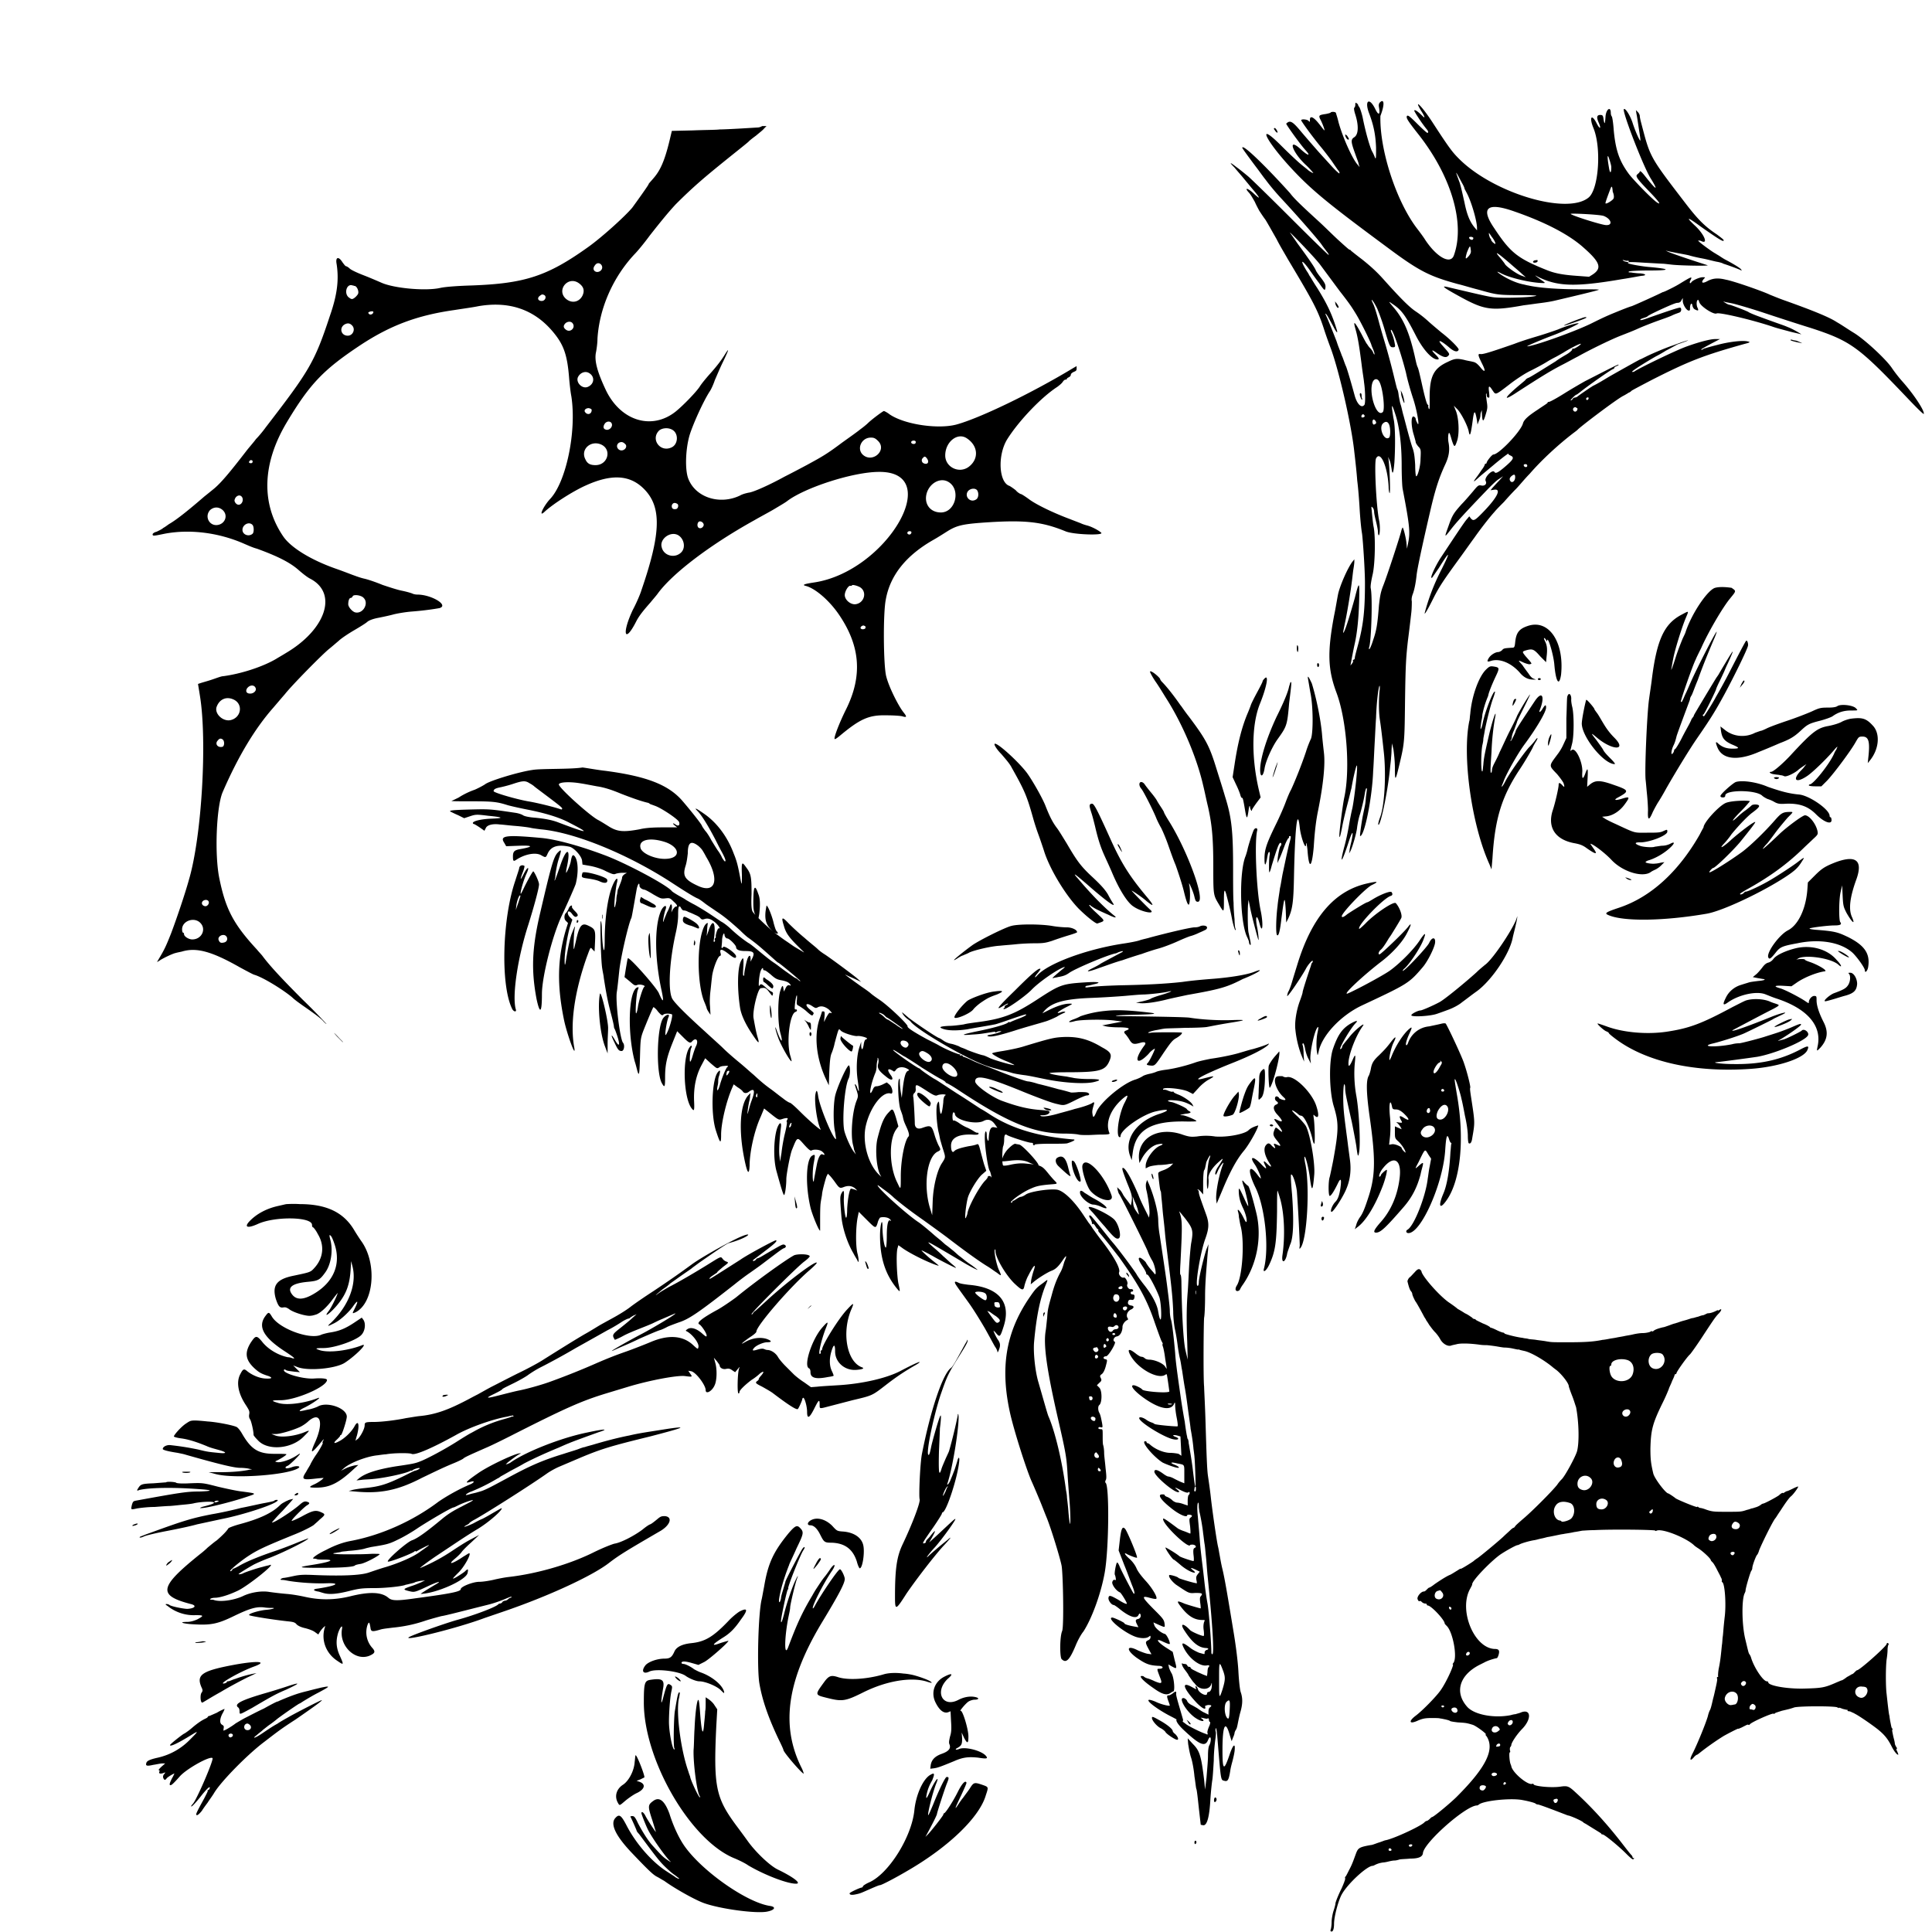 <svg xmlns="http://www.w3.org/2000/svg" viewBox="0 0 400 400"><path d="M285.7 21.2c-.2.2-.3.5-.2 1 .3 1.6-.1 1.8-.8.3-1.2-2.4-2.2-1.7-1.3.8 1 2.6 1.4 4.6 1.5 7.3 0 1.9 0 2.4-.2 2.1-.1-.3-.4-1-.7-1.5-.5-1.2-1.2-3.6-1.8-6.5-.2-1.1-.6-2.2-.7-2.4-.1-.2-.3-.4-.3-.5s-.1-.3-.3-.4c-.2-.2-.3-.2-.3.3 0 .3-.1.5-.2.6-.1 0-.1.5.2 1.4.7 2.2.7 4.1-.2 4.7-.8.5-.7 1 .2 3.5.3.9.7 1.8.7 2.1l.2.6-.5-.6c-1.1-1.3-3.1-5.8-3.9-8.8-.2-.9-.5-1.7-.5-1.8-.1-.3-1-.3-1.1-.1-.1.1-.5.2-1 .3-1.4.2-1.5.3-1.2 1 .5.9 1.2 2.8.8 2.3-.2-.2-.7-.9-1.2-1.5-1-1.2-1.7-1.5-1.7-.6 0 .5 0 .5-.3.2s-1.5-.4-1.5-.1c0 .2 2.3 3.4 4.3 5.8.8 1 1.8 2.3 2.2 2.9.4.6.9 1.3 1.1 1.6.2.2.4.5.3.7 0 .1-.8-.6-1.7-1.6-.9-1-2.2-2.4-2.9-3.2-.7-.8-2.1-2.4-3.2-3.7-1.9-2.3-2.4-2.6-3.2-1.8-.1.1 2.9 4.3 4 5.5 1.2 1.3.5 1.2-1-.2-2.7-2.5-1.9.4.9 3.1 1 .9 1.7 1.8 1.7 1.8 0 .1-.6-.2-1.1-.6-.2-.2-1-.8-1.7-1.4-.7-.6-2.4-2.2-3.9-3.7-5.2-5.2-3.2-1 2.3 4.9 4.2 4.5 7.8 7.4 19.7 16.2 6.7 5 8.8 6 14.6 7.6.9.2 2.8.8 4.4 1.2 3.9 1.1 4 1.1 9.4 1.1 1.4 0 2.6.1 2.5.1-.4.4-7.6.6-9.2.3-1.4-.2-6.3-1.4-8.5-1.9-2.3-.6-2-.3 2.2 2 4.8 2.6 6.3 2.8 12.9 1.6.9-.1 2.2-.3 3-.4.8-.1 2.4-.3 3.6-.6 3.4-.8 8.5-2 8.9-2.2.2-.1-1.5-.1-3.9-.1-4.5 0-8.5-.3-10.7-.8-.1 0-.5-.1-.9-.2-1.1-.2-2.4-.7-3.7-1.4-1.6-.9-2.5-1.7-1-.9 1.9 1 6.4 2 8.7 2 .5 0 .5 0-.5-.7s-1.5-1.1-.8-.7c4.1 2.1 7.7 2.3 17.6.6 2-.3 3.9-.7 4.2-.7 1-.1.7-.4-.4-.5-.6 0-1.2-.1-1.3-.1-.2 0-.5-.1-.8-.1-.4 0-.4-.1-.2-.2s2-.2 4.1-.2c4.5 0 4.6-.3.3-.7-1.5-.1-4.4-.6-4.6-.8-.3-.3.4-.3 3.5-.1 1.9.1 3.5.2 3.7.2s1 .1 1.9.2c1.8.2 8 .3 7.3.1-3.2-1-7.6-2.5-8.2-2.8-.4-.2-.5-.3-.3-.2s1.3.3 2.3.5c1.1.2 2.2.4 2.5.5s1.5.4 2.6.6c1.1.2 2.5.6 3.1.7s1.2.3 1.3.4c.4.1 3.5 1.2 3.7 1.4.1.1.1 0 0-.2-.2-.3-1.5-1.1-3.2-2-.4-.2-1-.6-1.3-.8s-.7-.4-.8-.5c-.5-.2-3.8-2.6-3.6-2.7.1 0 .4 0 .6.1 1.6.8.6-1.5-1.4-3.3-1.9-1.8-1.4-1.7 1.3.3 3.7 2.6 5.1 3.5 4.7 2.7-.1-.1-.7-.6-1.4-1.1-2.4-1.6-3.8-3-6.2-6.1-7.9-10.3-7.5-9.7-9.5-17.3-.1-.4-.2-.9-.2-1.1s-.2-.6-.4-.8l-.4-.4.1.7c.1.4.3 1.8.5 3.1s.4 2.5.3 2.5c-.1.1-1-1.8-1.6-3.7-.5-1.5-1.5-3.1-1.8-2.8-.4.4 4.1 12.1 5.6 14.4 1.6 2.6 1.2 2.5-1.1-.4-.7-.9-1.1-1.3-1.2-1.1 0 .2-.3.4-.5.6-.5.4 0 1 2.9 4 1.6 1.7 2 2.3 1.3 1.9-.8-.4-4.8-4.5-5.9-5.9-2-2.7-2.8-4.9-3.2-9.2-.1-1.5-.3-2.7-.4-2.8-.1-.1-.2-.4-.2-.7 0-1.5-1-.8-1.1.8-.1 1.5-.2 1.7-.4.5-.1-.8-.2-.9-.7-.9-.7 0-.8.5-.3 1.6.6 1.4.2 1.4-.5 0-1-1.9-1.5-1.1-.6 1.1 1.7 4.1 1.1 12.7-1 14.4-4.5 3.7-19.9-1-26.9-8.1-1.3-1.3-2-2.2-5.5-7.6-2.1-3.2-3.9-5-2.3-2.3.8 1.2.9 1.7.4 1.2-1-1-1.7-1.5-1.8-1.2 0 .2 1.6 2.7 2.7 4 .2.3.3.6 0 .6-.1 0-1-.8-2.1-1.9-1.5-1.5-1.9-1.8-2.1-1.6-.2.4 0 .8 2.2 3.6 7 8.8 9.9 18.7 7.5 25.3-.7 1.9-3.5.4-5.9-3.2-.3-.5-1.1-1.6-1.8-2.5-4.3-5.7-7.7-16.3-7.5-23.2 1-2.6.7-3.6-.1-2.8m-128.9 5.2l-3.3.2c-1.8.1-3.8.2-4.5.2-.7.1-3.2.1-5.6.2l-4.3.1-.5 2.1c-1 4.1-1.9 6.1-3.3 7.7-.5.6-1 1.1-1 1.2 0 .2-2.6 3.8-3.4 4.9-1.6 1.9-6.5 6.3-9.2 8.2-8.4 6-13.1 7.5-24 7.9-3.3.1-5.6.3-6.5.5-3 .7-9.7.1-12.3-1.1-.7-.3-2.3-1-3.6-1.5-1.3-.5-2.6-1.1-2.9-1.4-.3-.3-.7-.5-.8-.5-.1 0-.4-.4-.7-.8-.8-1.3-1.5-1.1-1.2.4.5 3.3.1 6.4-1.4 10.7C65.1 75.1 64 76.8 55 88.5c-.5.7-1.4 1.8-2 2.4-.5.7-1.5 1.8-2.1 2.6-3.4 4.4-5.1 6.4-6.5 7.6-.6.5-1.6 1.3-2.1 1.7-3.7 3.2-5.9 4.9-7.3 5.7-.3.2-.8.6-1.2.8-.3.3-1 .6-1.4.8-.5.1-.8.4-.8.5 0 .4.1.4 2.5-.1 5.3-1 11.3-.2 16.5 2.1.7.3 1.8.8 2.6 1 4.4 1.6 6.9 2.9 8.6 4.4.8.7 1.8 1.5 2.4 1.8 5.8 3 3.3 10.5-5 15.4-.8.5-1.7 1-2 1.2-2.7 1.6-7.2 3.1-11 3.6-.4 0-1.4.4-2.3.7-.9.3-2 .6-2.3.7l-.6.2c0 .1.2 1.2.4 2.5 1.5 9.2.4 29-2.3 38.1-.8 2.9-2.6 8.2-3.7 11.1-1 2.5-1.3 3.2-2.5 5.2l-.4.7.5-.3c.7-.5 2.8-1.5 3.4-1.6.3-.1.9-.2 1.3-.3 3-.9 6.2 0 12 3.3 1.3.7 2.6 1.4 2.9 1.5 1.8.5 6 3.1 7.9 4.7.5.5 1.5 1.2 2.2 1.7 2.6 1.8 3.8 2.7 4.3 3.3.3.3.5.5.6.5 0 0-2.1-2.3-4.9-5-4.3-4.3-6.8-7-8.3-9-.2-.3-.8-.9-1.2-1.4-4.9-5.3-6.5-8.4-7.8-14.8-1-4.9-.6-14.8.7-17.8 3.2-7.4 6.7-13.2 10.5-17.5.6-.7 1.7-2 2.4-2.8 1.4-1.8 7.9-8.4 9.2-9.4.5-.4 1.3-1.1 1.9-1.6.5-.5 2-1.5 3.2-2.2s2.5-1.5 2.8-1.8c.4-.3 1.2-.6 2.3-.8 1-.2 2.4-.5 3.1-.7.8-.2 2.5-.5 3.9-.6 2.5-.2 4.5-.5 5.6-.7 2-.6-1.7-2.8-4.6-2.8-.4 0-.8-.1-1-.2s-1.2-.4-2.2-.6-2.8-.8-4-1.2c-1.2-.5-2.9-1.1-3.8-1.3-.9-.2-1.9-.6-2.2-.7-.3-.1-1.8-.7-3.5-1.3-5.2-1.8-9.5-4.4-11.1-6.8-4.6-6.8-4.3-15.1.8-23.6 4.8-8 7.6-10.9 15.3-16 6.1-4 11.6-6.1 19.3-7.2 1.9-.3 4.1-.6 5-.8 6.3-1.1 11.5.6 15.4 5.2 2.2 2.6 3 4.6 3.4 9.3.1 1.3.3 3.2.5 4.2 1.1 7.3-1.1 17.7-4.4 21.2-1.4 1.5-2.5 3.9-1.2 2.7 1.7-1.6 5.9-4.3 8.6-5.5 5.3-2.4 9.1-2.2 12 .7 3.7 3.7 3.6 9.1-.5 21-.2.7-1 2.6-1.8 4.1-2.3 4.9-1.7 7.1.7 2.4.6-1.2 1.5-2.3 3-4 .4-.5 1.1-1.3 1.4-1.7 3-4.2 10.9-10.2 20.1-15.3 1.2-.7 3.1-1.7 4.1-2.3s2.2-1.3 2.6-1.6c3.6-2.8 13.7-6.1 19.1-6.1 13.7-.1 1.5 20.7-13.5 22.9-2 .3-2.5.5-1.7.7 2 .5 5 3.1 7 6.1 4.3 6.4 4.8 12.5 1.4 19.4-1.4 2.8-2.6 5.9-2.4 6.2.1.1.5-.2 1-.6 4.3-3.6 6.1-4.4 9.8-4.3 1.4 0 2.8.1 3.2.2 1 .3 1 .1.2-.9-1-1.3-2.9-5-3.5-7.3-.6-2.1-.7-13.1-.1-16 .9-5 4.2-9.1 9.8-12.3.9-.5 2.3-1.4 3.1-1.9 1.8-1.1 3.1-1.4 7.3-1.7 8.6-.6 12.1-.2 17 1.8 1.6.7 8 .9 7.4.3-.4-.4-1.8-1.2-2.9-1.5-.4-.1-1-.3-1.2-.4s-1.3-.5-2.3-.9c-3.5-1.3-7-3-8.5-4.1-.8-.6-1.6-1.1-1.7-1.1-.1 0-.7-.3-1.1-.8-.5-.4-1.1-.8-1.3-.9-2.2-.7-2.5-6.3-.5-9.6 2.3-3.7 7-8.7 10.4-10.9.4-.3.9-.7 1.1-1 .2-.3.4-.5.6-.5.2 0 .3-.1.3-.2s.2-.2.4-.3c.2-.1.4-.3.4-.5s.2-.4.6-.6c.5-.2.6-.3.6-.7v-.5l-.7.4c-8.6 5.2-19.4 10.4-24.2 11.7-3.8 1-10.7 0-13.8-2.1-.5-.4-1.1-.7-1.2-.7-.2 0-2.6 1.8-3.3 2.5-.2.2-.9.8-1.6 1.3-.6.5-2.3 1.7-3.7 2.7-3.2 2.4-4.1 2.9-7.4 4.7-1.5.8-3.6 1.9-4.6 2.4-2.9 1.6-6.4 3.2-7.4 3.3-.5.1-1.3.3-1.8.6-4.2 2-9.2.4-10.7-3.5-.7-1.8-.6-6.1.3-9.1.7-2.2 2.7-6.7 4.1-8.9.3-.4.8-1.5 1.1-2.4.4-.9 1.1-2.6 1.7-3.8 1.1-2.3 1.4-3.1.5-1.7-.8 1.3-1.6 2.4-3.3 4.3-.8.9-1.7 2-2 2.5-.7 1.1-3.4 3.9-5 5.2-4.9 3.9-11.3 2-14.4-4.3-1.8-3.8-2.5-6.2-2.1-8 .1-.5.3-1.8.3-2.8.4-6.3 3.2-12.7 7.7-17.5.6-.6 2-2.3 3.1-3.8 2.9-3.7 4.2-5.2 5.4-6.5 3.7-3.7 6.1-5.7 10.3-9.1 2.6-2.1 4.9-3.9 4.9-4 .1-.1.7-.6 1.4-1.1.7-.6 1.5-1.2 1.7-1.5l.5-.5h-.9c-.5.3-.9.3-1 .3m107.1.5c.2.4.6.7.6.5 0-.3-.4-.9-.6-.9-.2.1-.2.2 0 .4m14.6 1c0 .4.4 1 .6 1 .3 0 .2-.2-.2-.8-.2-.2-.4-.3-.4-.2m-21.3 2.7c0 .1 1 1.5 2.8 3.9.7.9 1.6 2.2 2.1 2.8.5.7 1.8 2.3 3 3.6 3.9 4.2 7.8 8.7 8.5 9.7.4.6.9 1.2 1.1 1.5.2.2.4.5.4.7 0 .1-3.5-3.3-7.8-7.6s-8.3-8.2-8.9-8.7-1.7-1.4-2.4-1.9c-1.4-1.1-1.6-1.1-.4.1.4.5 1.2 1.4 1.7 2l1.9 2.3c1.8 2.1 1.9 2.5.3 1-1.2-1.1-1.9-1.2-1-.2.4.4.9 1.3 1.3 2 .3.7.8 1.6.9 1.8.2.3.7 1.1 1.3 1.9.5.8 1.5 2.6 2.3 4 .7 1.4 1.8 3.2 2.3 4.1 5.5 9.2 6.3 10.7 7.7 15.1.3.9.8 2.3 1.1 3.1 1.7 4.4 4.4 16 5 21.8.2 1.7.5 4.4.6 5.9.2 1.5.4 4.1.5 5.9.1 1.7.3 4 .5 5.1.2 1.6.6 7.6.6 10.2 0 5.5-.3 8.4-1.3 12.3-.4 1.5-.8 2.9-.8 3.2s-.2.4-.3.4c-.1 0-.1.1-.1.2.1.1 0 .4-.2.6l-.3.4.1-.6c.2-1 .5-2.7.8-4 .5-2.3.8-5.2.9-8.9.1-4 0-4.1-.9-.5-.7 2.5-1.9 6.6-2.3 7.1-.2.3-.2.3.4-2.6.5-2.5 1.1-6.3 1.3-8 .1-.7.2-1.8.3-2.4.1-.6.2-1.3.2-1.6v-.5l-.4.5c-1 1.3-2.7 5.2-3 6.9-.2 1-.5 2.9-.8 4.3-1.4 7.5-1.3 11.1.5 15.9 2.1 5.6 2.9 15.9 1.6 21.8-.3 1.4-1 6.9-1 7.7 0 .9.2.3.6-1.8.2-1.1.7-3.2 1.1-4.7s.7-2.9.8-3.2c.3-1.8.9-4.5 1.1-4.7.3-.3-.4 6.3-.9 8.8-.2.8-.5 2.3-.7 3.5s-.6 3.2-1 4.6c-1 3.8-.5 3.3.9-1 .8-2.5 1.1-2.6.6-.2-.2.8-.4 1.7-.4 2l-.1.5.3-.5c.4-.8 1.3-3.8 1.4-5.1.1-.6.3-1.8.6-2.6.5-1.8.8-3.1 1-4.4.1-.5.2-.9.3-.9s.1.1.1.2-.1.9-.2 1.6c-.1 1.6-.2 1.7-.7 4.2-.3 1.7-.6 3.9-.5 3.9.9 0 2.5-7.9 2.7-13.5.1-1.3.2-3.8.3-5.6.1-1.7.2-4.1.3-5.4.1-3.3.5-6.3.7-6.6.1-.1.1.5 0 1.2-.2 2.5-.1 4.7.1 5.9.2 1.3.4 2.9.8 6.6.5 4.5.2 11.1-.8 13.6-.3.8-.5 1.7-.2 1.4.6-1 1.9-7.4 2.3-11.8.1-.9.2-1.7.2-1.9s.1-.9.1-1.7l.1-1.4.3 1.3c.1.7.3 2.4.3 3.8 0 2.9.1 2.8 1-1 1-4.2 1-4.6 1.1-13.1.1-7.1.2-8.8.6-12.3.3-2.3.6-4.9.7-5.8s.1-2 .1-2.3c-.1-.4 0-1 .2-1.5.3-.8.6-2.1.8-4 .2-1.8 1.9-9.3 3.1-14.4.9-3.7 1.6-5.8 2.8-8.4.8-1.7 1-3 .7-4.6-.2-1 0-2.3.2-1.9.1.1.3.8.5 1.5.5 1.5.6 1.5 1.1 0 .5-1.6.3-4.8-.3-6.2l-.4-1 .7.7c.8.8 2.2 3.5 2.4 4.7.2 1.1.4.7.8-2.3.3-2.3.5-2.3.9 0l.1.8.3-.8c.2-.4.3-.9.3-1s0-.4.1-.7l.2-.5v.5c.1 2.1.3 2.1.8.4.4-1.3.4-1.5.2-2.8-.1-.8-.2-1.4-.1-1.5s.1.1.1.3c0 .2.1.5.3.5.3.1.3 0 .2-1.1-.2-1.4 0-1.5.7-.4.7 1 .5 1.1 3.5-1.2 1.4-1.1 3.4-2.4 4.5-2.9 1-.5 2.5-1.3 3.3-1.8s1.6-.9 1.8-1c.2-.1.9-.5 1.6-.9 1.4-.9 3.6-2 3.6-1.8s-1.4 1.1-1.6 1c-.1-.1-.2 0-.2.2 0 .1-.5.6-1.2 1s-1.7 1-2.2 1.4c-2.1 1.3-5.1 3.2-5.6 3.4-.3.1-.6.3-.7.5-.1.1-.7.6-1.3 1.1-3.2 2.7-3.4 3.4-.4 1.4 5.1-3.3 6.9-4.4 9.2-5.6 1-.5 2.6-1.4 3.4-1.8 2.3-1.3 6.6-3.4 8.6-4.2 1-.4 2.6-1 3.7-1.5s2.9-1.2 4-1.6 2.6-.9 3.2-1.2c.6-.3 1.3-.5 1.5-.6.4-.1.5-.8.2-1-.2-.1-2.3.6-6.3 2-1.3.5-2.1.7-2 .5s.5-.3.8-.4.6-.2.7-.3c.1-.2 2.4-1.3 4.7-2.3.5-.2 1.2-.5 1.5-.5.4 0 .7-.2.8-.5l.3-.5v.6c0 .7.7 1.9 1.2 2 .3 0 .3-.1.3-.5 0-.9.4-1.3.5-.5.1.4.3.7.6.8.6.3.7.2.5-.3-.3-.5-.3-1.5 0-1.7.1-.1.2.1.3.4.2.9 3 2.7 3.6 2.4.5-.3 7.3 1.3 11.5 2.7.8.3 2.4.7 3.5 1s2.2.5 2.4.6c.6.2-1.6-1.1-2.7-1.5-.9-.4-1.7-.6-6-2.2-1.1-.4-2-.8-2.1-.9-.3-.2-3.4-1.4-3.9-1.5-.2 0-.6-.2-.9-.4-.5-.3-.5-.3-.1-.2.3.1 1.1.2 1.9.4s3.6 1 6.3 1.9c2.7.9 7 2.3 9.6 3.1 8.3 2.7 9.9 3.9 19.9 14.4 1.9 2 3.4 3.5 3.5 3.4.2-.6-2-4-4.5-6.8-.8-.9-1.7-2.1-2.1-2.7-1.2-1.8-5.6-5.9-7.9-7.3-1-.6-2.6-1.7-3.5-2.2-1.5-1-4.9-2.4-11.1-4.6-1.1-.4-2.3-.9-2.8-1.1-1.2-.6-7.4-2.8-9.1-3.1-1.6-.4-2.7-.3-3.8.3-1.1.6-1.4.3-.7-.5.3-.3.3-.3-.3-.3s-2 .6-2.3 1c-.3.5-.5.1-.2-.4.4-.8.3-.8-2 .6-1.1.7-2.4 1.3-2.8 1.5s-.9.4-1 .4c-.3.2-5.8 2.7-6.4 2.9-.4.1-1.7.6-3.4 1.3-1.5.6-2.8 1.2-4.8 2.2-3.4 1.7-12.1 4.8-13.4 4.8-.3 0 3-1.4 5.4-2.3 1.9-.7 4.8-2.1 5.2-2.4.3-.3-2.1.3-4.2 1.2-1.1.4-2.9 1-3.9 1.3s-3.4 1-5.2 1.7c-4.9 1.7-6.5 2.2-7 2.1-.6-.1-.5.3.4 2.1.7 1.4.6 1.8-.2.9-.8-1-1.2-1.3-1.8-1.4-.3-.1-1.1-.2-1.8-.4-1.4-.3-1.9-.3-3.3.4-3.1 1.4-3.9 3.1-3.8 8.2 0 1.4 0 1.8-.2 1.5-.1-.3-.1-.5-.1-.6.1-.1 0-.2-.1-.2-.2-.1-.6-1.5-1.3-4.7-.3-1.3-.6-2.7-.8-3.1-.2-.4-.4-1.4-.6-2.3-1.1-4.8-2.3-7.7-4.5-10.2-1-1.2-1-1.2 0-.5 1.8 1.2 2.6 2.3 4.8 6.6 1.4 2.7 3.1 4.6 4.2 4.8.7.1.6-.2-.2-1-1-1-.8-1.1.3-.3 1.3.9 1.9 1 2.3.6s.4-.4-1.1-2.1c-1.3-1.4-.6-1.3 1.3.3 1 .9 1.8 1.1 2 .5.1-.3-1.8-2.2-3.5-3.5-.6-.5-1.8-1.5-2.7-2.3a22 22 0 0 0-2.8-2.2c-1.3-.9-3.1-2.7-6.5-6.5-1.6-1.8-3-3-4.5-4.2-1.2-.9-2.3-1.8-2.3-1.8 0-.1-.2-.2-.3-.2-.1 0-1.1-.9-2.2-1.9s-2.9-2.8-4.1-3.9c-3.5-3.2-5.2-4.8-6-5.9-4.4-4.9-9.9-10.4-9.9-9.4m76.4 4c0 1.4-.3 1.4-.5 0-.4-2.3-.3-2.9.1-1.6.2.6.4 1.3.4 1.6m-30.9 3.3c.3.5.5 1 .5 1.1s.3.6.6 1.2c.9 1.8 2 5.6 2 7v.5l-.5-.6c-1-1.2-1.6-2.7-2.1-5.2-.3-1.3-.7-3.2-1-4.1-1-2.7-1-2.7.5.1m31.3 3.3c-.2.3-1.4 1.1-1.6.9-.1-.1.9-2.7 1.1-3.2.2-.4.3-.4.4.8.3.7.3 1.3.1 1.5m-20.7 2.5c6.4 2.2 11.5 4.8 14.6 7.6 3.4 3 3.8 4.2 1.9 5.5l-.8.5-2.7-.2c-2.7-.2-4.4-.5-6.1-1.2-6-2.4-7.5-3.6-10.8-8.6-2.9-4.2-1.6-5.5 3.9-3.6m18.7 1c1.6.6 2 2 .5 1.9-.8 0-6.9-1.9-7.3-2.3-.4-.2 5.9.1 6.8.4m-58.6 10.2l4 5.4c2.2 2.8 2.6 3.5 3.4 4.8.9 1.5 2.7 5.1 3.1 6.2.1.4.4 1 .5 1.3.3.8.2 1.1-.1.4-.1-.3-.4-.7-.7-1-.3-.3-.5-.7-.6-.8-.1-.1-.6-1-1.1-2-1.4-2.6-1.8-3-1.3-1.2.5 1.7.8 3.5 1.3 7.4.2 1.7.5 3.4.5 3.7.3 2 .3 4.4.1 4.7-.6.8-1.5-.1-2-1.8-.6-2.2-1.4-5-1.8-6.1-.3-.6-.6-1.7-.9-2.3-.2-.6-.5-1.3-.6-1.6-.1-.2-.3-.8-.5-1.4-.9-2.3-1.9-4.8-2.3-5.6 0-.1 0-.1.1 0 .2.1.4.5 1.5 2.5.6 1.2 1 1.7.8.9-.9-3-1.9-5.3-4.1-8.8-.8-1.2-1.4-2.3-1.5-2.4-.1-.1-.3-.6-.6-1-1.5-2.4-1.2-2.7.4-.5.5.7 1.4 2 2.1 2.9 1.1 1.6 1.2 1.6 1.3 1.1.1-.7 0-1-1-2.3-.4-.5-.9-1.2-1-1.5-.3-.7-2-3.1-3.7-5.4l-1.6-2.3c-.5-.7 5.4 5.4 6.3 6.7m36.2-4.5c0 .2-.1.1-.5-.2-.3-.3-.4-.5-.4-.6s0-.2-.1-.2-.2-.4-.3-.7c-.1-.7-.1-.6.6.4.4.5.7 1.1.7 1.3m-4.6-1.2c.1.1 0 .3-.1.4-.2.2-.9-.2-.7-.5.2-.1.6-.1.8.1m-.5 2.5c.1.5 0 .8-.4 1.3-.7.8-.8.7-.4-.7.6-1.5.7-1.6.8-.6m8.2 2.9c.9.8 2 1.7 2.4 2.1l.8.7-.8-.3c-1-.3-3.2-1.9-3.5-2.4-.1-.2-.5-.7-.9-1.2-1.5-1.7-.9-1.4 2 1.1m5.1-.7c-.2 0-.4.2-.4.3 0 .3.7.2.9 0 .1-.4.1-.4-.5-.3m19.2.1c.1-.1.2 0 .2.1.2.3-.9.1-1.2-.2-.1-.1 0-.1.3 0s.6.1.7.1m-212.4 1c.4.9-.8 1.7-1.5 1.1-.3-.3-.3-.7.1-1.2.4-.6 1.1-.5 1.4.1m-4.8 3.6c1 .7 1.3 1.5.8 2.6-.7 1.4-2.3 1.7-3.5.6-1.9-1.8.5-4.7 2.7-3.2m-46.4.6c.5 0 1 1.2.7 1.7s-1 1.1-1.3 1c-.1 0-.3-.1-.4-.2-1.3-.7-.7-3.1.6-2.6.2 0 .3.1.4.1m39.3 1.9c.5.3.2 1.1-.4 1.2-.8.1-1.2-.5-.6-1 .5-.4.6-.4 1-.2m172.4 2.7c.3.7 1 2.5 1.5 4.2 1.1 3.8 1.2 3.9 1.8 3.9.4 0 .5-.1.4-.6-.2-1.1-.3-1.4-.6-2.2-.2-.4-.3-.8-.2-.8.3-.3 2.1 4.9 3.1 8.9.3 1.5 1 3.9 1.5 5.4.9 2.8 1.4 6.3.8 4.9a2 2 0 0 1-.3-.8c0-.1-.1-.3-.3-.4-.7-.5-.7 1.8-.1 3.7.2.7.4 1.4.4 1.5 0 .2.2.5.5.9.6.6.6.7.5 2.7 0 1.4-.6 3.6-.9 3.5-.1 0-.2-1.1-.2-2.3-.1-1.6-.2-2.7-.6-3.7-.5-1.5-1.3-4.6-1.8-6.5-.2-.6-.4-1.7-.6-2.3-.2-.6-.3-1.4-.4-1.8-.1-.9-.2-1.2-.3-1.4-.1-.1-.5-1.9-1-3.9s-1.2-4.5-1.5-5.5-.9-3-1.3-4.5-.9-3.2-1.2-3.8c-.7-1.4-.1-.9.8.9m-8.6-.8c.1.3.3.6.4.7.4.1.3-.2-.1-.8l-.4-.5.1.6M77.3 64.6c0 .4-.6.7-.9.4-.2-.2-.2-.3 0-.4.4-.2.9-.2.9 0m250.1 1.3c-1.8.6-3.6 1.4-3.6 1.5.1.1 4.4-1.4 4.6-1.6.2-.2-.3-.2-1 .1M118.6 67c.6.9-.6 2-1.5 1.2-.5-.4-.5-.8 0-1.3.5-.4 1.2-.4 1.5.1m-45.6.5c.6.8 0 2-1 2-1.4 0-1.8-1.6-.7-2.3.7-.4 1.2-.3 1.7.3m297.7 2.9c0 .1.6.3 2.1.6.4.1.4.1 0-.1-.2-.1-.5-.2-.7-.3s-.6-.1-.9-.2c-.3-.1-.5-.1-.5 0m-24.3 1.1c-1.5.5-3.6 1.4-4.7 1.9s-2 1-2.1 1-4.9 2.7-6.3 3.5c-1.2.7-2.1 1.3-3.5 2-.2.1-.4.3-.5.3-.1.1-.6.4-1.3.9-.6.4-1.3.9-1.4 1s-.4.2-.5.2-.4.1-.5.3c-.1.2-.3.3-.4.3-.2 0 1-1.2 1.2-1.2.1 0 .3-.2.6-.4 1.3-1.1 6.7-4.9 7-4.9.1 0 .2-.1.2-.2s.2-.3.5-.4.5-.3.4-.3c-.1-.1-2.4 1.1-6.9 3.4-.9.5-2.8 1.6-4.4 2.6s-2.9 1.7-3.1 1.7-.3.1-.3.2-1 .7-2 1.4c-2 1.3-2.9 2.1-3.1 2.9-.5 1.7-5 6.4-6.1 6.4-.3 0-1.4 1.4-1.4 1.7 0 .1-.1.2-.2.2s-.2.1-.2.2-.2.5-.5.9-.8 1.2-1.2 1.7c-.8 1.1-.7 1.1.3.2.4-.4 1.9-1.6 3.2-2.7 1.3-1.1 2.6-2.1 2.8-2.2.2-.2.3-.2.3-.1s.2.2.4.3c.9.4.7.8-1.3 2.5-1.3 1.1-1.8 1.3-2 .9-.4-.6-2.2 1.2-1.8 1.9.3.6-.2 1.1-1 .9-.5-.1-.7.1-1.6 1.2-.6.7-1.7 2-2.4 2.7-1.6 1.8-1.9 2.2-2.7 4.5-.9 2.5-.9 2.5.5.7 1-1.3 2.6-3.1 7.8-8.5.7-.7 1.6-1.6 2.1-1.9l.9-.6-.9 1c-.5.5-1.1 1.2-1.3 1.4l-.4.5.7-.1c1.7-.3.7 1.7-2.8 5.2-1.2 1.2-1.5 1.3-2 .7l-.3-.4-.5.6c-.5.5-3.3 4.8-5.5 8.1-1.2 1.9-2.3 4.4-1.7 4 .1-.1.7-1 1.4-2 2.3-3.7 2.5-3.6.6.2-1.6 3.1-2.7 6-3.5 9-.2.7.4-.2 1.7-2.8 1.3-2.6 2.2-3.9 5.4-8.3 1.1-1.5 2.5-3.5 3.1-4.3 1.4-2 3.2-4.3 4.2-5.4.4-.5 1.3-1.4 2-2.1.6-.7 1.7-1.9 2.4-2.6.7-.7 1.9-2.2 2.9-3.2 2.5-2.9 6-6.1 9-8.4.4-.3.8-.6.9-.7.5-.6 7.9-6.2 9.4-7 .4-.2.9-.5 1.2-.7.3-.1.5-.3.6-.4s2-1.1 4.3-2.3c7.5-3.8 10.5-5 19.1-7.4 1.2-.3 1.2-.4.7-.5-1.1-.3-4.1.1-6.3.7-1.2.3-2.3.6-2.5.7-.2 0-.4.1-.5.2s-.3.1-.4.1c-.2 0 .7-.5 1.8-1.1l2.1-1.1h-1c-1 0-3.3.6-5.8 1.5-2.3.8-10.1 4.6-10.9 5.2-.1.1-.3.1-.5.1-.2-.1 2.3-1.7 4.9-3.2.8-.4 1.8-1 2.1-1.2.4-.2 1.5-.8 2.4-1.3 3.2-1.1 2.9-1.2-.9.2m-224.5 5.7c1.3.7 1.2 2.3-.2 2.9-1.2.5-2.6-1-2-2.1.5-.9 1.5-1.2 2.2-.8m163.6 1.7c.8 1.2 1.3 5.9.8 6.4-1.3 1.3-3-4-2.1-6.2.3-.7.9-.8 1.3-.2m4.6 2.6c0 .4.2.9.3 1.2.1.3.2.5.2.5s0 .1.1.2c.2.2-.1-1.3-.4-2l-.3-.6.1.7m-8.5.5c.1.3.2.6.3.7.1.1.2.1.1-.2-.1-.2-.1-.5-.1-.7s-.1-.4-.2-.4c-.2 0-.2.3-.1.6m47.3.5c-.1.4-.5.4-.5.1 0-.2.1-.3.3-.3.1-.1.2 0 .2.2m-40 3.3c.8 2.4 1.3 6.1 1.3 10.6 0 2.1.1 4.3.2 4.8 1.5 7.8 1.6 9.1 1.1 11.4l-.2 1-.1-1.1c-.1-1.1-.6-3.1-.8-3.3 0 0-.2.3-.3.8-.3 1.2-2.8 8.9-3.7 11.2-.6 1.5-.7 2.4-.9 4.1-.3 3.9-.5 5.2-1.2 7.2-.3 1-.7 1.9-.8 1.9-.1 0-.1-.2 0-.5.4-1.3.7-10.1.3-12.1-.1-.4.1-1.6.4-2.9.5-2.2.6-7.8.2-9.8-.1-.4-.3-2.2-.4-3.4-.1-.9-.1-.9.2-.6.2.2.3.6.3.9s.2 1.2.4 2 .4 1.8.4 2.2c0 .4.1.7.2.6.2-.2.3-1.9 0-3.2-.6-3.2-1-12-.6-12.7.9-1.7 2.4 1.7 2.6 5.9 0 .6.1 1.2.2 1.3.2.1 0-5.4-.2-6.8l-.1-.7.3.7c.2.4.3 1.2.4 1.7.2 1.5.4 1 .6-1.3.2-3.3.2-7.5-.2-9.1-.5-3.1-.4-3.3.4-.8m37.7-1.2c0 .4-.3.7-.6.6-.5-.2-.4-.9.2-.9.1.1.4.2.4.3m-204.1.3c0 .8-.8 1.1-1.3.5-.4-.4 0-.9.7-.9.4.1.6.2.6.4m160 1.1c.1.2 0 .3-.2.4-.4.1-.5 0-.4-.4.2-.3.4-.3.6 0m2.4 1.6c0 .1-.2.2-.4.3-.3.1-.5-.7-.2-1 .2-.2.7.4.6.7m-158.2.5c-.1.6-.8 1.1-1.4.8-.5-.2-.4-.8 0-1.3.6-.6 1.5-.3 1.4.5m160.9-.2c.3.7.3 2.4 0 2.7-1 .8-2.2-2-1.3-2.9.5-.5 1-.5 1.3.2m-148.1 1.3c1 .9.8 2.8-.4 3.4-2.4 1.2-4.5-1.7-2.6-3.5.8-.6 2.2-.6 3 .1m60.6 1.5c2.5 1.6 2.6 4.4.4 6-2 1.4-4.8 0-4.8-2.4 0-2.8 2.5-4.8 4.4-3.6m-18.3.6c1.9 1.9-1.1 4.6-3.1 2.9-1.4-1.2-.4-3.6 1.6-3.6.6 0 .9.1 1.5.7m7.8.2c0 .2-.1.4-.3.4-.4.1-.8-.2-.6-.5.3-.3.9-.2.9.1m-60.2.4c.4.3.3.9-.2 1.2-1 .6-2-.7-1.1-1.4.5-.3.9-.2 1.3.2m-4.8.2c2.1 1.1 1.2 4.2-1.3 4.2-1.1 0-1.7-.3-2.1-1.2-1.1-2.1 1.2-4.1 3.4-3m67.3 2.8c.6.8.1 1.4-.7 1-.4-.2-.5-.8-.1-1.1.3-.4.5-.3.8.1m-139.6.7c0 .3-.4.4-.7.2-.2-.2.3-.7.5-.5.2 0 .2.2.2.3m263.9.8c0 .2-.1.3-.3.3-.3 0-.5-.3-.4-.5.3-.2.7-.1.7.2m-2.5 2.4c0 .9-.8 1.4-1.1.6-.1-.3 0-.5.3-.8.6-.5.8-.4.8.2m-117.3 1c2.6 1.6 1.4 6.3-1.6 6.3-2.3 0-3.6-1.9-2.9-4.1.7-2.1 2.9-3.2 4.5-2.2m5.9 1.7c.4.6.3 1.6-.2 1.9-1.2.8-2.5-.6-1.7-1.7.5-.6 1.5-.7 1.9-.2m-152.4 1.2c.7.5.3 1.8-.5 1.8-.5 0-1-.7-.8-1.1.2-.7.9-1 1.3-.7m90.3 1.6c.4.2.2 1.1-.3 1.1-.6.1-.9-.2-.8-.8.2-.5.6-.6 1.1-.3m-94.1 1.3c1.2 1.1.5 2.9-1.1 3.1-1.7.2-2.7-1.8-1.5-3.1.8-.7 1.8-.7 2.6 0m99.6 3.1c-.1.5-.6.8-1 .6-.4-.2-.4-1 0-1.3.4-.2 1 .2 1 .7m-93.4 0c.3.4.3 1.5 0 1.8-.8.7-2.1.2-2.1-.8 0-1.1 1.4-1.8 2.1-1m136.4 1.5c0 .2-.1.3-.2.4-.3.2-.8-.1-.6-.4.1-.3.8-.3.8 0m-48.3.6c1.2.7 1.6 2.5.7 3.5-1.3 1.4-3.7.8-4.1-1-.5-1.7 1.8-3.4 3.4-2.5m37.7 10.8c1.5 1 .8 3.3-1 3.5-1 .1-2.2-.9-2.2-1.9 0-.8.8-2.1 1.2-1.9.1 0 .2 0 .3-.1 0-.2 1 0 1.7.4m177 .1c-1.5.4-4.8 5.2-6.1 9.1-.1.4-.5 1.1-.7 1.6s-.9 2.2-1.4 3.8-.9 2.7-.9 2.4c.1-.3.2-1.2.4-2.1.3-1.8 1.8-6.6 2.6-8.5.7-1.7.8-1.6-1.1-.6-3.4 1.9-4.9 5.2-5.9 13.2-.1.9-.4 2.8-.6 4.3-.4 2.9-.9 14.2-.7 16.5.1.8.2 2.2.3 3.1.1 1 .2 2.5.2 3.3-.1 2.1.2 2.2 1 .3.4-.8.9-1.7 1.1-2s1-1.6 1.7-2.9c2-3.5 5-8.4 6.4-10.4 2.9-4.2 3.8-5.7 5.6-9 2-3.7 4.7-9.2 4.9-10.1.1-.5-.2-1.3-.4-1-.2.2-1.6 2.9-3.3 6.2a109.65 109.65 0 0 1-3 5.5c-.4.8-1.7 2.9-2.4 3.9 0 0-.1 0-.2-.1s-.1-.2.1-.3 2.6-5 2.6-5.2c0-.1.3-.8.7-1.6.4-.8.8-1.7.9-1.9s.4-1 .8-1.8c1.5-3.3 1.4-3.3-.5-.1-.6 1-1.2 2-1.3 2.2s-.4.6-.6.9c-.8 1.3-4.6 7.6-4.6 7.7 0 .1-.1.3-.2.4-.1.1-.2.3-.3.4 0 .1-.2.5-.4.9s-1 1.8-1.6 3-1.3 2.3-1.4 2.3-.2.2-.2.3-.1.4-.3.6c-.4.5-.3-.7.2-1.7.3-.6.5-1.4.6-1.8 0-.1.4-1.2.8-2.3 2.1-5.7 2-5.3 2-5.5 0-.1.1-.4.3-.7.2-.3.7-1.8 1.3-3.2 1-2.8 1.9-5 3.2-8.1.5-1.1.8-2 .7-1.9-.3.2-3.8 7-5.2 10.1-.4.9-.9 2.1-1.2 2.7-.3.6-.5 1.2-.6 1.3-.1.3-.2.5-.4.4-.1-.2 2.5-7.7 3.1-8.8.1-.3.6-1.3 1.1-2.3 1.5-3.4 4.5-8.5 6-10.3 1.3-1.6 1.3-1.5.3-2.2-.7-.1-2.3-.3-3.4 0m-279.8 2.1c1.1 1.1-.1 3.3-1.7 3-.6-.1-1.5-1.1-1.5-1.7 0-.7.2-1.3.5-1.3.1 0 .3-.1.4-.3.1-.5 1.8-.3 2.3.3m103.9 6.2c-.1.3-.8.4-1 .1-.2-.3.5-.8.8-.5.2 0 .2.2.2.4m137.1-.4c-1.8.6-2.4 1.4-2.6 3.4-.1 1-.2 1.1-.6 1.1-1.5.1-1.8.1-2.1.5-.2.2-.6.4-.8.4-.6 0-1.6.6-2 1.3s-.3.8.6.5c1.8-.5 4.1.5 5.8 2.4.9 1.1 1.8 1.5 2.9 1.5h.5l-.5-.2c-.3-.1-.7-.5-1-1-.3-.4-.9-1.2-1.3-1.8-1-1.1-1-1.1.3-.5.5.2 1.1.4 1.3.3.4-.1.5 0-1-1.7-.7-.9-.7-.9.3-1.2 1.2-.3 1.5-.2 2.8 1.3l1.2 1.2.1-1.1c.2-1.6.1-2.4-.3-3.2-.2-.4-.3-.7-.2-.7.1 0 .3.2.4.4s.2.4.2.2c.1-1.3 1.3 2.7 1.5 4.8.3 3.6 1 4.8 1.4 2.2.7-6.7-2.5-11.6-6.9-10.1m-47.8 4.7c0 .4.1.7.2.7 0 0 .1-.3.1-.7s-.1-.7-.2-.7-.1.3-.1.7m4.2 3.4c0 .2.1.4.2.4s.2-.2.2-.4-.1-.4-.2-.4c-.2 0-.2.2-.2.4m35 .9c-1.5 1.4-3 5.5-3.3 9.2-.1.6-.1 1.3-.2 1.5-1.5 7.4.5 21.6 4.2 29.7l.4 1 .2-2.3c.5-8.2 1.9-12.8 5.7-18.5 1-1.5 2.7-4.4 2.7-4.6 0 0 .2-.4.5-.9.6-.9.5-1.2 0-.5-.2.3-.8 1-1.4 1.6-1.3 1.5-4.1 5.5-4.8 6.9-.5 1-1 1.6-.7.8.1-.2.3-.7.4-1 .7-1.7 2.8-5.4 4.1-7.2 2.6-3.5 4.6-6.9 4.6-7.8 0-.7-.2-.6-.7.2-.4.7-.9 1-.6.3 1.1-2.8.5-4.1-1-1.9-2.6 3.9-4 6-4 6.3-.1.4-.9 2-1 2s-.1-.1 0-.2.2-.4.2-.6c0-.2.2-.9.5-1.5.2-.6.5-1.3.6-1.7.1-.3.8-1.7 1.5-3.1.7-1.4 1.2-2.5 1.2-2.5-.2 0-2.1 3.2-2.7 4.4-.3.8-1.1 2.3-1.7 3.5s-1.4 3-1.9 4c-.4 1-1 2.1-1.2 2.5s-.4.9-.4 1.2-.1.6-.2.6-.1-.4-.1-.8c0-.5.1-2 .2-3.5.1-2.7.4-5.2.7-6.9.5-2.5-.4-.1-1.2 3.3-1 4.3-1.1 5-1.2 6.3-.1.7-.1 1.3-.2 1.3-.3.3-.3-3.8 0-5.4.1-.4.2-.9.2-1.2s.2-1.1.3-1.8c.3-1.6 1.2-5.4 1.8-6.9.2-.6.4-1.2.3-1.2-.3-.3-2 4-2.5 6.4-.1.6-.3 1.2-.4 1.3-.1.2-.1-.1.1-1.6.1-.4.2-.9.2-1.3a19.16 19.16 0 0 1 1.2-3.9c.1-.7.8-2.4 1.5-3.9.9-1.9.9-2-.3-2.2-.7-.1-.9-.1-1.6.6m-69.6.5c0 .1.5 1.1 1.2 2.1s1.6 2.5 2.1 3.3c3.4 5.3 6.4 12.4 7.7 18.1.3 1.2.7 3.2 1 4.4.8 3.6 1.1 6.3 1.1 12.4 0 6 0 5.9 1.2 7.9 1 1.7 1 1.7 1-.8 0-2.2.1-2.7.5-1.3.7 2.7.9 3.6 1.2 5.2.2 1 .5 1.9.6 2.1.1.1.2.1.1-.2-.1-.2-.2-1.1-.2-2-.1-.9-.2-2.4-.2-3.4-.1-1-.1-4.2-.1-7 0-7.9-.3-10.7-1.7-15.1-.4-1.4-1.2-3.9-1.7-5.5-1.5-4.9-2.2-6.2-5.8-11-.8-1-1.5-2.1-1.7-2.3-1.6-2.3-3-4-3.8-4.8-.2-.2-.4-.5-.4-.6 0-.2-1.2-1.3-1.7-1.5-.3-.2-.4-.1-.4 0m32.7 1.4c.1.5.3 1.8.5 2.9.6 2.8.6 8.5.1 9.6-.2.4-.7 1.6-1 2.6-1 3-2.4 6.4-3.1 7.9-.4.7-.9 2-1.2 2.8-.3.8-1.2 2.9-2 4.5-1.9 3.9-2.3 5.1-2.3 7 0 1.5.2 1.6.5.1.2-1.2.3-1.5.5-1.5.1 0 .1.2.1.5-.2.6-.2 3.6-.1 3.7.1 0 .3-.6.5-1.4 1.1-3.6 1.5-4.7 1.8-4.7.2 0 .3.4 0 .7-.2.2-.6 2.3-.6 3v.5l.2-.5c.4-.8.7-1.6 1.3-3.2.3-.8.7-1.5.8-1.5.1 0 .1-.1.1-.2-.1-.1 0-.2.2-.2s.2.2-.1 1.3c-.2.7-.5 2.1-.7 3l-.7 3.3c-.2.9-.4 2.4-.6 3.2-.1.9-.4 2.5-.5 3.7-.3 2.3-.4 5.7-.1 6s.6-.7.9-3.4c.6-4.6.7-5 .9-1.7l.1 2.5.4-.8c.9-1.9 1.1-3.5 1.2-8.4.2-10.3.7-14.9 1.2-10.5.2 2 1.3 5 1.3 3.5 0-.7.2.1.3 1.2.3 4.1.9 3.8 1.3-.7.2-3.3.5-5.6.9-7.5 1.1-5.5 1.5-9.6 1.2-12-.1-.9-.3-2.6-.4-3.9-.3-3.2-1.2-7.5-2.1-10.4-.7-1.5-.9-1.7-.8-1m-9.1.1c-.2.2-.3.4-.3.5s-.5 1.1-1.1 2.2c-.6 1.1-1.2 2.3-1.3 2.6-.1.3-.4 1.1-.7 1.8-1.1 2.6-2 5.9-2.7 10.6l-.4 2.6.7 1.5c.4.8.8 1.8.9 2.2s.3.7.4.6c.1-.1.3.9.5 2.1.4 2.4.5 2.5.8.5.1-.8.2-1.1.3-.8 0 .5.4 1.2.4.7 0-.1.4-.7.9-1.4l.9-1.2-.4-1.7c-1.6-7-1.4-13.7.3-17.8 1.4-3.5 1.9-6.3.8-5m56.7 0c0 .1.1.2.3.2.2 0 .3-.1.3-.2s-.1-.2-.3-.2c-.2 0-.3.1-.3.2m42.1 1.1l-.3.7.5-.6c.5-.6.6-.9.3-.9-.1.1-.3.4-.5.8m-93.4-.3c0 .1-.1.4-.2.7-.2 1.1-1.1 3.3-2.6 6.3-2.1 4.5-3.4 8.7-3.4 11 0 1.6.6 1.5.9-.2.2-1.5 1.5-4.4 2.6-6 2-2.8 2.1-2.9 2.5-7.6.5-4.1.6-4.8.2-4.2m-214.2 1c.3.5-.3 1.2-1.1 1.2-.7 0-1-.4-.7-1 .5-.8 1.5-.9 1.8-.2m271.6 1.8c-.1.2-.1 2.3-.2 4.5v4.1l-.6 1.3c-.3.7-.8 1.5-1.1 1.9-2 2.7-2 2.4-.2 4.3.5.6 1.1 1.4 1.3 1.8.3.9.2 1-.3.4-.5-.5-.7-.5-.7 0 0 .6-.7 3.7-1.2 5.2-1.2 3.6.5 6.2 4.6 6.9 1 .2 1.6.4 2.4 1 2 1.4 2.4 1.4 1.3-.1-.6-.9-.7-.9-.2-.7 1 .5 3.1 2.2 4.1 3.3 2.3 2.4 6.3 3.6 8 2.5.4-.3.9-.5 1.1-.6s.7-.4 1.1-.8l.7-.7-.7.1c-.4.1-.9.2-1.2.2-.6.1-2-.1-2-.3 0-.1.3-.3.7-.4 1.6-.5 3.4-1.6 4.6-2.8.8-.8.7-1.1-.2-.6a4 4 0 0 1-1.8.4c-.7.1-1.3.2-1.4.2-.3.2-2.4.1-3.1-.2-1.1-.4-1.1-.7-.1-.7 1.9.1 5.8-1.4 5.8-2.2 0-.5 0-.5-.9-.1-.6.3-1.4.3-3.3.3-2.8 0-2.2.2-6.5-1.8-.9-.4-1.9-.9-2.2-1.1l-.6-.4 1-.1c1.3-.2 2.7-1.1 3.7-2.5 1.1-1.5 1-1.6-.4-1.2-1.5.5-2.1.4-1-.2 2.4-1.3 2.3-1.5-.9-2.6-2.8-1-3.8-1-4.9-.1l-.6.5.1-1.9c.1-2 0-2.2-.5-.8-.5 1.3-.7 1.1-.6-.4.1-2-1.4-5.2-2.2-4.5-.2.1-.3.2-.3.2l.4-1.6c.4-1.6.4-6.1 0-7.6-.1-.4-.2-1-.2-1.4.1-1.1-.5-1.7-.8-.7m-276.2.6c2.1.9 1.7 3.8-.6 4.3-1.5.3-3.2-1.2-2.9-2.6.5-1.6 1.9-2.4 3.5-1.7m265.1.2c-.2.5-.3 1.1-.2 1.1.1 0 .7-1.1.7-1.3s-.4-.1-.5.2m15-.1c-.3 1-1 4.5-.9 5.1.2 2.8 4.6 8.2 6.8 8.2.2 0-.2-.5-.8-1.1-.6-.6-1.4-1.4-1.6-1.9-.3-.5-.9-1.3-1.4-2-1.2-1.5-1.2-1.6.1-.5 3.2 2.7 6.4 2.8 3.6 0-.8-.8-1.5-1.7-2.1-2.7-.5-.8-1.1-1.9-1.4-2.3-.3-.4-.6-.8-.6-.9 0-.2-1.6-2.1-1.7-1.9m52 1.3c-.3.2-.9.3-2 .3-1.5 0-1.8.1-3.3.8-.9.4-3.2 1.3-5 1.9-1.8.6-3.7 1.3-4.3 1.6-.6.3-1.1.5-1.2.5s-.6.2-1.2.4c-2.1 1.1-4.6.8-6.3-.6l-.9-.7.1.8c.2 1.6.7 2.2 2.2 2.9 1.7.7 1.8.9.2.9-1.2 0-2.1-.3-2.9-1-.6-.6-.7-.4-.2.8 1 2.4 4.1 2.8 8.5.9 1.5-.6 3.4-1.4 4.3-1.8 2.1-.8 3-1.3 4.4-2.6s1.7-1.5 4.1-2.1c1.1-.3 2.2-.7 2.5-.9 1.1-.8 2.3-1.2 3.8-1.2s1.5 0 1.1-.4c-.5-.7-3.2-1-3.9-.5m2.8 2.6c-.6.1-1.5.4-2 .7-.6.3-1.6.6-2.6.8-2.3.4-3.3 1.1-8 6.2-1.7 1.8-3.5 3.3-3.9 3.3-.6 0-.2.4.6.5.5.1 1.1.1 1.3.2.3 0 .6.1.8.2.4.2 1.9-.5 2.8-1.2.3-.3.9-.7 1.2-.9l.6-.4-.4.5c-.2.3-.5.6-.6.7-2 2-1.3 2.9 1.1 1.3 1.1-.7 4.1-3.6 5.7-5.5.4-.5.7-.7.6-.5s-.2.4-.2.5c-.1.1-.3.4-.5.9-1 2.2-4.3 6.3-5 6.3-.1 0-.2.1-.2.2s.6.2 1.3.2h1.3l1.2-1.2c1.5-1.6 4.9-6.2 5.8-7.8.7-1.2.7-1.3 1.5-1.3 1.3 0 1.6 1 1.2 4.5l-.1 1 .4-.5c1.9-2.3 2.2-5.4.8-7.1-1.5-1.7-2.3-1.9-4.7-1.6m-62.4 3.8c-.2.4-.3 1-.3 1.4 0 .6.1.5.4-.5.4-1.4.4-2-.1-.9m-274.7.5c.4.3.4 1.3 0 1.5-1 .3-1.7-.6-1-1.3.3-.4.6-.5 1-.2m159.8 1c0 .3.6 1.2 1.4 2 1.2 1.4 1.8 2.1 2.2 2.9 2.7 4.8 3.1 5.8 4.4 10.4.3 1.1.8 2.6 1.1 3.4.3.8.8 2.3 1.1 3.2 1.1 3.7 4.4 9.2 7.2 12.1 1.6 1.6 3.6 3.2 3.9 3.1 1.7-.6 1.7-.4-.2-2.2-.9-.8-1.5-1.5-1.5-1.6.1-.1.2 0 .3.1s.7.5 1.3.8 1.7.8 2.4 1.1c1.4.7 1.9.7 1.1.1-1.6-1.3-4-3.6-7-7.1-.1-.1-.4-.5-.7-.8-1-1.2 0-.4 3.2 2.4 2.8 2.4 4.9 4 4.4 3.1-.2-.3-.7-1.1-1.1-1.9-.6-1-1.4-1.9-3.1-3.5-2.5-2.3-3.3-3.4-5.4-7-.8-1.3-1.7-2.8-2.1-3.3-.9-1.2-1.5-2.4-2.4-4.7-.7-1.7-2.7-5.2-3.8-6.7-1.9-2.5-6.7-6.8-6.7-5.9m58.2 4.7c-.4 1.2-.7 2.3-.6 2.1.2-.2 1.1-3 1-3.1l-.4 1m-153.8.6c-2.9.4-9.1 2.3-9.9 3-.3.2-1.2.7-2.1 1.1-.9.3-1.7.7-1.9.8-.2.1-.8.4-1.4.8-.6.3-1.2.6-1.5.7-.2.1 1.6.1 4 .1 4.5 0 5.4.1 7.6.8.7.2 2.5.6 4 .9 3.6.7 6.7 1.6 8.9 2.8 4.5 2.3 3.7 2.2-2.6-.2-1.1-.4-2.5-.7-4.6-.9-1.3-.1-2.2-.3-2.5-.5s-.9-.4-1.5-.5c-5.4-.8-5.4-.8-9.5-.7-3.7.1-4.6.2-3.9.5.2.1.8.4 1.5.7l1.2.6 1.2-.4c1.2-.4 1.4-.4 3.8-.1 3.2.3 3.3.5.5.6-2.1.1-3.7.5-3.7.9 0 .1.1.2.2.2s.6.3 1.2.7l1 .7.3-.6c.3-.6 1.4-.9 2.9-.7.4 0 1.9.2 3.2.3 1.3.1 2.8.3 3.2.4.4.1 1.3.2 2 .3 7 .6 18 5.1 27.1 11 2.9 1.9 4.7 3 5.4 3.3.3.1 1 .6 1.5 1s1.6 1.1 2.3 1.6c1.7 1.1 3 2.2 5 4 .8.8 1.6 1.5 1.8 1.6 1.5 1.1 2.2 1.7 3 2.4 2.5 2.2 3 2.7 3.1 2.7.2 0 4.5 3.6 4.6 3.8 0 .1-.2 0-.4-.2s-.5-.4-.6-.4-.9-.6-1.9-1.3-2.1-1.6-2.6-1.9c-.9-.6-2.1-1.6-3.8-3-.5-.4-1.1-.9-1.5-1.1-.9-.6-2.1-1.5-3.4-2.7-.6-.6-1.6-1.4-2.2-1.7-.6-.4-1.9-1.3-3-2s-2.3-1.4-2.7-1.6c-.4-.2-1.1-.6-1.6-.9-.4-.3-1.2-.7-1.7-1s-1-.6-1.2-.8c-.9-1.2-9.3-5.7-13.8-7.4-5.3-2-10.1-3.3-13.1-3.6-7.5-.7-8.8-.5-7.8 1l.4.7 2.7-.1c2.9-.1 3 .2.2.7-1.2.2-1.5.5-1.5 1.5s.1 1.1.7.7c1.8-1.2 4.1-1.6 5.2-.9.9.5.9.5 1.3-.4.7-1.5 2.1-1.9 4.5-1.4.9.2 2.4 1.8 2.6 2.8l.1.9 1.7.3c1 .2 2.3.6 3.2 1.1 1.3.6 1.6.7 2 .5.3-.1.9-.2 1.4-.2h.9l-.5.3c-.3.2-.5.5-.5.7s-.2.8-.4 1.3-.4 1.1-.5 1.2c0 .2-.1.5-.1.8-.1.3-.2.9-.2 1.5-.1.5-.2 1.1-.3 1.3-.3.5.1-3.5.4-4.9.4-1.5-.2-1.2-.9.5-1 2.4-1.6 6.9-1.6 11.3 0 3.8-.5 1.8-.6-2.4 0-.8-.1-1.5-.2-1.6-.2-.2 0 8.4.3 9.9.1.7.3 1.5.3 1.8.5 3.2.8 4.8 1.4 7.1.4 1.5.7 2.8.7 3s.1.5.2.6c1.1 2.8 1.2 4.3 0 2.2-.8-1.4-.9-1.1-.1.5.7 1.5.9 1.8 1.5 1.8.5 0 .7-1.2.3-1.7-.6-.6-1.6-8.4-1.3-10.5.1-.5.3-2.4.5-4.3.3-3 2-10.1 2.5-11 .1-.1.6-3.1 1.1-5.9.2-1.1.6-1.7.6-.8 0 .3.4.7 1 .8.2 0 1.1.5 1.9 1 1.4.8 1.6.9 2.4.8.9-.1 1-.1 1.7.6.8.7 1 1.1.5 1.1-.1 0-.4.3-.6.6l-.3.6.1-.8c.1-.8-.2-1.2-.4-.5-.1.2-.3.8-.6 1.3-.2.5-.5 1.2-.6 1.5s-.2.5-.2.5c-.1-.1.2-1.8.5-2.6.4-1.2-.5-.8-1 .4-1.3 3.1-1.3 9.7.2 16.5.5 2.4.3 2.5-.6.4-.6-1.3-6.1-7.5-6.4-7.2-.1.1-.2.9-.4 2l-.3 1.9 1.1.9c1 .9 1.1.9 1.6.7.6-.2 1.8.2 1.4.4-.3.2-1 2.4-1.3 4-.1.8-.3 1.5-.4 1.5-.2 0 0-3.5.3-4.7.3-.8.3-.8-.2-.6-1.7 1.1-1.9 9.5-.4 15.2.2.6.4 1.4.5 1.8.4 1.5.5 1.1.6-2.6.1-3.6.1-3.9.7-5.5.6-1.5 1.9-4.7 2.1-4.9 0 0 .5.3.9.9.7.8.9.9 1.1.7.3-.3 1.2-.3 1.8-.1.3.1-.5 3.1-1.2 4.2-.4.7.1-2.7.5-3.6.4-.8-.5-.6-1.1.2-1.3 1.9-1.5 11.1-.3 13.4.6 1.1.7.9.7-1.1 0-2.5.3-4.1 1.5-7.1l1-2.5 1.2 1.2c1.2 1.2 1.5 1.4 1.9.9.8-.9 1.4-.2.8 1-.2.4-.5 1.3-.7 2s-.4 1.2-.5 1.2c-.2 0 0-2.4.2-2.8.3-.5 0-.7-.3-.2-1.6 2.1-1.3 10.8.5 12.8.4.5.5.3.4-1.7-.1-2.8.4-5.1 1.4-7.1l.9-1.7 1.2 1.1c1.2 1 1.2 1.1 1.7.8.2-.2.7-.3 1-.3.8-.1 1 0 .7.2s-1.2 2.4-1.6 3.9c-.4 1.3-.7 1.2-.4-.1.1-.4.1-.8.1-.9 0-.1 0-.6.2-1.1.3-1 .2-1.3-.2-.8-1.3 1.3-1.6 8.6-.5 12.1.9 2.8 1.1 3 1.1.9 0-2.4 1.1-7 2.3-9.7l.3-.7.8.6c.5.3 1 .7 1.1.9.3.4.8.4 1.3 0 1.1-.8 1.3-.2.5 1.9-.3.8-.5 1.6-.6 2-.1.3-.2.7-.2.7-.1.1 0-1 .3-2.5.1-.3.2-.9.2-1.2l.1-.6-.5.5c-1.7 1.9-2 7.2-.8 13.1.6 3 1 3.6 1.1 1.4 0-2.8 1-7.3 2.3-10.1l.7-1.7 1.5 1.2c1.5 1.2 1.6 1.2 2.2 1 .9-.3 1.4-.3 1.1.1-.1.2-.2.4-.1.5.1.1-.1 1.2-.4 2.4-.3 1.2-.6 3-.7 4l-.3 1.8-.1-1c-.2-1.2 0-3.8.3-6.2.1-.9-.2-1-.6-.2-.9 1.8-1.1 6.8-.3 9.5.8 2.9 1.3 4.6 1.5 4.8s.5-1.8.5-3.3c0-.9.8-5.2 1.2-6.1 1.1-2.7 1-2.7 2.5-1 .9 1 1.3 1.3 1.5 1.2.5-.3 1.7-.2 2.2.2.6.5.7.9.1.6-.4-.2-.8.5-1.1 1.7-.3 1.5-.7 3.6-.7 3.8 0 .1-.1.2-.1.1-.2-.2-.2-2.4.1-3.9.3-1.7.3-1.8-.4-1.4-1.2.8-1.4 6-.3 10.7.3 1.3 1.7 4.8 2 4.8v-2.1c0-1.2 0-2.8.1-3.6s.3-1.6.3-1.9c.1-.9.7-3 .9-3.6l.3-.6.4.4c.2.2.6.7.9 1.1 1 1.4 1.1 1.6 1.9 1.3 1-.4 1.7-.3 2.4.2l.5.5-.5-.2c-.3-.1-.7-.2-.8-.2-.3 0-.7 2.1-.8 4.2 0 1-.1 1.8-.2 1.8-.2.2-.5-2.3-.5-3.8.1-1.9 0-2.1-.5-1.2-.3.7-.3.9 0 4.7.2 2.4 1.2 5.5 2.5 7.7.3.6.7 1.2.8 1.4.3.9.4 0 0-1.5-.4-1.8-.3-5.7.1-7.5l.2-1 1.6 1.6c1.9 1.9 1.9 1.9 2.3.7.1-.5.4-1 .5-1.1.5-.2 1.5-.1 1.9.2s.5.6.2.4c-.4-.3-.7.8-.7 3.2 0 1.3-.1 2.4-.2 2.4-.3 0-.7-2.3-.7-4.4 0-2-.5-.3-.5 1.9 0 4.7 1.1 8.1 3.6 11.1.6.7.6.6.2-1.2-.3-1.5-.5-5.9-.2-7.2l.2-.7.7.5c1.3 1 5.2 3 7.4 3.7.4.1.4.1-1-1-1-.8-2.3-2-2.3-2.1s1.5.7 2.4 1.2c1 .6 4.5 2.4 4.7 2.4.1 0-.2-.3-.7-.7-.5-.4-1.3-1.2-1.9-1.7-.6-.6-1.5-1.4-2.1-1.9-1.8-1.6-1.8-1.6 5.8 2.9 1.8 1.1 3.4 1.9 3.4 1.8 0 0-.7-.6-1.6-1.2-.9-.6-1.8-1.4-2.1-1.6s-.9-.8-1.4-1.2c-.5-.4-1.1-.9-1.4-1.1-.3-.2-.9-.8-1.4-1.2-.5-.4-1.1-.9-1.2-1-.9-.8-2.7-2.3-3.2-2.6-2.4-1.6-8.4-7-8.4-7.6 0-.1.5.3.8.5.1.1.4.3.8.6s1.2.9 1.8 1.5c1.2 1 2.9 2.4 6.2 4.7 1.1.8 3.2 2.3 4.8 3.5 4.3 3.3 6.9 5.1 8.2 5.9.7.4 1.6 1.1 2.1 1.4 1 .8 1 .7.4-.6-.5-1.1-1.1-4-.8-4.2.1-.1.1.1.1.3 0 1.4 2.2 5.1 4 6.8 1.5 1.4 1.8 1.5 2 .4.1-.4.4-1.4.8-2.1 1.1-2.2 1.7-2.7 1.1-1-.2.6-.4 1.4-.5 1.9l-.1.9.5-.4c.9-.8 3-2.1 3.8-2.4s1.4-.8 2.4-2.3c.7-1 .8-.9.4.1-.2.4-.3.9-.4 1.2s-.3.9-.6 1.4c-.8 1.5-1.3 2.9-1.8 4.8-.8 2.8-.8 3.1-.9 4.6-.1.8-.2 2-.3 2.6-.5 2.9.2 7.9 2.4 17.6 1.7 7.4 1.9 8.4 2.1 11.7.1 1.8.3 4.3.4 5.6.2 2.3.3 5.2.1 5.1 0 0-.2-1.2-.3-2.6s-.3-2.7-.3-3-.1-.9-.2-1.4c-.8-6.1-2.3-12.2-3.6-15.2-.2-.4-.8-2.6-2.1-7.1-.7-2.3-1.1-6.3-.9-8.4.5-5.5 1.3-9.2 2.5-12 .4-1 .4-1-.6-.2-1.4 1-1.6 1.2-2.9 3.1-4.9 7.2-6.1 14.6-3.9 24.2.9 3.8 3.2 11 4.3 13.6.5 1.1 1.3 3 1.8 4.2s1.1 2.8 1.4 3.5c.9 2.2 2.8 8.4 3.1 10 .3 1.8.5 12.7.1 13.5-.5 1.2-.5 5.4-.1 5.8.9.9 1.6.3 2.9-2.8.4-1 1.1-2.3 1.6-2.9 1.7-2.6 3.6-7.7 4.4-12.1.9-4.9 1-18.2.2-18.7-.1-.1-.1-.3 0-.5.2-.3.2-.8 0-2.5-.1-1.2-.3-2.6-.3-3.2s-.1-1.3-.2-1.6c-.1-.3-.1-1.1-.1-1.9 0-1.4 0-1.4-.4-1.4-.3 0-.5-.1-.5-.2 0-.2.2-.3.5-.2.4.1.4 0 .3-.7-.3-1.6-.4-1.9-.6-2.3-.3-.5-.3-1.4 0-1.6.6-.5.6-3 0-3.6l-.5-.5.5-.5c.5-.4.5-.6.3-1s-.2-.5.2-.8c.3-.2.6-.8.8-1.5.4-1.5.4-1.5-.1-1.6s-.4-.6.2-.6c.5 0 2.2-2.9 1.8-3-.5-.2-.2-1 .4-1.1.7-.1 1.2-1 1.2-2 0-.5.5-1.2 1-1.4.2-.1.2-.2 0-.5-.3-.6.1-1.4.8-1.7.3-.1.5-.4.5-.5s-.2-.3-.5-.3c-.6-.1-.8-.4-.6-.9.1-.3.3-.3.6-.3.3.1.5 0 .6-.2.2-.6.1-.9-.3-.9-.2 0-.4-.1-.4-.3 0-.2.1-.3.3-.3s.2-.1.2-.3c-.1-.2-.3-.2-.5-.2-.4.1-.9-.6-.7-1s-.4-1.5-.7-1.4c-.5.2-1.2-.6-1-1.1.3-.7-.9-3-3.5-6.4-.8-1-1.7-2.3-2-2.7-.3-.5-.6-.9-.7-1-.1-.1-.4-.6-.9-1.3-2.1-3.3-4.4-5.5-5.8-5.7-1.7-.2-5.5.4-6.4 1-.4.3-.9.5-1.1.5-.1 0-.5.2-.8.4s-.6.4-.7.4c-.1 0-.2.1-.2.2s-.1.2-.2.2c-.7 0 2.1-2.1 4-2.9 1.1-.5 1.8-.7 4.3-.9 1.3-.1 1.3-.1.6-.8-.3-.3-.9-1-1.3-1.5-1.3-1.6-1.5-1.7-4.7-2-.9-.1-1.9 0-2.9.2-.8.2-1.6.3-1.7.2-.3-.2-.2-3.6 0-4 .1-.2.2-.8.2-1.3 0-1 .2-1.3.6-1 .4.3 4.4 1.6 5 1.6.3 0 .4.1.4.2-.1.1 0 .2.1.3s.2 0 .2-.1 1.1-.2 3.2-.2c1.7 0 3.4 0 3.6-.1 1.5-.5 1.8-.8 1.1-.8-7.1-.6-12.6-2.2-17.2-5.2-.6-.4-1.4-.9-1.8-1.1-.5-.3-2.7-1.8-5.1-3.3-2.3-1.5-4.4-2.9-4.5-2.9-.4-.2-2.8-1.8-3-2.1l-.1-.1c0 .3-5.4-3.5-5.5-3.8 0-.1.4.1 1 .5.5.3 1.2.8 1.5.9.3.2 1.8 1.1 3.4 2.2 1.6 1 3.4 2.1 4 2.4.6.3 1 .6 1 .7 0 .1.1.1.1.1.1 0 1.2.6 2.4 1.4 10.4 6.9 15.8 9.1 22.2 9.1 1.2 0 2.4.1 2.8.2.4.1 1.2.1 1.9.1.6 0 1.9-.1 2.9-.1 1.4 0 1.7-.1 1.6-.3-.9-2.1.2-4.9 2.7-7.1 1.2-1 1.3-.9.5.7-1 1.8-1.7 5.4-1.4 6.8.1.5.5.6.5.2 0-1.3 4.6-4.5 7.3-5.1 2.6-.6 3.2-.3.8.5-4.7 1.5-7.3 5.1-6.2 8.5l.4 1.1.2-1.4c.6-4.9 3.8-6.8 11.3-6.6 1 0 1.9 0 1.9-.1 0-.2-2.3-1.2-2.9-1.2-.8 0-.4-.1.6-.3 1.1-.1 1.3-.3.9-.5-.2-.1-.5-.3-.6-.5-.4-.4-2.3-1.2-3-1.4-1.3-.2-1.1-.5.2-.4 1.5.1 2.3.3 3.5.9l.7.4-.2-.4c-.3-.6-1.9-1.7-3-2.1-.5-.2-.9-.4-.9-.5s-.1-.1-.2-.1c-.1.1-.5 0-1-.2-.4-.2-.8-.2-.9-.2-.1.1-.1 0-.1-.1 0-.5 4-.1 5.2.5l1 .5 1.1-1.2c.6-.7 1.6-1.5 2.2-1.8 1.4-.8 1.2-.8-.8-.3-3.3.9-.6-.6 5.1-2.9 4.6-1.8 7.2-3.2 8-4 .1-.2.2-.3 0-.2-.6.3-1.8.7-3.2 1.1-.9.2-2.1.6-2.5.7-1.2.4-4 1-6.2 1.3-1 .2-2.5.5-3.3.8-2 .7-4.5 1.3-6.2 1.5-.8.1-1.6.3-1.8.4-.2.1-.8.3-1.3.4-.5.1-1.2.3-1.5.5s-.9.5-1.5.7c-2.5.7-7.2 4.6-8.1 6.7-.5 1.2-.7 1.3-.8.5-.1-.5-.1-.8.3-2.1.1-.4 0-.5-.4-.2-.5.3-1.9.8-3.6 1.2-.6.2-2.1.6-3.2.9-2 .6-3.6.8-3.9.5-.1-.1.2-.1.5-.1.8 0 1.4-.3 1.4-.7 0-.2-.5-.3-2-.4-2.5-.2-4.6-.7-7.9-1.9-2.1-.8-5.5-3.2-5.5-4 0-1.5 2.3-1 10.1 2.2 2.2.9 5.4 2.1 6.2 2.3.3.1.8.2 1.2.3 1 .2 1.2.1 3.4-1 1-.5 2-.9 2.2-.9.6 0 .7-.4.1-.6-.3-.1-1-.1-1.8-.1-.7.1-1.4.1-1.5.1s-1.3-.4-2.7-.7c-1.4-.4-3.3-.9-4.2-1.1-.9-.3-1.8-.5-2-.5-.5 0-3.5-1.1-5.8-2-1-.4-2.5-1-3.3-1.3s-2.1-.8-2.8-1.2c-.7-.3-1.4-.6-1.5-.6s-.2-.1-.2-.2-.1-.1-.3-.1c-.2.1-.3.1-.2-.1.1-.2.1-.2 0-.1-.2.1-2.7-.9-4.3-1.8-.3-.2-1.5-.8-2.5-1.3-2.4-1.3-4.2-2.4-4.1-2.7.2-.3-4-4.3-5.8-5.5-.9-.6-1.7-1.2-1.9-1.4-.1-.1-.9-.7-1.8-1.3-1.4-1-3.2-2.3-3.4-2.5-.1-.1.6.3 1.6.7l1.7.8-.8-.7c-.9-.8-6.2-4.7-6.9-5.1-.3-.2-.9-.6-1.3-1s-1.7-1.4-2.7-2.3c-1.1-.9-2.5-2.2-3.3-3-1.4-1.5-1.6-1.4-1 .5.4 1.5 1.1 2.4 2.9 4.2 1.5 1.5 1.6 1.5.6.9-.5-.3-1.2-.7-1.5-.9s-1-.7-1.6-1.1c-.6-.4-1.4-1-1.8-1.3-1-.6-4.8-4.2-5.1-4.8-.2-.4-.3-1.3-.2-3.6 0-3.5-.1-4.2-1.1-5.5-.9-1.3-1-1.2-.9 1.5 0 2 0 2.2-.2 1.4-.6-3.2-.8-4.1-1.5-5.8-1.3-3.5-3.5-6.4-6.1-8.2-1.7-1.2-2.2-1.4-1.4-.6.9.9 2.3 3.2 3.8 6.1.3.6.9 1.8 1.3 2.5.7 1.3.9 2 .5 1.8-.1-.1-.3-.4-.5-.7-.1-.3-.5-1-.8-1.4s-.9-1.4-1.4-2.2c-.4-.8-1-1.7-1.3-2-.2-.3-.6-.8-.7-1.1-.3-.6-2.8-3.7-4.2-5.3-2.9-3.2-7.4-4.9-15.7-6-1.8-.2-3.9-.6-4.8-.7-2.5.4-8.5.2-10.3.5m257 1.7c.1.1.3.2.5.2s.4-.1.5-.2c.1-.1-.1-.2-.5-.2s-.6.1-.5.2m-257.6 1.1c.4.2.8.5.9.6s.9.7 1.7 1.3c3.2 2.4 4.1 3.1 4.1 3.3 0 .1-.1.2-.2.2-1-.4-5-1.4-6.9-1.7-2.7-.5-7.1-1.8-7.1-2.1 0-.4.4-.6 1.4-.8.5-.1 1.7-.4 2.6-.7 2.1-.7 2.6-.7 3.5-.1m249.7-.3c-.6.2-3.2 2.5-3.2 2.9 0 .2.2.3.5.3s.5-.1.5-.4c0-1.2 6.2-1.2 7.6 0 .3.3.9.6 1.1.7.3.1.9.3 1.4.6.7.4 1.1.5 2.5.4 2.9-.1 4.6.6 6.2 2.2 1.6 1.6 3.2 2.2 3.2 1.2 0-.3-.1-.6-.2-.6s-.2-.1-.2-.3c0-1.3-4.2-4.2-6.3-4.4-2.2-.2-3.9-.7-6.5-1.6-2.3-1-5.3-1.4-6.6-1m-239.1.3c.7.1 2.2.4 3.3.6 1.4.2 3 .7 4.9 1.5 2.3.9 4.3 1.6 5.6 1.9.1 0 .3.1.4.2.1.1.5.2 1 .4 1.3.4 4.9 2.8 5.1 3.4.2.6-.1.9-.6.6-.7-.5-.9-.4-.3.1l.5.4h-3c-2 0-3.6.1-4.8.4-3.3.6-4.5.5-6.2-.5-.8-.5-1.9-1.2-2.5-1.5-1.9-1.1-8-6.6-8-7.3.1-.5 2.3-.6 4.6-.2m115.6.2c0 .3.2.7.4.9.5.6 2.6 4.8 3.1 6.1.2.5.7 1.5 1 2 .3.6.9 2 1.3 3.1s1.1 3.2 1.7 4.6c.5 1.4 1.3 3.8 1.7 5.4.5 2.1.8 2.8 1 2.8.3 0 .4-3 .1-4.2-.2-.9.9 1.6 1.1 2.6.2.8.3 1 .7 1 1.7 0-2-10.2-5.8-16.4-.7-1.1-1.2-2-1.2-2.1s-.3-.6-.7-1.2-.7-1.1-.8-1.3-.6-.9-1.1-1.5-1.2-1.5-1.4-1.8c-.4-.6-1.1-.7-1.1 0m121.5 3.8c-1.4.5-4.7 4.1-4.7 5.1 0 0-.4.7-.8 1.5-4.4 7.7-10.1 12.9-16.6 15.1-3 1-3.2 1.2-2.2 1.6 3.1 1.3 11.3 1.2 20.1-.3 3.3-.5 11.9-4.6 16.7-7.8 1.8-1.2 2.4-1.8 3.2-3.1.6-.9.5-.9-.8.1-1 .8-4.4 3-5.6 3.7-2 1.2-5 2.6-5.3 2.5-.1 0-.2.1-.4.3-.3.3-.9.4-.7.1.1-.1.6-.4 1.1-.7 4.9-2.7 8.5-5.3 12-8.7.5-.5 1.5-1.4 2-1.9 1-.9 1-1 .9-1.6-.3-1.5-1.7-3.3-2.6-3.3-.5 0-3.7 2.4-5.1 3.7-2.4 2.3-4.3 4-3.4 2.9.3-.4.6-.7.7-.8s.8-1 1.6-2.1 2-2.5 2.6-3.2c1.2-1.2 1.2-1.2.6-1.2-1.6 0-1.9.2-3.3 1.8-2 2.3-4.9 5.1-6.6 6.4-2.3 1.7-6.7 4.5-6.9 4.3-.1-.1.6-.9.8-.9.4 0 4.1-3.6 5.6-5.4 1.7-2.1 3.2-4 3.1-4.1-.2-.2-3.2 2.1-4.9 3.6-1.6 1.5-2.8 2.2-1.6.9.2-.2 1-1.1 1.6-2 1.4-1.7 3-3.4 4.1-4.3 1.5-1.1 1.8-1.5 1.5-1.7s-1.3-.2-1.5.1c-.1.1-.6.5-1.1.9-.6.4-1.3 1-1.5 1.2-1.8 1.7-1.6 1.1.5-1 1-1 1.7-1.9 1.8-2 0-.2-3.5-.2-4.9.3m-131.8.7c0 .2.2.9.4 1.5s.5 1.8.7 2.6c.6 2.6 1.1 4.2 1.9 6 .4.9 1.2 2.6 1.7 3.8 1.4 3.3 3.1 6.1 4.4 6.9 1.6 1.1 4.6 1.7 3.5.7-.8-.7-3.9-3.9-3.9-4s2.5 1.6 3 2.1c1.6 1.3 1.7 1.1.4-.5-3.8-4.5-5.5-7.2-7.8-12.3-2.8-6.2-3.4-7.3-3.8-7.3-.4 0-.5.2-.5.5m34 4.9c-.3.6-1.1 3.1-1.3 4-.1.5-.3 1.1-.4 1.4-1.4 3.3-1.2 13.7.3 16.8.2.4.4.9.4 1.1 0 .2.1.4.2.5.2.2.2-.2 0-1.1-.1-.4-.2-1-.3-1.4-.2-.9-.2-4.8-.1-5.9l.1-.9.3 1.5c.2 1.2 1.4 5.8 1.7 6.7.2.6 0-1.4-.2-2.4-.5-2.4-.1-3.1.5-.8s.8 0 .2-2.8c-.9-4.3-1.3-14.4-.7-16.6.1-.5-.4-.6-.7-.1m-121.7 2.6c2.9 1.1 3 3.2.2 3.4-2.3.2-5.3-1.1-5.5-2.3-.4-1.7 2.1-2.2 5.3-1.1m6.5.6c.3.2.8.7 1 1s.6 1 .8 1.4c2.8 4.6 2 7.6-1.5 6.1-2.9-1.3-3.4-2.1-2.8-4.1.3-.9.4-1.9.5-2.7 0-2.2.6-2.7 2-1.7m87-.1c0 .1.8 1.5.9 1.5 0 0-.1-.4-.3-.8-.3-.7-.6-1-.6-.7m-115.9 1.6c-.9.9-1.4 2.8-3.8 13.1-1.6 7-1.7 11.5-.6 17.3.7 3.2 1.1 2.8 1.1-1.1 0-3.6 2.2-12.2 4.1-16.2 1.3-2.8 2.7-6 2.9-6.6.6-2.4.5-4.8-.2-5.7-.4-.5-.6-.2-.8.9-.1.8-.9 2.6-1 2.5 0 0 0-.5.1-.9 1-4.4 0-4.6-1.4-.3-.5 1.4-.9 2.6-1 2.7-.1.1-.2.1-.1 0s.2-.7.2-1.2c.1-.6.3-1.9.6-2.9.7-2.2.7-2.4-.1-1.6m264.6 2c-2.3.9-2.9 1.3-4.4 2.8l-1.4 1.4-.1 1.4c-.3 4.1-1.9 7.4-4 8.5-1.8.9-4.5 4.6-4.1 5.6.2.5.5.3 1.4-.8 1-1.3 1.3-1.5 4.6-2.1 4.7-1 9.1-.2 11.5 2 1 1 2.5 3.1 2.5 3.6 0 .7.6.1.7-.8.4-2.7-.8-4.4-4.2-6.1-2.1-1-2.7-1.2-6.7-1.5-1-.1-1.4-.2-1.2-.3.6-.2 3.8-.6 5.1-.6 1.2 0 1.6-.2 1.2-.7-.3-.4-.3-4.7.1-6.3l.3-1.3.1 2.2c.1 2.1.2 2.3.8 3.5 1.2 2.1 1.9 2.6 1.1.8-.7-1.6-.4-4.1 1-7.9 1.3-3.8-.2-4.9-4.3-3.4m-272.4.8c-.1.1-.2.3-.2.4 0 .2-.4 1.3-.8 2.6-2.7 7.8-3.1 21.5-.7 26.5.3.7 1 .8.8.2-.8-2.6.3-10.5 2.6-17.6 1.1-3.5 2.2-7.5 2.2-8.3 0-.6-1-2.7-1.2-2.7-.2.1-1.4 2.3-2.1 3.8-.3.6-.5 1-.5.8-.1-.3.6-2.8 1.2-4.1.7-1.5.3-1.6-.5-.1-.8 1.6-.9 1.5-.3-.1.3-.7.4-1.3.4-1.4-.3-.2-.6-.2-.9 0m12.9 1.4c-.3 1-.2 1 1.2 1.2.7.1 1.8.3 2.4.6 1.1.5 1.7.3 1.5-.4-.2-.6-4.9-1.9-5.1-1.4m216.2 1.2c.2.2.6.3.8.3.3 0 .2-.1-.3-.3-.8-.3-1-.3-.5 0m-53.7 1c-6.8 1.5-11.5 7-14.5 16.8-.4 1.3-.9 2.9-1.1 3.6-.2.7-.5 1.5-.7 1.9-.2.3-.3.8-.3 1 0 .4 2.8-3.7 3.8-5.5.5-1 1.5-2.1 1.5-1.7 0 .1-.1.3-.1.3-.1.1-.2.2-.2.3s-.1.3-.1.4c-.5 1.4-1.7 5.1-1.7 5.4 0 .2-.3 1.1-.6 1.9-.7 1.9-1.1 4.4-.9 5.9.2 2.1.8 4.2 1.3 5.4l.5 1.2-.1-1.5c0-.8-.1-1.7-.2-1.9s0-.4.1-.4.3.5.4 1.1.4 1.6.7 2.1l.5 1-.1-.9c-.1-1.6.9-6.1 1.5-6.6.2-.2.2 0 0 1-.3 1.3-.3 3.4-.1 4.3.1.6.1.6.3-.2.6-3.3 4.5-7.5 8.9-9.6 9.6-4.5 9.8-4.6 12.7-8 1-1.2 2.3-3.8 2.5-4.9.2-1.3-.6-1.4-1.2-.1-.4.9-5.3 6.1-5.5 5.8 0 0 .1-.3.4-.5 1.2-1.1 3.5-4.6 4-6.2.5-1.3.2-1.2-.8.3-1.3 2-4.2 4.9-6.3 6.4-1.6 1.1-7.2 4.1-8.7 4.7-1.2.4 3.3-3.8 7.1-6.7 2.2-1.7 4.3-4 5.2-5.8.9-1.7 1-2.3.3-1.4-.6.9-5.7 5.8-6 5.8s-.2-.5.2-.9c.4-.3 1-1.2 1.6-2.2.1-.2.4-.6.6-.9.5-.8 1.8-2.9 2.1-3.5.3-.5-.3-2.2-1.1-3.1-.4-.5-4.4 2.2-6.3 4.2-.7.7-1.3 1.2-1.3 1.1-.4-.7 5-6.3 6.5-6.8.4-.1.5-.4.2-.8-.2-.3-2.3.5-3.9 1.5-.5.3-1 .6-1.1.6-.3 0-3.5 2-4.2 2.5-.7.6-1.1.7-1.1.4 0-.7 4.6-5.5 6.1-6.4 1.7-.8 1.4-.9-.8-.4M156 185.2c-.1 2.9 0 3.6.5 4.4l.5.7.2-1.1c.2-1.7.2-3.2-.2-4.1-.6-1.8-.9-1.7-1 .1m-48.4.8c-.1.3-.3 1-.5 1.5l-.3.9.1-.9c.1-.9.6-2.3.8-2.1.1 0 0 .3-.1.6m25 0c-.2.5-.1.9.2 1 .1 0 .7.3 1.4.6 1.5.7 2.3.1.8-.6-.3-.2-1-.6-1.5-.8l-.8-.5-.1.3m-89.5.5c.3.3.1.9-.4 1.1-.4.1-.9-.2-.9-.6 0-.6.9-.9 1.3-.5m74.6 1.7c-.2.4-.4.7-.5.8-.4.3-.5 1.3 0 1.7l.4.4-.5 1.6c-1.7 5.9-1.8 11.4-.3 18.6.6 2.8 2.5 8.1 2.1 5.6-.9-4.8 0-11.3 2.5-18.5.9-2.4.8-2.4 1.3-1.8l.4.4.1-2.1c.1-2.4 0-2.6-1.5-3.3-1.3-.6-1.8.1-2.5 3.4-.2.8-.3 1.4-.4 1.5s0-3.6.2-4.3c.2-.9-.2 0-.7 1.3-.4 1.2-.8 3.3-1.1 5.2-.2 1.3-.3 1.4-.3.1 0-1.7.6-5.2 1.1-6.9l.5-1.5-.5-.5c-.5-.5-.6-1.2-.2-1.2.2 0 .5.3.7.6.3.4.6.6.8.5.5-.2.4-.5-.3-1.2-.3-.3-.6-.7-.6-.8.2-.6-.5-.3-.7.4m40.8.5c-.2 1.9.2 3 1.6 4.2.7.6 1.3.5.7-.1-.2-.2-.4-.9-.6-1.6-.3-1.4-1.2-3.7-1.5-3.7 0 0-.1.5-.2 1.2m-16.9-.2c.2 0 .6.1.9.3.3.1 1 .4 1.4.6.5.2 1 .5 1.1.7.3.3.4.3.8.2.8-.3 1.5 0 2.4.8.7.7 1 1.2.6 1.1-.2-.1-.7 1.4-.6 1.7 0 .1 0 .3-.1.3-.1.1-.2.2-.1.4.1.1 0 .3-.1.4-.1.1-.2-.1-.1-.5.5-3.5-.2-4.6-1.1-1.8l-.4 1.1.1-1.1c0-.6.1-1.2.1-1.3.2-.6-.4-.2-.7.4-1.6 3.2-1.5 12.3.1 15.8.2.5.4 1 .4 1.1s.2.5.4.8l.4.6-.1-1.8c-.1-1 0-2.4.1-3.2s.2-2 .3-2.7c.1-1.5 1.2-4.5 1.7-4.5.1 0 .2-.2.1-.5-.3-1.1.3-1 1.9.3.9.7 1.3.8 1.3.3 0-.6-2.5-2.4-2.7-1.9-.1.3-.4.2-.3-.1 0-.2.1-.8.1-1.5.1-.9.4-1.6.5-1 0 .4.3.8.6.8.4 0 1.8 1.4 1.8 1.8 0 .5.6.8 1.9.8 1.7 0 2 .3 1.5 1.4l-.4.8v-.6c0-.8-.3-.8-.6-.1s-.8 3.3-.7 3.4c0 0 0 .2-.1.2-.2.1-.2-.3-.1-1.8.1-2 0-2.2-.5-1.2-.7 1.4-.8 5.5-.2 9.5.2 1.5 1.1 3.5 2.6 5.7 1.2 1.8 1.5 2.1 1.1.7-.3-.9-.6-2.5-.9-4.2-.2-1.5.9-6 1.5-6.1.7-.1.8-.1 1.1.1.2.1.5.5.8.9.5.6.5.7.6.3.1-.3 0-.5-.3-.6-.2-.1-.8-.5-1.2-.9-.8-.7-1-.8-1.3-.3-.2.4-.1-1.6.2-2.8.2-.7.6-1.2.6-.6 0 .1.1.2.3.2s.7.4 1.2.8c1.1 1 1.4 1.1 2.5 1.3.5.1 1.1.3 1.3.5.5.4.5.7.2.5-.3-.1-.6 0-.9.7l-.3.6-.1-.6c-.1-.9-.3-.7-.7.6-.5 1.8-.5 6.7.1 8.7.6 2.2.1 1.8-.8-.7-.5-1.4-.3-.1.3 1.5.5 1.5 2.6 5.2 2.8 4.9 0 0-.1-.6-.3-1.2-.8-2.8-.1-8.6 1.1-9 .4-.1.4-.6 0-.5-.2 0-.2-.2-.1-1.2.2-1.7.5-2.4.4-.9-.1 1.1-.1 1.1.5 1.4.3.2 1.1.7 1.6 1.2.8.7 1.1.9 1.2.6.3-.4.2-.4-.5-1-1.4-1.1-.9-1.7.5-.7.5.3.6.4 1.1.1.7-.3 1.4-.1 2.2.5.6.6.8.9.3.7-.2-.1-.4.2-.8.9l-.5 1 .1-1.1c.1-.9 0-1.1-.2-1.1h-.3s-.2.7-.5 1.5c-1.2 3.5-.7 8.1 1.2 12.3l.7 1.5.1-2.9c.1-2 .2-3.2.5-3.8.2-.5.5-1.4.6-2 .9-3.3.8-3.1 1.3-2.6s2.9 1.2 3.4 1.1c.5-.1 2 .3 2 .5 0 .1-.1.2-.2.2-.2 0-.4.4-.5 1.2-.2 1-.4 1.1-.5.2v-.9l-.4 1.2c-.5 1.6-.7 4.4-.3 6.9.3 2.2.3 2.6-.1 1.5-.1-.4-.3-.7-.4-.8-.1-.1-.1 0-.1.1s.2.7.4 1.3c.3 1 .3 1.1-.1 2.1-.9 2.4-1.2 7.1-.7 9 .1.4.2.8.2.9 0 .1.1.3.2.6l.2.5-.4-.5c-.7-.9-1.7-3.2-2-4.4-.5-2.4.1-9.3.9-10.8.3-.6.4-2.2.1-2.7-.3-.4-2.5 4.5-2.9 6.3-.4 1.9-.4 5.9 0 7.5.1.7.2 1.3.2 1.4-.4.5-3.3-6.3-3.7-8.8-.2-1.4-.4-1.5-.6-.3-.2 1.7.4 5.8 1.1 7.1.3.5-2.1-1.5-4.3-3.7-1-1-1.9-1.8-2.1-1.8-.1 0-.8-.4-1.4-.9-.7-.5-1.8-1.4-2.5-1.9-1.4-1-2.3-1.8-3.6-3-.5-.4-1.8-1.6-2.9-2.5-1.1-.9-2.6-2.2-3.3-2.9s-2.4-2.2-3.8-3.5c-4.1-3.7-6.6-6.2-6.9-7-.8-1.9-.5-7.6.8-13.4.3-1.3.5-2.7.5-3.7 0-1.7.1-2.1.5-1.7.3.6.5.7.7.7m-16.9 1.3c0 .4 0 .5.1.3v-.7c-.1-.1-.1.1-.1.4m189.4-.1c-.1 1.5-5 9-6.7 10.1-.2.2-1 .8-1.7 1.5-2.2 2-6.7 5.7-7.7 6.2-1.3.7-3.6 1.7-3.9 1.7-.5 0-1.9.7-1.9 1 0 .4 3.9.2 5.3-.3.6-.2 1.7-.6 2.5-.9.8-.3 2-.9 2.7-1.5.7-.5 2.1-1.6 3.1-2.3 3.1-2.3 6.8-7.8 7.4-11.1.1-.5.4-1.6.6-2.5s.4-1.7.3-1.9c0-.3 0-.2 0 0m-172.7.6c-.1.6.2.9 1.4 1.3.5.1 1.1.4 1.4.5.7.4.7-.2.1-.8-.5-.5-2.3-1.5-2.6-1.5-.2 0-.3.3-.3.5m-100 .7c1.4 1.3.4 3.5-1.6 3.5-.7 0-1.7-.6-1.7-1.1 0-.2-.1-.3-.2-.3s-.2-.3-.2-.7c0-1.7 2.4-2.6 3.7-1.4m78.1-.5c-.1.1-.1.3-.1.4 0 .2.1.2.2.1s.2-.3.1-.4c0-.1-.1-.1-.2-.1m89.9 1.2c-1.3.3-6.7 3-8.1 4-2.2 1.6-5 3.9-3.2 2.8.3-.2.9-.6 1.3-.7.4-.2 1-.4 1.3-.6 1.1-.5 4.5-1.3 6.3-1.4.9-.1 2.4-.2 3.3-.3.9-.1 2.6-.2 3.8-.2 2 0 2.4-.1 3.7-.5.8-.3 2.3-.8 3.3-1.1s1.9-.6 1.9-.7c0-.5-1.1-1-2.1-1-.6 0-2-.1-3.1-.3-2.4-.4-7-.4-8.4 0m39 .1c-.2.1-.6.2-1.1.2-.7 0-4.7.9-9.2 2.1-.6.2-1.7.4-2.2.6-.6.2-2.2.5-3.6.7-7.6 1.2-15.3 4.1-17.5 6.5-.7.8-.7.4.1-.5.3-.4.6-.8.5-.8-.3-.3-1.9 1.1-5.3 4.5-3.6 3.5-4.2 4.3-2.3 3.1.5-.3.9-.5.9-.4s-.2.2-.4.3-.3.2-.3.3c.1.1 0 .2-.1.3-.1 0-.2.2-.1.2.3.3 4.3-2.5 5.7-3.9 1.6-1.7 5.3-4.2 6.6-4.7.5-.2.5-.1-.3.5-1.9 1.6-2.1 1.8-1.7 1.7.2-.1.6-.1.9-.2 1.2-.2 1.7-.4 2.4-.9 1.3-.9 7.7-3.6 9.5-4 .2 0 .5-.2.8-.3.9-.3 1.1-.2.3.2-1.5.8-3.4 1.8-4.1 2.2-.4.3-1.2.7-1.8 1-1.6.8-.9.8 1.5-.1 1.2-.4 3.3-1.2 4.8-1.6 1.4-.5 3.3-1.1 4-1.3.8-.3 2.3-.8 3.4-1.1 1.1-.3 2.9-1 4-1.5s2.3-1 2.7-1.1 1.2-.4 1.8-.7c.5-.2 1.1-.5 1.3-.6s.3-.3.3-.4c.1-.5-1-.6-1.5-.3m-114.1 1.9c-.2.9.1 4.5.4 4.7.1.1-.1-5.1-.2-5.2-.1 0-.1.2-.2.5m-87.5.1c.4.4.3 1.1-.3 1.3-.7.2-1 .1-1.2-.4-.4-.8.9-1.5 1.5-.9m97 .8c-.2.7-.2 1.3 0 1.1.1-.1.2-.5.1-.8-.1-.2-.1-.4-.1-.3m228.1 1.7c-2.1.5-4.1 1.4-4.7 2.2-.3.4-.7.7-1.1.8s-.8.4-1.3 1.1c-.4.5-1 1.2-1.3 1.4l-.6.5 1 .2c.6.1 1.1.2 1.2.2.6.1.1.3-1.1.4-.8.1-1.6.2-1.9.3s-1 .3-1.6.5c-1.4.4-2.6 1.4-3.2 2.7-.7 1.4-.6 1.7.5.9 2.3-1.6 6-2.4 7.8-1.6.3.1 1.2.5 2.1.8 6.5 2.1 9.6 5.7 8.6 10-.2 1-.2 1 .6.2 1.5-1.7 1.7-3.3.6-5.4-.9-1.8-1.4-3.3-1.4-4.4 0-.8 0-.9-.5-.9s-1.1.7-1.1 1.3c0 .3-.1.2-.7-.2-1-.7-4.2-2.4-5.3-2.7-1.4-.4-1.1-.6.7-.5l1.7.1 1.3-.9c1.7-1.1 4.1-2 5.6-2.2.7-.1-1.3-1.3-3-1.9-.6-.2-1.1-.4-1.1-.5 0-.2-1.4-.2-1.7 0-.1.1-.1 0 .1-.1 1-1.1 7.1-.3 8.6 1.2.8.7.5-.1-.4-1-1.9-2.3-5.3-3.2-8.4-2.5m-115.5.9c.2.7.3.8.3.2 0-.3-.1-.6-.2-.6-.2-.1-.2 0-.1.4m124.1-.3c.4.4 2.3 1.5 2.3 1.3s-1.3-1.1-2-1.3h-.3m-120.8 4.3c-1.5.6-5 1.2-9.2 1.5-1.2.1-3.7.3-5.7.6-3.6.4-7.7.6-13.1.7-3 .1-4.8.2-6.4.4-.4.1-.7 0-.6-.1.1-.1.2-.2.3-.2s.7-.1 1.4-.3c1.9-.4 1.1-.6-1.9-.4-4.6.3-5.1.5-9.7 3.5-4.9 3.2-7.3 4.1-13 4.8-.6.1-1.6.2-2.3.4-.7.1-2.1.3-3.1.3-1.9.1-2.2.3-.9.7 1.1.3 2.8.3 4.8 0 1.5-.3 4.7-.8 5.6-1 .2 0 1.7-.5 3.4-1.1 3.2-1.1 3.3-1.1 3.1-.8-.1.1-.7.4-1.5.7s-1.5.6-1.7.7c-.1.1-.2.1-.2 0s-.1 0-.3.1c-.4.4-3.3 1.2-6.3 1.8-3.4.7-3.7.9-1.2.7 1.8-.1 2.2-.2 4.1-.5.5-.1.8-.1.8 0s.1.1.2 0 .5-.2.7-.2c1-.1-.7.5-1.8.7-.7.1-.9.2-.7.3.5.3 2.3-.1 5.5-1.1 1.8-.6 5.1-1.5 6.4-1.9.7-.2 1.8-.7 2.4-1 .6-.4 1.3-.7 1.5-.8.6-.2 0-.4-.7-.1-1.2.4-.5-.2 1-1 1.6-.8 1.6-.8.8-.8-1.1 0-2.6.5-4.2 1.3l-1.4.7.5-.6c1.6-1.7 4.2-2.4 9.8-2.6 2.5-.1 5.5-.3 6.7-.4 1.2-.1 3.1-.3 4.1-.3 1.9-.1 4.2-.4 5-.6 1.3-.3.2.2-1.5.7-1.1.3-2.1.7-2.2.8-.1.1-.8.3-1.6.5l-1.4.3.9.1c1 .1 3.3-.2 5.6-.8.8-.2 2.7-.6 4.1-.9 6.8-1.2 8.2-1.6 11.5-3.3 3.3-1.3 4.7-2.4 2.4-1.5m123.1.4c.4.4.3 1.7-.2 2.4-.4.6-.9.9-2.8 1.6-.9.3-2.5 1.7-1.9 1.7.2 0 .9-.2 1.6-.4s1.9-.6 2.7-.8c1.7-.5 2.2-1.1 2.3-2.4 0-1.1-.7-2.3-1.4-2.3-.4 0-.5 0-.3.2M158 202.8c0 .3.1.5.1.5.1 0 .5.3.9.7.9.8 1 .8 1.1.3.1-.4-.5-1-1.5-1.6-.5-.5-.6-.4-.6.1m47.7 2.5c-1.6.2-4.7 1.4-5.4 1.9-1.1.9-2.7 2.9-2.7 3.4 0 .6 3.2-.7 3.9-1.6.3-.4 1.1-1.1 1.7-1.5 1.2-.8 1.5-1 3.2-1.6 1.6-.7 1.4-.9-.7-.6m-81.5.5c-.5 2.5 0 8 1 10.7l.6 1.6v-2c0-1.1.1-2.5.1-3.1.1-1.4-1.5-8.2-1.7-7.2m237.4 1.3c-.4.1-1.7.8-2.9 1.4-6.5 3.5-9 4.4-13.6 5.1-4 .6-8.8.2-12.2-1-1.1-.4-2-.7-2.1-.7-.3 0 1.1 1.3 1.7 1.6.3.1.6.3.6.4 0 .1.6.6 1.4 1.2 6.4 4.8 16.5 7 27.9 6.2 5.8-.4 11.1-2.2 11.8-3.9.4-.9.2-1-1.5-.1-4.2 2.2-8.4 3.1-14 3-2.1 0-4.6-.3-3.2-.4 1-.1 6.3-.8 8.3-1.1 3.5-.6 9.8-3.2 10.5-4.4.4-.6-.8-1.6-1.3-1-.2.2-3 1.6-3.7 1.8-.4.1-.8.2-1.1.3-.2.1 0-.1.4-.3 1.7-1 4.4-2.9 4.3-3.1-.1-.2-.4-.1-2 .6-.7.3-2 .8-2.9 1.1s-2.2.7-2.8.9c-1.3.4-5.1 1.4-5.2 1.3 0 0-.7 0-1.4.2-3.5.7-6.9.5-3.8-.2 1.6-.4 4.8-1.4 6.2-2 .9-.4 5.8-2.8 6.1-3 .1-.1.8-.4 1.6-.8 2-.9.4-.6-1.9.3-4.7 1.9-8.6 3.3-8.1 2.8.2-.1 6-3.2 8.4-4.4 1.3-.7 1.4-.8.8-1-.2-.1-1-.3-1.6-.6-1.3-.5-3.3-.6-4.7-.2M159.4 209c0 .6.1 1.3.2 1.6.2.7.2-.8 0-1.9-.2-.8-.2-.8-.2.3m69.4.3a22 22 0 0 0-5.1 1.1c-.5.3-1.3.6-1.6.7-1.2.5-.9.7.5.3 1.2-.3 6-.4 8.2-.1l1.6.2-2.1.4-2.1.4.8.2c.4.1 1.6.2 2.5.2 2 0 2.7.2 1.8.6-.6.2-.7.4-.3.8.1.1.5.6.8 1.1.6 1 .9 1.1 2.3.7 1-.3 1.3 0 .8.6-2.3 3.1-1.6 4.3.9 1.7a4 4 0 0 1 1.3-1.1c.1.1-1 2.4-1.4 2.9-.4.4-.4.5.4.6 1 .1 1 .1 2.8-2.6 1.3-1.9 1.8-2.6 2.5-3 .9-.5 1.4-1 1.3-1.2-.1-.1-5.3-.1-6.3 0-1.3.2-.6-.2.8-.5.7-.1 1.5-.3 1.7-.3.2-.1 2.2-.1 4.5-.2 2.2 0 4.3-.1 4.6-.2.6-.1 1.9-.4 5-.9s3.1-.6 0-.5c-2.7.1-6.2-.1-8.7-.5-.6-.1-4.6-.2-12.3-.3-4.3 0-3.9-.2.9-.3 3.9-.1 4.8-.2 3.5-.4-4.2-.5-6.9-.7-9.6-.4m-41.9.6c.1.2.5.7.9 1s.8.6.8.7c1.7 1.9 11 7.3 15.2 8.9 1.1.4 1.8.6 4.1 1.2.2 0 .8.2 1.5.4.6.2 1.9.4 2.7.5.9.1 2.7.5 4.2.8 3.8.8 8.4 1.1 10.3.6 1.6-.4 1.2-.6-1.2-.6a20 20 0 0 1-3-.2c-.4-.1-1.1-.2-1.5-.3-1.6-.2-3.4-.5-3.6-.7-.1-.1 1.4-.2 3.3-.2 7.3 0 8.3-.3 9.2-2.6.4-1.1.2-1.6-1.7-2.6-2.8-1.7-5-2.2-7.9-2.1-1.9.1-2.5.2-8.1 1.9-1.2.4-3.3.8-4.5 1-1.3.2-2.2.4-2.2.5.2.3 1.6 1.1 3.2 1.7.9.4 1.5.7 1.4.7-.3.1-3.8-.9-5-1.4-.6-.3-1.3-.6-1.4-.6-.6-.1-2.3-.7-3.3-1.1-.6-.3-1.2-.5-1.2-.5s-.3-.1-.6-.3c-.3-.1-1-.4-1.6-.5s-1.2-.4-1.5-.6c-.3-.2-.7-.5-1-.6-.6-.2-4.6-2.9-6.3-4.2-1.4-1.2-1.5-1.3-1.2-.8m-3.8.3c.3.3.5.5.6.5s3.2 2.2 3.2 2.3-.7-.3-1.5-.9c-.8-.5-1.5-1-1.6-1s-.4-.2-.7-.5-.7-.6-.9-.7c-.3-.2-.3-.2 0-.2.3.1.7.3.9.5m78 .6c-.4.2-.7.4-.7.5s1.8-.5 1.9-.7c.1-.4-.4-.3-1.2.2m109.2.3c-.6.2-2.9 1.3-2.9 1.5s2.7-.8 3.3-1.3c.5-.4.4-.4-.4-.2m-203.4.5c.2.3.5.8.6 1.1.4.7.4.7.4-.2 0-.6-.1-.8-.3-.8s-.5-.2-.7-.3l-.4-.3.4.5m112.6.4c-1.6 1-2.5 2.2-3.5 5.1-.9 2.5-.8 8.7.1 11.8 1.1 3.6 1.1 4.9-.1 11.5-.3 1.5-.6 2.9-.7 3.3-.3.8-.3 3.9 0 3.9s.9-1 1.6-2.4c.7-1.5.9-1.2.6.9-.2 1.3-.5 2.2-1 2.7-.7.7-1.2 2.1-.8 2.1.3 0 1.8-2.2 2.7-4 1.1-2.2 1.4-4.4 1.1-6.7l-.4-3c-.1-.9-.3-2.3-.4-3.1-.4-3.1-.6-4.5-.6-7 0-1.4.1-2.5.2-2.6s.2.3.2.8c0 .9.2 1.8 1.4 7.1.3 1.5.7 3.6.9 4.8.3 2.4.4 2.5.6 1.3.3-1.8 0-8.4-.6-11.7-.4-2.2-.5-4.7-.3-6.7.2-1.9.1-1.9-.4-.8-.7 1.6-1 1.8-.9.5.2-1.9 1.5-5.3 2.9-7.3.9-1.2-1.6.7-2.8 2.3-1.4 1.7-1.4 1.7-1.4 1.9 0 .1-.1.2-.1.3-1.3 1.3 1.5-3.7 2.8-5.1.7-.7.3-.7-1.1.1m18.7 0c-.4.1-1.4.3-2.3.5a5.1 5.1 0 0 0-4.4 3.5c-.1.2-.2.4-.3.4-.3 0 0-1.1.6-2.4.6-1.3.6-1.5 0-1-1.1.9-2.7 3.2-3.7 5.7-.2.5-.4.8-.4.8-.2-.2.3-2.6.8-3.6.7-1.4.5-1.5-.5-.2s-1.3 1.6-2.5 2.8c-1.2 1.1-1.5 1.7-1.7 2.9-.1.5-.3 1.1-.4 1.3-.6.9-.5 3.6.1 8 1.3 9 1.3 12.5-.1 16.9-.9 2.8-1.3 3.7-1.9 4.5-.2.3-.6 1-.7 1.5l-.3.9.5-.4c1.7-1.2 3.6-4.3 5.1-8.1.7-1.7 1.2-3.8 1-3.8s-1.2.9-1.2 1.1c0 .1-.1.2-.2.3-.4.2 0-1 .6-1.7 2.2-2.8 3.9-1.9 3.5 1.8s-1.8 7-4.1 9.5c-1.2 1.4-1.5 2-.8 2 .9 0 1.9-.9 5.8-5.4 1.7-2 2.7-4 3.4-6.6.2-1 .5-1.9.5-2.1.1-.5-.1-.4-.9.3s-.8.7 0-.8c1.4-2.9 1.3-2.8 2-1.6l.6.9-.3 1.6c-.2.9-.3 2-.4 2.5-.4 3.6-2.8 9.8-4.2 10.6-.4.2-.3.7.2.7 2.6 0 7.1-10.1 7.6-17 .2-3.1.4-3.7.8-2.5.1.4.3.8.4.8s.1.1.1.2c-.1.1-.1.9-.2 1.7-.2 3.8-.7 6.9-1.5 8.7-1.1 2.6-.7 3.3.7 1.3 2.9-4.1 3.8-12.7 2.1-22.1-.5-3-.5-3.1-.3-2.9.2.2 1.1 3 1.3 4.1.1.3.4 1.8.7 3.4.4 1.7.6 3.4.6 4.2s.1 1.5.2 1.5c.3.2.6-.2.7-1 .6-3.5.6-3.1-.3-9-.1-.7-.2-1.4-.1-1.5.1-.2-.6-3.1-1.3-5.1-.4-1.3-3.5-7.9-3.8-8.2-.3-.1-.7 0-1.1.1m-130.6 2.1c0 .2.1.4.2.4s.2-.2.2-.4-.1-.4-.2-.4-.2.1-.2.4m-97.8.5l1.1 1.1c.3.2 0-.1-.6-.7-1.2-1.3-1.5-1.5-.5-.4m104.2.4c-.1.6 1.8 2.7 2.3 2.7.2 0 .4-1.2.3-1.2-.3-.1-2-1.5-2.3-1.8-.2-.3-.2-.2-.3.3m13.8.7c.4.4.4.7 0 1.1-.5.4-1.6-.5-1.3-1.1.1-.4.9-.3 1.3 0m4.1 2.3c.9.5 1.3 1.3.8 1.7-.7.7-2.9-1.1-2.3-1.8.4-.4.7-.4 1.5.1m71.9.9c-.5.6-1 1.4-1.1 1.7-.2.6 0 4.9.2 4.6.7-.7 2.4-7.5 1.9-7.5 0 .1-.5.6-1 1.2m-82 1.4c-.2.9.1 1.4 1.9 2.8.9.7 1.4.5.8-.4-1-1.3-.7-1.7.5-.9.1.1.3 0 .5-.3.4-.6 1.4-.7 2.2-.3.6.3.6.4.3.5-.5.2-.8 1.2-1.1 3.7l-.2 1.9-.2-1.2c-.1-.6-.2-1.6-.2-2.1 0-.8 0-.8-.2-.5-.3.6-.1 5.3.4 6.4.1.3.3.8.4 1.2.2 1 .3 1.2.8 2.3s.6 1.7.4 1.9c-.8.8-1.6 4.9-1.6 8.2 0 3 0 2.9-.7 1.4-1.7-3.3-1.8-8.8-.3-11l.5-.7-.5-1.8c-.6-1.9-.7-2-1.4-1.2-1.1 1.1-1.6 2.3-2.4 5.4-.6 2.3-.2 6.7.7 7.9.1.2 0 .1-.2-.1-2.4-2.1-3.8-6.9-2.9-10.5.9-3.7 3.4-7 5.1-6.5.6.2.4-1.2-.2-1.8l-.6-.5-.8.4c-.4.2-1 .4-1.3.4-.4 0-.6.2-.8.7-.9 2-.6-.7.5-3.4.2-.4.3-1.1.3-1.5s.1-1 .2-1.3c-.1-.9.4-.1.1.9m116.4.4c-.7 1.4-1.4 1.9-1.4 1.2 0-.5.8-1.8 1.2-1.9.2-.1.3-.2.2-.3-.1-.2-.1-.2.1 0 .3.2.3.4-.1 1m-101.7-.4c1.3.7 2.2 2.3 1.4 2.6s-2.8-1.1-2.8-2c0-.7.6-1 1.4-.6m64.6 1.5c-.3.4-.4.8-.4 1.6 0 .6-.1 1.8-.1 2.7-.1 1.8-.1 1.8.5 1.2.5-.4.8-2.1.8-4.6 0-1.5-.1-1.7-.8-.9m-110.1 0c0 .1-.1.4-.3.6-.3.5-.4.2-.2-.5.1-.2.5-.3.5-.1m113.2 1.2c-.7.7.2 3 1.6 4.2.2.2.4.4.3.5-.1.2-1.3-.2-1.3-.4 0-.1-.2-.2-.4-.3-.5-.1-.6.7-.1 1 .4.3.4.5-.1.7-.7.3-.6 1.1.2 2 1.3 1.4 1.3 1.8.1 1.2-.8-.4-.9-.3-.1.7 1.2 1.6 1.4 2.2.4 1.3-.7-.6-.7-.6-1 .2s-.2 1.1.8 2.3c.7.9.6 1-.2.6-.7-.3-.8-.3-.5.3s0 .5-.6-.1c-.5-.6-.8-.6-1.2-.1-.6.7-.3 2.2.9 4 .4.7 0 .5-.8-.3-.6-.6-.7-.4-.3.4.5 1 .2.9-.9-.3-1.6-1.6-2.4-1.5-1.2.2.6.9 1.4 2.8 1.2 2.9 0 0-.3-.3-.6-.7-1.9-2.6-2.2-1-.5 2.5 2 4 2.9 12.5 1.8 16.8-.3 1 .4.6 1-.6 1.4-2.9 1.6-4.8 1.7-11.2 0-2.3 0-4.2.1-4.3 0 0 .3.8.6 1.9.8 3 1 7.5.4 11.6-.2 1.8.7 1.3 1-.5.1-.4.4-1.2.6-1.8.7-1.4.8-5.1.4-10.5-.2-2.1-.3-3.9-.2-4 .3-.3 1 1.8 1.2 3.4.3 3.9.6 10.6.6 11.3-.1.7-.1.8.2.4 1.3-1.8 1.9-12.2 1-17.1-.2-.9-.3-1.7-.2-1.7.2-.2.9 2.6 1.1 4.4.4 3 .6 2.8.9-.7.2-2.3-.8-8.2-1.7-10-.2-.4-1-1.3-1.7-2-.7-.6-1.2-1.2-1.2-1.3.1-.1 1 .5 1.4.9.1.1.4.2.5.2.6 0 1.7 2.3 2.3 4.7.1.6.3 1.1.4 1.1.2 0 .1-4-.1-5.3-.1-.7-.1-.8.1-.6.9.9 1.1.1.4-2-.9-2.7-4.4-6.2-6-5.9-.3.1-.7 0-1-.2-.8 0-1.1 0-1.3.2m-5.2 1c-.7.9-.9 1.3-1.4 2.7-.4 1.1-1 3.4-1 3.7 0 .2 1.8-.8 2.1-1.1.1-.1.3-.8.4-1.4.1-.6.3-1.6.4-2.1.6-2.8.5-3.1-.5-1.8m-28.2-.4c-.6.1-.8.4-.4.4s1-.3.9-.4c-.1-.1-.3-.1-.5 0m-39 2.2c1.5 1 1.9 1.1 2.2 1 .5-.3 2.2-.3 1.7 0-.2.1-.4.6-.4 1.4-.3 2.8-.6 3.2-.8.9-.1-1.2-.1-1.2-.4-.7-.4.7-.2 4 .2 5.9.2.7.3 1.5.4 1.8.1.3.3 1.1.6 2 .5 1.6.5 1.5-.4 2.9-.9 1.5-1.7 4.7-1.8 7.8l-.1 2.8-.4-1.3c-1.5-4.7-.7-10.9 1.6-11.9.6-.3.6-.4.1-1.3-.2-.4-.6-1.4-.8-2.1-.6-2-.8-2.1-2.5-1.5-1 .4-1.6 0-1.6-.9 0-.8-.2-4.7-.3-5.4-.1-.4 0-.7.2-.9.2-.1.3-.5.3-.7-.1-1.3 0-1.2 2.2.2m13.3-.5c1 .5 2.5 1.1 2.5.9 0-.1-.2-.2-.3-.3-.2-.1-.7-.3-1.1-.5-1-.5-1.9-.5-1.1-.1m93.9.5c0 .1-.1.2-.3.2-.3 0-.4-.2-.2-.5.2-.1.5 0 .5.3m-43.3 1c-.8.8-2.4 3.6-2.4 4.2 0 .3 1.2.1 1.9-.2.5-.2 1.4-3.2 1.3-4.3l-.1-.5-.7.8m-65.7-.5c-.4.4.4 1.3 1.8 2.4.7.5.7.5.9-.2.1-.6-2.3-2.6-2.7-2.2m-33.2.8c-.2.2-.4-.1-.2-.5.1-.3.2-.3.2 0v.5m131.4 2c.1.5.2.6.8.6.5 0 .9.2 1.5.7 1.4 1.3 1.5 1.9.1 1-.8-.5-1-.4-.6.4.4.7.4.7-.4.6-.6-.1-.6-.1-.2.2.2.2.5.6.6.8l.2.4-.7-.3-.7-.3v1.2c0 1.2 0 1.3.8 2 .7.7 1.4 1.8 1.4 2.2 0 .1-.2-.1-.4-.3-.2-.2-.4-.5-.4-.6 0-.3-1.4-.9-2-.8l-.6.1.2-1.8c.1-1.1.1-2.7 0-3.8-.3-2.7 0-4.2.4-2.3m11.4-.1c.7.8-.3 2.8-1.4 2.8-.8 0-1-.7-.5-1.8.6-1.1 1.4-1.6 1.9-1m-83.3.6c.2.2.7.3 1 .3.7 0 .3-.3-.7-.5-.6-.1-.7-.1-.3.2m79.8.4c-.1.5-.5.6-.7.2-.1-.4.3-1 .6-.7 0 .1.1.3.1.5m-98.4.6c0 1.3 4.3 2.3 5.9 1.5.9-.5 1.7-.3 2.4.7l.5.7-.6-.1c-.8-.2-1.1.5-1.2 2.4 0 .8-.4.2-.4-.7 0-1.2-.4-1.1-.4.1-.1 1.6.6 6.6 1 7.2.1.1.2.5.3.9s.1.6 0 .4c-.1-.3-.7-.3-.7 0 0 .1-.2.4-.5.7-1.2 1.2-3.5 5.4-3.7 6.8 0 .2-.2.6-.3.9-.4.8 0-2.8.4-4.2.4-1.3 2.1-4.1 3-4.8l.8-.7-.3-.9c-.2-.5-.5-1.7-.8-2.8-.4-1.6-.5-1.9-.8-1.8-.2.1-.9.3-1.7.4-2 .4-2.7.7-3 1-.4.5-.7 0-.7-1.1 0-1.6 1.5-2.4 4.3-2.3 1.1.1 1.4 0 1.4-.2 0-.1-.1-.2-.2-.2-.1.1-.5-.1-.8-.3s-1-.6-1.5-.8-1.3-.7-1.7-1c-.5-.3-.9-.5-1-.4s-.2-.3-.2-.8.1-.9.2-.9.3.1.3.3m-33.9 2.4c-.1.4-.5.6-.4.2.1-.4.3-.8.5-.7 0 0-.1.3-.1.5m99.1 0c0 .1.2.2.4.2s.3-.1.3-.2c-.1-.1-.2-.2-.4-.2s-.3.1-.3.2m33.9.3c1.1 1.1-1.1 2.9-2.3 1.9-.4-.4-.5-.8 0-1.4.5-.8 1.7-1 2.3-.5m-38.3.7c-.8.8-4.4 1.5-6.9 1.3a12 12 0 0 0-3.8 0c-1.2.1-1.6.1-3.3-.5-4.8-1.5-8.9.8-8.7 5l.1 1 .6-1.1c.8-1.4 2.1-2.6 3.3-2.8 1-.2 1.2 0 .4.3-1.3.5-3 2.8-3 4.2v.5l.6-.3c.4-.2 1.2-.3 2-.4.8 0 1.8-.1 2.2-.2l.9-.1-.5.5c-.3.3-1 .7-1.6.9-.8.3-1 .4-1 .7 0 .2.1 1 .2 1.9.1.8.2 1.6.3 1.7.1.1.1.8.2 1.7.1.8.2 2.3.3 3.2s.3 2.6.4 3.8c.1 1.2.4 3.5.6 5.2.9 7 1 8.8 1.1 11 0 1.3.2 3 .4 3.9s.4 2.2.5 3 .3 2.1.5 2.9.3 1.8.4 2.2c.1.5.3 2.1.6 3.8.3 1.6.6 4.1.8 5.5s.4 2.8.4 3c.3 1.6.5 3 .6 4.2.1.7.2 1.5.2 1.7.1.7.3 6.2.2 6.1s-.3-1.5-.5-3.2-.5-3.5-.6-4.1c-.1-.5-.2-1.3-.3-1.7 0-.4-.1-.8-.2-.9s-.1-.5-.2-.8c-.2-1.1-.4-2.6-.4-2.7-.1-.5-.6-3.3-.9-5.5-.7-4.9-1-7.1-1.1-8.8-.2-2.3-.6-6.3-.9-7-.1-.4-.2-1.1-.2-1.7s-.2-2.4-.4-3.9c-.3-2.5-.6-4.5-1.7-11.8a20 20 0 0 1-.3-3c0-1.8-.9-5.1-1.9-7.5l-.4-.9-.2.6c-.1.3-.1 1 .1 1.7.4 1.8.6 3.7.6 4.6l-.1.9-.7-1.4c-.4-.8-1.1-2.2-1.5-3.3-1.4-3.3-2.7-5.6-3.2-5.6-.3 0-.1.6.9 3.2 1 2.4 1 2.7.9 3.7-.1.6-.2 1-.2.9s-.3-.5-.6-.9-.8-1-1-1.4-.5-.9-.8-1.1l-.4-.4.1.6c.1.3.2.7.3.8.4.5 5.5 10.8 5.9 11.8.2.6.6 1.4.9 1.9.6.9 1.1 3.5.5 2.8-.1-.2-.6-.7-1-1.2s-.7-1-.7-1c0-.2-1-1.1-1.3-1.1-.4 0-.3.5.5 1.7.4.6.8 1.3.8 1.5s.1.3.2.3c.3-.2 2.3 3.8 2.6 4.9.4 1.8.4 5 .1 4.3-.2-.3-.3-1-.4-1.5-.2-1.4-1.1-3.2-2.7-5.3-.8-1-1.6-2.1-1.8-2.5-.7-1.1-3.3-4.6-4.7-6.3-.8-.9-2.1-2.6-3-3.7-.9-1.1-1.7-2.1-1.8-2.1-.4-.2-.4.1 0 .7.2.4.3.8.3.9-.1.2 0 .2.1.1s.4.1.6.5c.2.3.4.6.5.6s.1.1.1.2c-.1.1.1.4.3.6.8.9 2.6 3.2 4 5 4 5.6 5.8 8.8 7.4 13.6.6 1.7 1.2 3.4 1.4 3.8.2.3.3.6.2.6s0 .3.1.6.3 1.3.4 2.1c.1.8.3 1.7.3 2 .1.5.1.5-.3-.1-.5-.7-2.2-1.4-3.3-1.4-.3 0-.7-.1-.9-.3-.2-.2-.5-.3-.7-.3s-.7-.3-1.2-.7c-1.4-1.1-1.8-.9-1 .5 1.6 2.8 5.8 5 7.2 3.9.2-.1.3-.1.3.1.1.4.5 3.3.5 3.4-.4.4-5.3 0-5.6-.4-.2-.3-1.4-.9-1.8-.9-.9 0 .3 1.4 2.5 2.9 3.1 2.1 5.3 2.4 5.9.9.1-.3.2-.3.2.3 0 .4.1 1.5.3 2.5s.3 1.8.2 1.9-4.7-.3-4.8-.5c-.1-.1-.3-.2-.6-.3-.3-.1-.7-.3-1-.5-.5-.4-1.3-.7-1.5-.5-.6.6 5.2 4.2 7.1 4.5 1 .2 1.3-.2.4-.5-.8-.3-.6-.5.3-.3l.7.2.1 2 .1 2-.6-.4c-.4-.1-1.2-.2-1.7-.2-1.3 0-3.1-.7-4.3-1.8-.1-.1-.3-.2-.4-.2s-.2-.1-.2-.2-.1-.2-.3-.2c-1 0 1.7 3.2 3.6 4.4.8.4 2.7 1.1 3.2 1.1.4 0 .1-.3-.6-.6-.8-.3-1-.5-.5-.5.1 0 .6.1 1 .2 1.5.3 1.4.1 1.4 2.2v1.9l-.5-.2c-.3-.1-.9-.4-1.5-.7-.5-.3-1.1-.5-1.3-.5s-.7-.3-1.1-.6c-1.1-.8-1.8-1-1.8-.4 0 .9 4.5 4.7 5.1 4.2.1-.1-.1-.3-.5-.6-.5-.4-.3-.4.8.2 1 .5 1.4.6 1.6.5.2-.2.3-.1.3.1s-.1.4-.2.4c-.1.1-.2.6-.2 1.2v1l-.9-.3c-.5-.2-1.1-.3-1.3-.3s-.7-.2-1-.5-.8-.6-1.1-.7-.5-.3-.5-.4-.2-.1-.5-.1c-1 0-.3 1.1 1.7 2.7 1.8 1.5 3.5 2.2 3.5 1.6 0-.1.2-.1.5-.1.6.1.6.3.2.6-.3.2-.3.4-.1 1.8.1 1.1.1 1.6 0 1.5-.1 0-.7-.3-1.3-.5s-1.2-.5-1.3-.6c-2.4-1.8-3-2.2-3-1.9 0 1.2 5.3 6.2 5.6 5.4 0-.1.3-.1.6-.1.6.1.8.5.3.7-.2.1-.3.4-.2 1.4.1.7.1 1.3 0 1.3-.3 0-2.7-.8-2.9-1-.7-.6-2.9-1.9-2.9-1.8-.1.2 1.4 2.4 1.7 2.5.1 0 .7.5 1.3 1 1 .9 2.4 1.7 3 1.7.2 0 .1-.2-.3-.5-.7-.6-.5-.6.6-.1l.8.4-.4.5c-.3.4-.4.6-.3 1.2.1.4.1.7.1.7-.5 0-3.8-1-3.8-1.1-.2-.3-1.8-.7-1.9-.6-.3.3.6 1.4 1.4 2 2.7 1.8 2.6 1.8 4 1.7 1.4 0 1.6.1 1.1.7-.2.2-.2.6-.1 1.4.1.6.1 1.1.1 1.1-.2 0-2.9-.8-3.4-1-1.6-.7-1.7-.6-.6.8 1.4 1.8 2.7 2.6 4.3 2.6.6 0 .6 0 .4.4-.1.3-.2.9-.1 1.6.1.7.1 1.3 0 1.3-.2.1-2.4-.8-2.8-1.2-1.5-1.6-2.2-1.4-1.1.2 1.5 2.3 2.8 3.4 4.3 3.5.7 0 .7.3.2.4-.2.1-.4.3-.4.5 0 .5.1.4-1.1.1-.5-.2-1.3-.6-1.7-.9-1.8-1.4-2.2-1.4-1.4.1 1.2 2.2 3.4 3.7 4.7 3.4.5-.1.6.1.3.4-.1.1-.2.5-.2 1l-.1.8-.8-.3c-.4-.2-1.2-.5-1.7-.8-.5-.2-.9-.5-.9-.6s-.1-.2-.3-.2-.3-.1-.4-.3c-.1-.2-.3-.3-.6-.3-.2 0-.5-.1-.5-.2v.2c0 .3.3.8.6 1.2.3.4.7.9.8 1.2l.7 1c.2.3.5.6.6.7.9 1.4 3.1 1.4 3.4 0 .1-.3.1-.2.1.3 0 .8-.3 1.4-.7 1.4-.2 0-.3.2-.3.4-.1.6-1.7-.2-1.9-1-.1-.3-.3-.6-.4-.6-.1 0-.1.2 0 .4.2.3.1.3-.8-.2-2.3-1.3-1.9.2 1 3.3 1.1 1.1 2 1.6 1.7.7-.1-.1.2-.2.6-.3.7 0 .9.1.4.5-.2.1-.3.5-.3.9v.6l-.8-.4c-.5-.2-1-.6-1.2-.7-.2-.2-.8-.5-1.3-.8-.5-.2-1-.6-1.1-.9s-.4-.5-.6-.6c-1.5-.4.5 3 2.5 4.2 1.1.7 2 .7 1.1 0-.3-.2-.3-.2.3-.1.4.1.8.2.9.1.2-.1.3 0 .3.3 0 .2.1.4.2.4s.1.4-.2 1c-.2.5-.4 1.1-.3 1.3.1.3 0 .4-.3.2-1-.3-3.4-1.5-4.1-2-2.5-2-2.8-.9-.4 1.3 3.2 3 4.3 3.4 4.9 2 .1-.3.3-.6.4-.6.3 0 .2 1-.1 1.6-.2.3-.3 1.1-.3 2.3 0 1-.2 3-.3 4.4l-.3 2.5-.2-2c-.6-4.9-.9-6-2.3-7.4l-1.1-1.2.1 1.2c.1.6.3 1.9.6 2.8s.6 2.7.7 3.9c.2 1.2.3 2.4.4 2.6s.3 2 .5 3.9l.4 3.5.5.1c.8.1 1.3-1.7 1.5-5.4.1-1.6.3-3.4.4-4s.2-2.4.3-4c0-1.6.2-3.4.3-4.2.1-.7.2-1.5.1-1.8-.1-.2 0-.6 0-.7.1-.1.2.4.3 1.4.8 9.7.7 9.3 1.5 9.5.7.2.9-.2 1.2-2 .1-.8.4-1.8.5-2.2.1-.4.3-1.2.4-1.9.2-1.7-.2-1.6-.9.3-1.3 3.9-1.6 3.8-1.6-.6 0-5.1.6-6.3 1.5-3.1l.4 1.3.3-.8c.2-.4.3-.8.3-.9s.1-.4.3-.7c.2-.3.3-.9.4-1.4s.3-1.5.5-2.2c.5-1.7.5-2.9.1-4.1-.2-.5-.4-2.5-.5-4.3-.1-2-.5-5.1-.9-7.6-1.4-8.5-1.9-11.5-2.4-13.6-.3-1.2-.5-2.5-.6-3s-.2-1.2-.3-1.6c-.3-1.2-1.2-7.5-1.5-10.2-.1-.9-.2-1.8-.6-4.5-.2-1.3-.3-4.4-.5-10.9-.1-3.6-.3-7-.3-7.6-.2-1.8-.1-13.5 0-14.3.1-.4.2-2.4.2-4.5s.2-4.7.3-5.9c.1-1.1.2-2.7.3-3.4l.1-1.4-.4 1c-.4 1.1-1.6 5.8-1.6 6.9 0 .4-.1.7-.2.7-.7.4.5-6.8 1.5-9.6.8-2.2.9-3.3.2-5.2-1.3-3.6-1.5-4.2-1.5-4.6 0-.2-.1-.4-.2-.4s-.1-.1 0-.1c.1-.1.3.1.6.4l.5.6v-2.4c0-1.3.1-2.5.2-2.6.2-.3.2-.5.4-1.4 0-.3.3-.8.5-1.2.4-.7.5-.6.2.2-.4 1-.7 5.6-.4 6.2.1.3.3-1.3.2-2.1-.1-.9.8-2.3 2.2-3.5 1-.9 1-.8-.1.9-.5.7-.7 1.3-.7 1.6.1.4.2.2.6-.7.5-1.1 1.4-2.1 1-1.2-.8 2-1.5 5.7-1.4 7.2l.1.9 1.1-2.6c1.6-3.9 3-6.5 4.5-8.3 1.1-1.3 3-4.7 3-5.3-.7.2-1.5.5-2 1m-49.6 3.7c-.9.8-1.6 2.3-1.4 2.7 0 .1.8 0 1.7-.1 1.7-.2 2.9-.1 3.9.4.6.3 1.8.7 1.9.6.3-.3-3.2-4.1-3.9-4.3-.3-.1-.7-.1-.9-.2-.2 0-.7.3-1.3.9m10 2c-.5.3-.4 1.1.2 1.7 2.1 2 2.7 2.4 2.5 1.9-.1-.2-.3-1-.5-1.8-.5-1.9-1.2-2.4-2.2-1.8m3 1c0 1.5 1.2 4.3 1.8 3.9.3-.2-.9-3.9-1.4-4.2-.4-.2-.4-.1-.4.3m2.2.6c-.2.9.9 4.4 1.7 5.3 1.8 2 5 2.6 4.3.8-1.5-4.3-5.4-8.3-6-6.1m14.4 2.3c.1.3.2.6.3.5s-.2-1.1-.3-1.1-.1.2 0 .6m18.7.9c0 .1.1.6.3 1.1.4 1.1 1.1 4.3.9 4.1-.1-.1-.5-.9-.9-1.8-1-2.2-1.1-2.3-1-.7.1 1 .3 1.7.8 2.8.7 1.4 1 3 .7 3-.1 0-.3-.4-.6-1-.6-1.2-1.3-2-1.1-1.2.1.3.2.8.2 1.2.1.4.2 1.3.4 2 .8 3.3.3 10.3-.8 12.1-.4.6-.4 1.2.1 1.2.2 0 .5-.2.5-.3.1-.2.3-.6.6-1 3-4.3 4-10 2.8-14.9-.8-3.3-1.5-5.5-1.7-5.6-.1 0-.4-.3-.7-.6-.3-.4-.5-.6-.5-.4m-33.6 2.4c0 .9 1.8 2.5 2.8 2.5.3 0 1.1.2 1.7.5 1.9.8.9-.4-1.5-1.7-.8-.4-1.6-1-2-1.2-.7-.6-1-.6-1-.1m-59 2c.1 1.2.2 1.4.4 1.2.1-.1 0-.6-.2-1.3l-.3-1.1.1 1.2m71 1.7c.3 1.1.3 1.1-.4.1-.4-.6-.6-1.1-.6-1.9l-.1-1.1.4 1c.3.6.6 1.4.7 1.9m38-1.6c-.2.6-.2.8 0 .8.3 0 .4-.4.2-.9-.1-.3-.1-.3-.2.1m-214.3.3c-.1 0-.9.2-1.8.4-2.2.5-4.2 1.5-5.7 3-1.4 1.4-.6 1.7 1.6.7 3.5-1.6 11.2-1.5 11.2.2 0 .3.1.5.2.5s.6.6 1 1.4c1.4 2.3 1.2 4.9-.7 7-.8.9-.9.9-4.2 1.6-3.6.7-4.6 2-3.8 4.8.5 1.5.8 1.9 1.5 1.8.5-.1.7 0 1.2.3.8.7 3.7 1.6 4.6 1.4.2 0 .6-.1.9-.2.9-.2 2.4-1.6 3.5-3.1.6-.8 1.1-1.4 1.1-1.4.1.1-1.3 3.1-1.9 3.8-1.2 1.6.5.3 1.9-1.4 1.8-2.2 2.5-4.1 2.7-7.3l.1-1.7.2.8c1.1 3.7-.6 8.3-4.3 11.9-.9.8-.9.9.3.3 1.4-.6 3.1-2.2 4.1-3.5 1.1-1.6 1.3-1.4.4.4-.5 1-.5 1 .2.7 3.8-1.9 4.5-10 1.3-14.6-.5-.7-1.2-1.8-1.5-2.3-2.2-3.8-5.8-5.5-11.3-5.5-1.4-.1-2.7 0-2.8 0m166.1.7c0 .1.3.5.7.9s1.5 1.8 2.6 3c1.9 2.3 2.4 2.7 2.9 2.5.7-.3 0-3.1-1-4-1.2-1.1-5.2-3-5.2-2.4m20 2.3c1.6 2.1 1.7 2.5 1.2 5.2-.1.7-.3 2.8-.4 4.6-.1 1.8-.2 4.2-.3 5.4-.2 2.5-.3 5.2-.1 10.2l.1 3.8-.5-2.1c-.4-2-.7-7.1-.8-13.8 0-1-.1-1.7-.2-1.7-.1.1-.1-.9 0-2.4.4-7.9.4-8.9-.2-10.5-.2-.4 0-.2 1.2 1.3m28.2 0c0 .2.1.4.2.4.2 0 .4-.5.3-.7-.3-.2-.5 0-.5.3m-204.3 5.4c1.3 4-.2 7.7-4.2 10.1-2.3 1.4-3.8 1.4-4.7.1-1-1.4.2-2.2 3.2-2.5 2.3-.2 2.6-.4 3.7-1.9 1.2-1.6 1.7-4.5 1.1-6.8-.3-1.1-.2-1.2.2-.7.2.3.5 1.1.7 1.7m83.3-1.3c-2.9 1.4-7.8 4.2-9.4 5.4-2.6 1.9-4.6 3.3-7.9 5.5-1.7 1.1-3.9 2.6-4.8 3.3-.9.7-2.4 1.6-3.3 2.1-.9.5-2.2 1.2-2.9 1.6-.7.4-2.1 1.3-3.2 1.9-1.9 1.1-5.1 3.1-8.6 5.3-.9.6-3.3 1.9-5.4 2.9-2 1-4.3 2.2-5.1 2.6-.8.4-2.2 1.2-3.1 1.7-1 .5-1.9 1-2.1 1.1-4 2.1-6.7 3.1-10.1 3.4-.8.1-1.9.3-2.6.4-1.9.4-4.9.8-6.7.8-1.8 0-1.9.1-1.9.7 0 .7-.8 2.2-1.4 2.8-.3.2-.5.4-.5.4s.1-.5.3-1.1c.6-2.2.3-3.4-.5-1.9-.6 1.1-2 2.5-3.2 3.1-1.1.6-1.3.4-.4-.4.3-.3.6-.6.6-.7s.1-.2.2-.2c.2 0 1.2-3.1 1.2-3.8 0-1.7-3.8-3.1-5.8-2.2-.5.3-1.5.6-2 .7-.6.1-1.3.3-1.5.3-.8.2-.5-.2.6-.7 1.6-.8 3.9-2.4 2.6-1.9-2.6 1-6.2 1.5-8 1-1.7-.5-1.6-.6.4-.6 3.1 0 9.6-2.8 9.6-4.2 0-.3-1.1-.4-2.6-.3-2.3.2-6.7-1.1-6.3-1.8.1-.1.2-.1.3 0 .3.2.4.2 1.9.4l1.1.1-.7-.7-.7-.7.8.3c2.1.9 7.8.4 9.8-.8 2.2-1.4 5-4.2 3.7-3.7-2.8 1.1-6.6 1.6-8.6 1.1-1.3-.4-1.2-.5.6-.5 2.2 0 6.5-1.5 7.7-2.6.9-.8 1.1-2.5.5-3.3l-.3-.4-1.2.8c-2.2 1.5-3.5 2-5.5 2.3-.6.1-1.3.3-1.6.4-2.3 1.2-8.8-1.2-10.3-3.7-.6-1-.7-1-1.3-.2-1.7 2.2-.5 4.4 3.7 7.2 2.3 1.5 2.6 1.8 1.8 1.6-.2-.1-.6-.2-.9-.2-2-.4-4.2-1.7-5.4-3.3-1.1-1.3-1.3-1.2-2.3.3-1.3 2.1-1.1 3.6.9 5.4.8.7 1.2 1 2.8 1.5 1 .4.6.6-.8.5-1.2-.1-2.6-.7-3.6-1.5-.7-.6-.9-.5-1.5.7-.8 1.6-.4 3.9 1.2 6.3.7 1.1.8 1.3.7 1.9-.1.5 0 .8.2 1.1.2.3.7 2.3.7 3.2 0 .1.4.6.9 1.1 2 2.2 6.9 1.8 9.4-.7 1.4-1.4 1.5-1.5.3-1-1.9.8-4.8 1.2-6.1.7l-.8-.3h.9c.8 0 3.4-.7 5.1-1.5.4-.2 1.2-.7 1.7-1.2 2.5-2.1 3.2.4 1.2 4.7-1 2.3-.6 2.1 1.7-.7.3-.3.3-.3.1.1-.1.2-.2.4-.1.4.2 0-.7 1.6-1.5 2.7-.4.6-.8 1.3-1 1.7-.1.3-.6 1-.9 1.6-1 1.5-.8 1.7 1.3 1.5.9-.1 1.9-.2 2.1-.2.6-.2-.6.8-1.7 1.3-1.3.6-1.2.7.4.7 2.7 0 4.6-.9 7.8-3.9l.9-.8-.8.1c-.4.1-1.2.3-1.8.6l-1 .5.7-.6c1.3-1.1 4.7-2.4 6.9-2.6.7-.1 1.4-.2 1.7-.2 1.6-.3 4.9-.3 5.3-.1.7.4 4.5-1.3 9.2-3.9 2.8-1.6 7.7-3.3 10.6-3.8.4-.1.8-.2 1-.2.2-.1.3 0 .3.1s-.1.2-.1.1c-.1-.1-.2 0-.3 0-.1.1-.8.3-1.5.5a28 28 0 0 0-5.8 2.3c-.2.1-.7.4-1.1.6s-1.7 1-2.8 1.7c-2.5 1.6-6.4 3.7-7.8 4.2-1 .4-1.6.5-5 1-3.7.6-6.3 1.4-7.6 2.5l-.5.4 1-.1c.5-.1 1.7-.1 2.5-.2 2.3-.2 6.5-1.1 7.5-1.6.2-.1.4-.2.4-.1s.1 0 .2-.1c.4-.3 1.5-.6 1.5-.4 0 .1-.5.4-1 .5-.1 0-1.1.5-2.3 1.1-3.5 1.7-5 2.2-8.2 2.5-1 .1-2.2.3-2.5.4l-.7.2 1.3.1c5.1.5 8.8-.2 13.8-2.8 2.1-1 4.3-2.1 6.5-3 1-.4 2-.9 2.1-1 .3-.3 1.2-.7 4.6-2.2 1.2-.5 3.4-1.6 5-2.4 11.8-6 15-7.4 20.3-9l4.3-1.3c4.3-1.3 10.1-2.4 11.7-2.2 1.6.2 1.6.2 1.1-.5l-.4-.6.6.1c1 .2 3 2.9 3 3.9s1.4.2 1.9-1.1c.4-.9.5-3.1.1-4.5l-.3-1.1.6.7c.3.4.6.8.6.9 0 .5.7.9 1.4.7.5-.1.8 0 1.2.3l.6.4.5-.6c.5-.6.5-.6.3-.1-.3.9-.4 5.1-.1 5.1.1 0 .2-.1.2-.3 0-.4 1.3-1.6 2.5-2.5.5-.3 1.3-.9 1.7-1.3.9-.7 1-.4.2.5-.2.2-.4.5-.4.6s-.1.3-.3.4c-.5.4-.4.5 1 1.2.7.4 1.8 1 2.3 1.4 3.3 2.5 4.9 3.5 5.1 3.2.2-.2.9-1.8.9-2 0-.1.1-.3.2-.3.3 0 .8 1.8.8 2.9 0 1.6.5 1.3 1.5-.7.9-1.8 1.1-2 1.1-.8 0 .9-.1.9 1.8.4l5-1.3c4.2-1 4-.9 7.1-3.3 2.2-1.7 3.9-2.8 6-4 .5-.3.8-.5.8-.6-.1-.1-1.6.6-3.7 1.7-2.9 1.6-8.1 2.8-13.2 3.1-1.6.1-3.5.2-4.3.3l-1.3.1-1.4-1c-.8-.5-1.8-1.3-2.2-1.7l-1.7-1.7c-.5-.5-1.2-1.3-1.5-1.8-.5-.9-1.5-1.5-2.2-1.5-.2 0-.5-.1-.7-.2-.3-.1-.6-.1-1.3.1-1 .3-1.3.3-.8-.3s2-1.2 2.7-1.2c1.1 0 1-.3-.1-.7-1.3-.4-3-.2-4.5.7-1.2.7-.4 0 1-1 .8-.5 1.4-1 1.4-1.2 0-1.2 7.2-9.5 11.1-12.8.9-.8 1.5-1.4 1.4-1.5-.6-.2-6.4 4.2-10.5 8l-2.2 2c-.2.1-.4.3-.5.5s-.3.3-.3.2c-.2-.2 9.3-9.7 10.9-10.9.8-.6 1.3-1.1 1.1-1.2-.4-.4-2.5-.4-3.2-.1-1.7.9-8.1 5.5-12 8.7-.8.6-3.1 2.2-4.1 2.7-2.9 1.6-4.2 2.6-3.5 2.9.4.2 1.5 1.8 1.5 2.3 0 .3-.1.3-.8-.3-1.3-1.2-2.5-1.5-3.2-1-.4.3-.4.3 0 .5 1.2.7 2.5 2.5 2.3 3.2-.1.5-.1.5-1.3-.6-2.1-1.8-5-2-8.7-.4-1.2.5-3.5 1.4-4.9 1.9-2.3.8-3.8 1.4-5.9 2.3a153.84 153.84 0 0 1-9.7 3.9c-1.6.6-4.7 1.5-6.7 1.9-1 .2-2.9.7-4.1 1-2.7.7-2.9.6-1-.3.8-.4 1.6-.8 1.7-1 .2-.2 1.3-.7 2.5-1.3 1.2-.6 2.4-1.3 2.8-1.6.4-.3 1.6-1.1 2.8-1.7 1.2-.6 4.4-2.3 7.1-3.9 2.7-1.5 5.7-3.2 6.6-3.7 1-.5 2.3-1.3 2.9-1.7.6-.4 1.3-.7 1.4-.7.1 0 .3-.1.3-.1 0-.1.4-.3.7-.5l.7-.3-.8.7c-.4.4-1.5 1.3-2.5 2.1-1.8 1.4-1.8 1.5-1.2 2.5 0 0 .8-.3 1.7-.8s2.4-1.1 3.4-1.5 2.3-.9 2.9-1.2c.6-.3 1.5-.7 2-.9 2.1-.9 2.7-1.2 2.5-1-.5.5-4.9 3.1-6.8 4.1-2.3 1.2-6.6 3.6-6.3 3.6.1 0 1.1-.5 2.3-1 1.2-.5 2.7-1.2 3.3-1.5 1.6-.7 3.4-1.5 4.3-1.8.4-.1 1-.4 1.4-.6.3-.2 1.4-.6 2.5-1 2.2-.7 4.2-2.1 11.6-7.9 1.1-.9 2.6-2 3.2-2.4.7-.5 2-1.4 2.9-2.1 3.3-2.5 3.8-2.9 4.2-3 .4-.2.4-.5 0-.7-.4-.1-.4-.1-4 2-.8.5-1.4.8-1.5.8s-.3.1-.4.3c-.3.3-.7.4-.6.1.1-.1 1.2-.9 2.5-1.9 2-1.5 2.7-2.2 2.2-2.2-.3 0-5.9 3-7.3 4-6.6 4.2-6.4 4.1-6.4 3.9 0-.1.3-.4.8-.7.4-.3.8-.5.8-.6s.5-.5 1.2-1.1c1.2-.9 1.2-.9.7-1.1-.3-.1-.6-.3-.8-.6-.4-.5-.3-.5-3.2 1.3-2.1 1.3-5.8 3.5-7.8 4.5-.9.5-1.9 1.1-2.3 1.4-.4.3-.6.4-.5.3s.7-.6 1.3-1.1c.7-.5 1.4-1 1.7-1.3.3-.2 1.4-1 2.4-1.7s1.9-1.3 2-1.4.8-.6 1.6-1.2c3.6-2.5 5.2-3.6 6-4 4.5-1.2 5.6-2.8 1.8-1m26.6 5.1c.3 1.1.4 1.2.5 1.2.2 0 .2-.1-.1-.9-.3-.7-.6-.9-.4-.3m113.7 1.9c-.4.4-.8.9-1.1 1.1-.2.2-.4.6-.4.8.2.8.4 1.6.7 2 .2.2.3.5.3.6 0 .3.6 1.5.7 1.6s.8 1.3 1.8 3.2c.2.3.4.6.4.7.1.1.3.4.6.9.3.4.8 1.1 1.2 1.5.4.4.9 1.1 1.1 1.5.5.9 1.5 1.5 2.2 1.3.2-.1.8-.2 1.2-.3.7-.2 2.5-.2 4.7.1.6.1 1.3.1 1.5.1s1 .1 1.7.2 1.6.3 2.1.3c.4 0 1.2.1 1.6.2.5.1.9.2 1 .2h.3c.2.1.2.1 1.1.3 1.4.3 4.1 1.9 5.8 3.3.1.1.5.4.9.7 1.1.9 2.5 2.7 2.5 3.3 0 .1.3 1 .7 2 .4 1 .7 2.1.8 2.3.6 3.1.7 7.4.2 9.2-.4 1.3-2.6 5.3-3.2 5.8-.1.1-.5.5-.9 1.1-1.1 1.4-5.4 5.7-7.1 7.1-.8.7-1.5 1.3-1.6 1.5-.1.1-.2.3-.3.3-.1 0-.4.2-.7.5-.3.3-1 .9-1.5 1.4-1.2 1.1-4.7 4-5.3 4.4-.3.2-.6.4-.8.6-.4.3-2.6 1.7-2.7 1.6 0-.1-.4.2-.9.5s-1.1.7-1.4.8c-.7.3-2.1 1.2-3.1 1.9-.5.4-1 .7-1.1.7s-.3.2-.5.4-.4.4-.6.4c-.6 0-1.5 1.1-1.3 1.6.1.3.3.5.4.4s.3 0 .5.2.5.3.7.3.3.1.3.2.1.2.2.2c.7 0 3.5 3 3.5 3.7 0 .1.2.3.4.5 1.3 1.2 2.3 6.6 1.4 7.7-.1.1-.2.3-.1.3.3 0-1.3 3.6-2.5 5.3-.8 1.2-3.8 4.3-5.3 5.4-1.4 1.1-1.2 1.7.4 1 1.1-.5 1.7-.6 3-.6.8 0 1.6 0 1.8.1.2 0 .6.1 1.1.2.4.1.8.2.9.3.1.1.8.2 1.6.3 1.6.1 1.8.1 3.1.5.7.2 3.1 2 2.7 2-.1 0 0 .2.2.4 1.7 2.7-.1 6.4-6.2 12.5-1.3 1.3-4.8 4.2-5.1 4.2-.1 0-.3.2-.5.4s-.5.4-.6.4-.3.1-.5.3c-.6.7-6.1 3.3-8 3.7-.2 0-.8.3-1.5.5-.6.2-1.3.5-1.6.5-2.3.4-2.6.6-3 1.6-.6 1.6-.8 2.3-1.5 3.6-.3.6-.6 1.2-.7 1.3-.1.1-.2.2-.1.3 0 .1 0 .4-.1.6s-.1.4-.2.5c0 .1-.2.5-.4 1-.8 1.6-1.2 2.7-1.3 3.1 0 .3-.2 1-.4 1.6-.2.6-.4 1.7-.4 2.3s-.1 1.4-.2 1.6c-.1.3 0 .4.2.4.3 0 .5-.6.5-1.6 0-1.4.8-4.5 1.5-5.9 1.1-2.2 5.3-6.1 6.5-6.1.1 0 .3-.1.5-.2.4-.2.9-.4 1.7-.5.2 0 .7-.1 1.1-.2s.9-.2 1.2-.2c.3 0 .7-.1 1-.2s1.3-.1 2.3-.2c1.8 0 2.5-.4 2.6-1.1.1-2.1 8.9-9.9 11.2-9.9.1 0 .3-.1.4-.2 1-.8 6.7-1.4 9.1-.9 1.6.3 2.5.6 2.6.7s.3.2.5.2c.3 0 3.7 1.3 5.5 2 .3.1.7.3.9.3 1 .3 2.9 1.2 3 1.4.1.1.3.2.5.3 2.4 1.5 3.1 1.9 3.2 2 0 .1.1.2.3.2.4 0 3.4 2.5 4.8 3.9 1.1 1.1 1.5 1.4 1.6 1.2.2-.2.2-.2 0-.2-.1 0-.2-.1-.2-.2s-.1-.3-.3-.5c-.2-.2-.9-1.1-1.6-2-3.3-4.3-6.7-8-10-11-1.3-1.2-1.6-1.3-3-1.1-2 .3-5.6-.1-5.6-.5 0-.1-.1-.1-.2-.1-.8.5-4.1-2.2-4.4-3.6 0-.1-.1-.3-.2-.6-.2-.7-.3-2.3-.1-2.3.1 0 .1-.2 0-.5 0-.3 0-.5.1-.6s.2-.3.2-.4c0-.5 1.2-2.3 2.3-3.4 1.9-2 1.8-4.1-.2-3.4-.4.2-1 .3-1.2.4-.2 0-.7.1-1 .2-3.5.7-7.7-.1-9.1-1.8-2.6-3-1.5-6.5 2.6-8.6l1-.5c.7-.4 2-.8 2.6-.9.1 0 .3-.4.4-.8.2-.8 0-1.1-.8-1.1-4.3-.1-7.6-8.1-5.1-12.5.2-.4.4-.7.4-.9 0-.8 4-4.9 5.9-6.2 1.2-.8 3.2-1.9 3.5-1.9.1 0 .3-.1.5-.2.4-.2 1.7-.6 2.8-.8.7-.1.8-.2 1.8-.4.5-.1 1.1-.3 1.3-.3 2.1-.4 2.3-.5 3.1-.6.4-.1 1.4-.2 2.2-.4.8-.1 1.6-.3 1.8-.3.2 0 1.2-.1 2.3-.1 3.6-.2 12.7-.1 12.7.1 0 .1.1.1.3 0 1.2-.5 6.1 1.5 7.7 3 .2.2.5.4.8.6 1 .6 2.7 2.2 2.7 2.5 0 .1.2.3.4.5s.6.9.9 1.5.7 1.3.8 1.6c.2.3.2.6.2.7-.1.1 0 .2.1.3.5.3.8 4.4.5 7s-.3 3.2-.4 4.1c-.1.5-.1 1.4-.2 1.9-.2 2-.3 3.1-.6 4.6-.2.9-.2 1.7-.2 1.8.1.1 0 .2-.1.2s-.2.2-.1.3c.1.2-.1 1.1-.3 2-.2.9-.4 1.8-.5 2.1-.3 1.3-.5 2.2-.7 2.5-.1.2-.3.7-.4 1.2-.5 1.7-2.2 5.8-3.1 7.6-.8 1.5-.6 1.9.3.8.3-.3.5-.4.5-.4 0 .1.5-.3 1-.7.9-.7 2.8-2.1 4.6-3.2.7-.4 3-1.6 3-1.5s.3-.1.6-.2c1.2-.6 1.3-.7 1.5-.6.1.1.2 0 .3-.1.2-.4 4.7-2.4 4.9-2.2.1.1.2 0 .3-.1.1-.1.8-.3 1.4-.5 1.7-.4 1.7-.4 2.6-.7 1.2-.3 8.5-.3 8.9 0 .2.1.3.2.3.1s.3 0 .8.2c.4.1.8.2.9.2.1-.1.1 0 .1.1s.1.2.3.2c.2 0 .4.1.6.2s.5.2.6.3c.5.2 2.9 1.8 4.6 3.1 1.4 1.1 2.2 2 3 3.6.5 1 1.1 1.8 1.4 1.8.1 0-.2-.7-.3-.9-.1-.1-.1-.3 0-.3.1-.1 0-.3-.1-.4-.1-.2-.3-.5-.3-.8-.1-.7-.2-.8-.4-1.8-.1-.5-.2-.9-.1-1s0-.2-.1-.3c-.1-.1-.2-.7-.3-1.2-.1-.5-.2-1.1-.2-1.3-.1-.3-.2-.9-.6-4.6-.2-1.5-.2-5.5 0-7.1.1-.6.2-1.5.2-2s.1-1 .2-1.1 0-.2-.1-.3c-.1-.1-.3 0-.3.2-.3.7-5.6 5.4-6.1 5.4-.1 0-.3.2-.5.4s-.4.4-.5.4-.5.3-1.1.6c-.5.4-1 .7-1.1.7s-.5.2-1 .4c-2.5 1.1-3 1.2-6.7 1.3-3.6.1-7.5-.6-7.5-1.3 0-.1-.1-.2-.3-.2-.7 0-2.5-2.6-3.2-4.7-.1-.4-.3-.8-.4-.9-.2-.3-.2-.4-.9-3.3-.7-3.1-.7-8.1-.1-9.3.1-.2.2-.5.2-.5-.1-.3 1-4 1.2-4.2.1-.1.2-.4.2-.6 0-.4.7-2.4 1-2.7.1-.1.3-.5.4-.9.5-1.3 2.9-6.2 3.4-6.7.1-.1.5-.8 1-1.5.9-1.4 1.8-2.7 2.2-3 .5-.4 1.5-1.8 1.5-2 0-.1-.5.1-1.1.4s-1.1.5-1.1.5-.2 0-.5.2-.5.3-.5.2-.4.1-.8.5c-.9.6-3.2 1.8-3.3 1.7 0 0-.3.1-.5.3-.3.2-.7.4-1.1.5-.3.1-.6.2-.7.2s-.5.2-1 .3c-1.2.4-1.3.4-4.2.4-2.6 0-3 0-4.4-.5-.5-.2-1-.3-1.1-.3s-.3-.1-.4-.2-.2-.1-.2 0c0 .2-4.1-1.5-4.5-1.8-.2-.2-1.4-1-1.5-1-.5 0-2.8-3-3.1-4.1-.5-2.1-.6-3-.6-5.2.1-3.8.4-5.1 2.5-9.4a36 36 0 0 0 1.3-2.9c.1-.4.5-1.1.7-1.7.3-.6.5-1.1.5-1.2s.1-.2.2-.2.2-.1.2-.2c0-.3 2.2-3.4 2.8-3.9.2-.2 1.2-1.6 2.2-3.1 2.5-3.8 3-4.6 3.7-5.3.6-.6.8-1.2.2-.8-.2.1-.3.2-.3.1s-.2 0-.4.1c-.4.2-1.1.5-1.7.5-.1 0-.3.1-.5.2s-.4.2-.5.2-.5.1-1 .3c-.5.1-1 .3-1.2.3s-.9.3-1.7.5-1.5.5-1.6.5-.2.1-.3.1c-.1 0-.7.2-1.2.4-.6.2-1.1.4-1.3.4-.8.2-1.5.4-1.9.7-.2.2-.4.2-.4.1s-.1 0-.3.1c-.1.1-.9.3-1.6.3s-1.7.2-2.1.3c-.4.1-1.1.2-1.6.3-.4.1-1.1.2-1.6.3-.4.1-1.2.2-1.7.3-.5.1-1.1.2-1.3.2-1.9.4-3.8.5-7.1.5-3.6 0-3.4 0-4.6-.2-.5-.1-1.5-.2-2.1-.3-.6-.1-1.3-.1-1.6-.2-.3-.1-.8-.1-1.1-.2-1.6-.2-3.7-.8-3.8-.9 0-.1-.2-.2-.3-.2-.1 0-.7-.2-1.3-.5-.6-.3-1.1-.5-1.2-.5s-.2-.1-.2-.1c0-.1-.7-.5-1.5-.8-.8-.4-1.5-.7-1.5-.8s-.1-.1-.2-.1-.4-.1-.5-.3c-.2-.1-.8-.6-1.5-.9-.6-.4-1.3-.8-1.5-.9-.2-.2-1-.8-1.9-1.4-2.2-1.6-5.6-5.6-5.6-6.4-.4-.7-.8-.5-1.4.2m-59.7.2c0 .1.1.3.3.5.3.4.3.4.2-.1-.2-.3-.5-.7-.5-.4m-35.5 1.9c0 .3.4.8 2.7 4 1.1 1.5 2.5 3.8 3.5 5.5.9 1.6 1.8 3.3 2.1 3.8.3.4.5.9.5 1 0 .5.3-.2.5-.9.1-.6 0-.9-.3-1.4-.4-.5-1-1.8-1-2 0 0 .3.2.6.6.7.8.8.7 1.5-1.5 1.6-5-1-8.1-7.3-8.6-.7-.1-1.6-.2-2-.4-.6-.3-.8-.3-.8-.1m34.7 1.1c0 .3-.6.4-.8.2-.1-.2 0-.3.2-.4.4-.2.6-.1.6.2m15.2 1.3c0 .2-.1 0-.1-.3s0-.5.1-.3v.6m-43.6-.1c.4.3.4 1.4 0 1.4s-2.1-1.3-2.1-1.6c.1-.3 1.7-.2 2.1.2m27.7.6c.2.6-.2 1.2-.7 1.1-.4-.1-.7-.7-.4-1.2.1-.5 1-.4 1.1.1m-24.7 1.8c.1.5 0 .5-.5.5-.4-.1-.6-.2-.6-.6-.1-.5 0-.5.5-.5.4 0 .5.1.6.6m-31.6.9c-1.8 1.9-5.2 7.4-5.2 8.3 0 .1-.1.2-.2.2s-.1.1-.1.3c.1.2 0 .3-.1.4-.5.3.2-2.7 1.1-5.1.7-1.7.6-1.8-.7-.3-2.1 2.4-3.9 7.9-2.7 8.4.2.1.3.4.3.8 0 1.2 1.1 1.5 3.6 1 .7-.1 1.2-.2 1.2-.3 0 0-.1-.4-.4-1-.5-1.1-.5-2.5-.1-3.9.5-1.7.8-1.7.8-.1 0 2.3 2.1 4.1 4.6 3.8 1.1-.1 1.5-.3 1-.5-3.2-1.1-4.3-7.3-2.2-12.1.6-1.4.4-1.3-.9.1m-8.2-.1l-.7.7.7-.7c.7-.6.9-.7.7-.7 0 0-.4.3-.7.7m66.1-.4c.2.2-.1.7-.4.7-.3 0-.5-.3-.4-.6.2-.2.6-.3.8-.1m-27.1 1.9c.9.7 1 1 .5 1.3-.4.2-.5.1-1.8-1.7l-.5-.7.5.2c.3.2.8.6 1.3.9m9.9-.7c-.1.1-.1.3-.1.5 0 .4 0 .4.2-.1.2-.4.2-.6-.1-.4m15.1.6c0 .3 0 .4-.2.4-.4 0-.6-.3-.4-.7.1-.4.5-.2.6.3m.3 2.6c-.1.1-.3.2-.5.2s-.5.1-.6.3c-.3.4-.8.3-1-.3-.1-.5.1-.6.7-.5.3.1.5 0 .7-.2.4-.4 1 .1.7.5m-.6 1.2c0 .1-.1.2-.3.2s-.3-.1-.3-.2.1-.2.3-.2c.1 0 .3.1.3.2m-1.4 1.4c-.3.3-.6-.1-.4-.4.2-.2.3-.2.4 0 .1.1.1.3 0 .4m-29.4.2c-.2.3-.9 1.6-2 3.6-.5.9-1 1.7-1.2 1.8-1.7 1.2-4.2 8.6-6 17.7-.4 1.8-.7 8.9-.5 9.5s-1.5 5.1-3.6 9.5c-1.1 2.4-1.5 4.8-1.5 10.6 0 3 .1 3 2.4-.6 2.2-3.2 5.7-7.7 7.5-9.7 1.7-1.8 2-2.3 1-1.4-.5.4-1.5 1.2-2.2 1.8-.7.6-1.4 1.2-1.6 1.4-1.1 1.1-.2-.2 1.2-1.7 1.5-1.7 4.3-5.6 4.2-5.8-.1-.1-.5.3-3.4 3-1.3 1.2-2.2 2-2 1.8 1.4-2.4 1.6-3 .3-1.4-.2.3-.5.6-.7.8-.2.2-.3.4-.3.5s-.1.3-.3.3c-.6.2-.4-.1 1.9-3.4.9-1.3 1.7-2.6 1.7-2.7s.1-.3.2-.3c.8-.3 3.1-7.3 3.4-10.6.1-.9-.2-.9-.4 0-.1.3-.5 1.7-.8 2.4-.1.3-.4 1-.6 1.5-.3.8-.9 1.4-.6.6 1.2-3.7 2.6-13.1 2.2-14.2-.1-.1-.1 0-.1.2a98 98 0 0 1-1.8 7.4c-.1.3-.5 1.1-.8 1.8-.3.7-.7 1.6-.8 2-.5 1.6-.6.6-.5-3.7.1-2.3.2-4.5.2-4.8.2-1.5.3-2.9.1-2.6-.3.4-1.7 5.4-1.9 6.4s-.4 1.9-.6 1.7c-.5-.5 1.1-8 2.5-12.3 1.5-4.3 1.5-4.3 4.3-8.8 1.2-1.9 1.6-2.7 1.2-2.7.1.1 0 .2-.1.4m28.8 1.1c-.3.3-.5.1-.4-.4.1-.3.2-.3.4-.1.2.3.2.4 0 .5m-1.6.3c.4.4-.3 1-.7.6s-.4-.7.1-.8c.2 0 .4-.1.4-.1s.1.1.2.3m116.9 1.2c1.2 1.4-.3 3.6-2 2.9-1-.4-1.2-2.1-.3-2.9.5-.4 1.9-.4 2.3 0m-116.9.3c.2.3-.2.7-.5.5-.2-.1-.1-.7.2-.7.1 0 .2.1.3.2m109.7.9c1.1.4 1.5 1.7 1 3-.7 1.7-3.5 1.8-4.4.3-.4-.7-.5-2.1-.2-2.1.1 0 .2-.1.2-.3 0-.9 1.9-1.4 3.4-.9m-245 7.2c-.2 0-.4.2-.4.3 0 .1.3.1.6 0 .5-.2.8-.4.4-.3-.1-.1-.3 0-.6 0m134.2.7c0 .2-.1.4-.3.4s-.3 0-.3-.1c0 0-.1-.2-.1-.4-.1-.2 0-.3.3-.3.2 0 .4.1.4.4m16.2 1.3c-.3 0-.5 0-.6-.1s.1-.1.5-.1c.5.1.5.1.1.2m95 1.2c.3.3.1.9-.4 1.2-.8.4-1.5-.5-.9-1.1.4-.4 1.1-.4 1.3-.1m-110.6 1.7c0 .5-.2.6-.6.4-.5-.3-.5-.8.1-.8.3.1.5.2.5.4m-188.4 1.1c-1 .7-2.4 2.3-2.4 2.6 0 .1.7.3 1.5.4 1.5.2 3.1.7 5.3 1.6.6.3 1.8.6 2.5.8 1.8.5 1.7.8-.1.6-2-.2-2.2-.2-4.2-.7-1.5-.3-3-.6-5.7-.9-.7-.1-1.6.3-1.6.8 0 .2 1.1.5 3.1.8.4.1 1.1.2 1.7.4 6 1.7 9.8 2.7 11.2 2.7.7 0 1.6.1 1.9.2l.6.1-.6.1c-1.4.3-3.5.5-5.9.5h-2.5l1.5.4c3.8 1 14.7.2 17-1.2.7-.4-.1-.6-1.1-.3-.5.2-1 .3-1.2.3-.4 0-.4-.3.1-.5.4-.1 2.6-2.3 2.6-2.5 0-.1-.3.1-.6.3-1.5 1-3.5 1.6-4.2 1.4-.4-.1-.4-.1 0-.3.5-.2 2-1.1 2-1.3 0-.1-1.1-.1-2.5-.1-3.3 0-4.8-.9-6.7-4.2-.4-.7-.9-1.3-1.2-1.4-1-.4-4.2-1-5.9-1.1-.9-.1-2.1-.2-2.6-.2-1 0-1.1.1-2 .7m100 1c-4.4.7-6 .9-8.1 1.4-2.6.5-5.5 1.3-7.5 1.9-.7.2-1.5.4-1.7.5-.2 0-.8.2-1.3.4s-1.9.6-3.1 1c-4.6 1.4-7.2 2.6-11.8 5.1-2.8 1.5-4.4 2.4-5.5 2.7-.1 0-.2.1-.4.1-.2.1-.7.2-1.1.3-.5.1-1 .3-1.2.3-.2.1-.3 0-.2-.1.1-.1.5-.4 1.1-.6a38.96 38.96 0 0 0 5.4-2.7c.3-.1.6-.4.8-.5.2-.1.9-.5 1.6-.9s2.1-1.1 3.1-1.7c1.9-1 4.3-2.1 7.2-3.3.9-.4 1.8-.8 2.1-.9.4-.2 3.4-1.3 6.2-2.3 2.2-.7 1.2-.7-2.5.1-5.4 1.1-12.7 4-15.8 6.2-.1.1-.4.2-.6.3l-.4.1.4-.4c.5-.4 2.2-1.7 2.6-1.8.2-.1.2-.1-.1-.1-.9 0-6.3 2.5-8.6 4.1-2.6 1.8-2.9 2.2-1.6 1.8.9-.3.9.1 0 .5-2.4 1-5 2.5-6.6 3.6-5.3 4-11.8 6.9-18 8.1-1.7.3-3.4.9-5.3 1.9-1.7.8-3 1.7-2.6 1.8.2 0 .5 0 .7.1s.9.1 1.6.1c2.3 0 1.2.5-2.6 1.1-3.2.5-2.9.6 1.8.6 4.5 0 6.9-.2 7.1-.5.1-.1.5-.2 1.1-.3.9-.1 3.7-1.6 4-2 .1-.1-.5-.1-1.6-.1-1.9.1-2.1.1-5.7.1-2.3 0-2.9-.2-1.7-.3.3-.1.8-.1 1-.2.3-.1.9-.1 1.5-.2 1.5-.1 2.9-.3 3.5-.5.3-.1.8-.2 1.2-.3 3.1-.5 3.7-.6 5.5-1.5 1.1-.5 3-1.6 4.3-2.5 2.3-1.5 6.9-4.2 7.3-4.2.1 0 .5-.2.9-.4 1.2-.6 3-1.2 3.1-1.1s-1 .6-2.3 1.3c-1.8.9-2.9 1.6-4.1 2.6-2.9 2.4-5 4-6.2 4.4-1.1.4-5.3 4.1-5 4.4.2.2 4.4-1.4 5.4-2 .2-.2.4-.2.4-.1s.1 0 .3-.1c.3-.2 2.2-1.2 2.4-1.2.1 0-.2.2-.6.5s-1 .7-1.4 1c-1.4 1-4.2 2.2-6.8 3-1.4.4-3.1 1-3.7 1.2-1.8.6-6 .7-11 .5-2.3-.1-3.1-.1-4.5.2-.9.2-1.9.4-2.2.4-.3.1-.5.2-.5.3 0 .1.1.1.1.1.1 0 .5 0 1 .1 2 .4 5.6.7 8.4.6 3.1-.1 2.1.5-1.8 1.1-1 .1-1.1.4 0 .6.2 0 .7.2 1.1.3 1.3.4 3 .2 5.4-.4 2-.5 2.6-.6 5.2-.6 2.5 0 6-.4 6.5-.7.1 0 .5-.1.9-.2s.9-.2 1-.3c.2-.1.7-.2 1.2-.3l.9-.1-.8.4c-.5.2-1.4.6-2.1.8-1.7.6-1.7.7-.5 1s1.2.3 3.8-.9c2.3-1.1 3.3-1.3 1.7-.4-1.7 1-3.1 1.9-3 1.9 3.2-.1 9.3-2.8 9.7-4.3.2-.9.1-1-.6-.3-.8.6-2.4 1.6-2.4 1.4 0-.1.5-.6 1.2-1.3 1.1-1.1 2.5-3.6 2.2-3.9-.1-.1-.6.3-1.3.7-2.2 1.5-3.4 1.8-1.7.4.6-.5 1.2-1.1 1.4-1.4.2-.3 1.1-1.2 2-2l1.6-1.5-1.7.9c-1 .5-2.7 1.6-3.9 2.4a38.1 38.1 0 0 1-6.5 3.5c-.6.3 1.1-1 3-2.3l4.5-3c1.2-.8 3.2-2.1 4.4-2.8 2.1-1.3 4.4-3.3 4.8-4 .2-.4.4-.5-2.7 1.3-.7.4-1.3.7-1.3.7-.1 0-.9.4-1.8.9-1.5.7-2.6 1-1.3.3.2-.1.5-.3.5-.4.1-.1.5-.4 1.1-.7 2.7-1.5 11.8-7.3 14.9-9.5.7-.5 1.8-1.1 2.5-1.4l4.7-2c4.1-1.7 6-2.3 14.2-4.3 6.9-1.8 8-2.2 3.8-1.6m89 5.4c.3.5 0 .8-.5.6-.5-.2-.4-1.1.1-1.1.1.1.2.3.4.5m108.3 1.2c.3.8.1 1.3-.5 1.4-.7.2-1.2-.4-1.1-1.1.2-1.1 1.3-1.3 1.6-.3m-107.8 2.1c0 .1-.1.1-.3.1-.3 0-.4-.4-.2-.7.2 0 .5.4.5.6m-190.2.3c.2.2 1.5.2 1.7 0 .1-.1-.3-.1-.8-.1s-.9 0-.9.1m291.6 1.2c1 .9-.2 2.8-1.6 2.5-.8-.2-1.1-.6-1.1-1.3 0-1.5 1.7-2.2 2.7-1.2m-294.9.9l-2.6.2c-2.6.1-2.7.2-3.3 1.2-.2.3-.1.4.3.2 2-.5 6.9-.6 12.3-.2 3 .2 3.1.4.2.5-2.6 0-3.9.2-13.2 1.9-.5.1-.6.2-.8.9-.2 1-.3 1 1.1.7.6-.1 2.2-.3 3.6-.3 1.3-.1 2.7-.2 3-.2s1.3-.1 2.2-.2c1-.1 2.4-.2 3.1-.4 1.5-.3 4-.4 4-.1 0 .2-.6.4-2.1.8-.5.1-.8.3-.8.3.3.3 6.2-1.1 10-2.4 1.8-.6 1.7-.6-1.3-1-1-.1-3.3-.6-5-1-3.1-.8-3.2-.8-5.8-.7-1.7.1-2.7 0-2.8-.1-.2-.2-2-.3-2.1-.1m161.4 1.8c-.6 1.3-.8 1.3-.3.1.3-.7.6-1.1.8-1.1 0-.1-.3.4-.5 1m51.8-.4c0 .3-.1.5-.2.5s-.2-.2-.1-.5c0-.3.1-.5.2-.5s.1.2.1.5m-186.4 1c-.3.2-.3.3 0 .3.2 0 .4-.1.5-.2.1-.4-.1-.4-.5-.1m271.4 1.3c.7.6 0 1.9-1 1.9-.8 0-1.1-.3-1.1-1.1 0-1 1.2-1.5 2.1-.8m-273.1.1c-.3.1-.6.3-.8.4s-.5.3-.7.5c-1.7 1.7-4.4 2.9-8.5 4-1.1.3-2.1.7-2.2.8-.5.8-1.5 1.7-2.4 2.5-.6.4-1.4 1.1-1.9 1.5-.4.4-1.1 1-1.5 1.3-8.6 6.9-8.9 8.6-2 10.4 1.3.3.9.9-.7 1-.8 0-3.3-.5-3.7-.8-.1-.1-.4-.2-.6-.2-.3 0-.3.1.2.4 1.6 1.3 3.7 2 5.8 1.9 1.7 0 1.8.1.3.9-.7.3-1.4.5-2.1.5-1.9 0-.8.4 1.5.5 3.5.2 4.9-.1 8.2-1.7s4.7-2 6.3-1.8c.6.1 1.3.1 1.6.1 1 0 0 .3-1.2.4-1.3.1-3.8.8-3.5 1.1.2.2 5.3 1 8.2 1.3.9.1 1.3.2 1.6.6.3.3.9.6 1.8.8.8.2 1.6.5 2 .8l.7.5.3-.5c.5-.8 1.3-1.5 1.1-1.1-.9 2.6.1 5.5 2.6 7.1 1.3.9 1.3.8.5-1-.8-1.7-.9-3.1-.4-4.8.4-1.2 1-1.9.8-.8-.6 3.4 2.7 6.7 5.7 5.5 1.1-.5 1.3-.8.6-1.6a4.82 4.82 0 0 1-1-4.8c.3-.7.4-.6.6.6.1.8.3.9 2 .4.6-.2 1.8-.3 2.5-.4 2.1-.2 4.4-.6 7-1.5 1.3-.4 2.8-.8 3.2-.9.8-.1 4.6-1.1 9.8-2.4 1.2-.3 2.8-.9 3.5-1.2.7-.3 1.2-.5 1.2-.4s-.1.2-.2.2-.3.1-.5.3c-.2.2-.5.3-.6.3s-.5.1-.6.3c-.1.2-.4.3-.5.3s-.3.1-.3.1c-.2.5-4.9 2.3-8.6 3.3-2.8.8-9.5 3.2-10 3.6-.9.8 10.1-1.9 15.7-4l3.8-1.3c9.4-3.2 18.7-7.5 22.1-10.2 2.1-1.6 3.6-2.5 10.3-6.4 2.2-1.2 2.9-3 1.2-3.2-.7 0-.9 0-1.7.7-.5.4-1.1.9-1.4 1-.3.1-1 .6-1.6 1.1-1.6 1.2-4.4 2.7-5.8 2.9-.7.2-2.5.9-4.5 1.9-4.7 2.3-11.3 4.3-17.4 5-.9.1-2.4.4-3.2.6-.9.2-2.2.4-2.9.4-1.3 0-3.8 1-3.8 1.5s-1.8.9-9.3 1.9c-4.1.6-5 .5-5.7-.1-1.4-1.2-3.9-1.3-7.9-.3-3.3.8-6.3.8-9.4.1-.9-.2-2.5-.5-3.8-.6-1.2-.1-2.8-.3-3.5-.4-1.7-.3-4 .1-5.6.9-1.8.8-4.4 1.2-5.8.8-.2-.1-.5-.1-.6-.1-.7 0-.1-.4.7-.4.9 0 2.7-.5 4.6-1.4 1.9-.8 8.2-5.8 6.8-5.4-.2.1-.9.2-1.5.4-1.3.3-3.6 1.1-4 1.3-.3.2-1 .3-1 .2 0-.1 2.1-1.4 3.2-2 .4-.2 1.9-.9 3.3-1.4 3.3-1.3 8.2-3.8 7.9-4 0 0-1.1.4-2.3.9s-3.3 1.3-4.5 1.7c-3 1-6 2.2-7.5 3.1-.7.4-1.2.6-1.2.6 0-.1-.1 0-.2.2s-.3.3-.4.3c-.4 0 1.5-1.6 3.2-2.8 2.2-1.5 3.4-2.1 10.3-4.9 1.5-.6 3.7-1.7 3.9-2 .1-.1.6-.5 1.1-1 1.2-1 1.2-1.1.3-1.5-1.1-.5-1.7-.4-3.9.8-1.1.6-2.1 1-2.2 1-.2-.2 2.5-2.8 3.1-3.2.7-.4.7-.6 0-.8-.4-.1-.7 0-1.3.5-1.4 1.3-5.7 4.1-5.9 3.8 0 0 .9-1.1 2.2-2.4 1.2-1.3 2.2-2.4 2.2-2.5-.1.1-.7.1-1.2.4m-2.7 0c-.1.1-1 .3-2.1.5s-3.2.7-4.8 1c-1.5.4-4.2 1-6 1.3-4.1.8-5.8 1.3-12.9 3.9-.9.3-1.8.7-1.9.7-.1.1-.2.1-.2.2.1.1.5 0 .9-.2s2.5-.7 4.6-1.1 5-1 6.4-1.4l5.1-1.1c4.6-.9 11.6-3.2 11.6-3.9.1-.1-.6-.1-.7.1m-11.7.2c-.4.2-.8.2-.7 0 .1-.1.3-.2.5-.2.4 0 .5.1.2.2m280 .3c1 .4 1.1 2.3.2 3.2-.4.4-1.8.8-2 .6-.1-.1-.2-.2-.4-.2-1.1-.2-1.6-2-.8-3.1.5-.8 1.6-1 3-.5m-76.9.7c0 .3.1.8.1 1 .3 1.1.7 3.5.8 4.6.1.6.2 1.7.3 2.2.1.6.2 1.9.3 2.8.1 1 .2 2.6.3 3.6 1.1 10.7 1.4 16.4 1 16.4-.1 0-.2-.2-.2-.3 0-1.9-.5-8.6-.8-10.2-.2-1.1-.4-2.5-.5-3.3s-.3-2.7-.5-4.3c-.2-1.6-.5-4.1-.6-5.6s-.3-3.6-.4-4.8c-.2-1.9-.1-2.9.1-2.9.1.2.1.5.1.8m94 .8c0 .5-.4.8-.6.6-.2-.2-.2-.3.1-.5.4-.4.5-.4.5-.1m-174 1.9c-1 .4-1.3 1.2-.4 1.2.7 0 1.4.7 2 1.9.8 1.6.9 1.7 2.4 1.7 2.8.1 4.4 1.4 5.2 3.9.2.8.5 1.4.6 1.4.6 0 1.1-3.5.7-4.9-.4-1.5-1.9-2.5-4-2.7-1.4-.1-1.4-.1-2.4-1.2-1.2-1.2-2.8-1.8-4.1-1.3m191.7.7c.6.4.3 1.3-.5 1.3s-1.1-.5-.7-1.1c.3-.5.6-.6 1.2-.2m-332.1.3c-.3.1-.4.2-.4.3.1.1 1.1-.2 1.1-.4 0-.1-.2-.1-.7.1m204.1 2.8l-.3 2.6 1.2 3.1c.7 1.7 1.4 3.7 1.7 4.4.4 1 .5 1.7.2 1.4-.2-.2-2.6-4.8-2.9-5.6-.2-.5-.4-.8-.5-.8-.2 0-.6 2.1-.5 2.5.1.2.2.6.2.8.1.3 0 .4-.2.3s-.4.1-.5.4c-.2.5.8 1.9 1.6 2.2.2.1 1.4 2 1.4 2.3 0 .2-.7-.1-1.8-.8-1.6-.9-1.9-1-2-.4-.1.5.6 1.5 1.1 1.5.1 0 .7.4 1.3.9 2 1.6 3.4 2 3.8 1.2.2-.4.3-.4.4-.2.2.4 0 .9-.5 1s-.6.3-.2 1.1l.3.6-.6-.1c-1.2-.2-2.3-.5-2.3-.7s-2.2-1.2-2.5-1.2c-1.3 0 2.1 2.9 4.6 3.9 1 .4 2.3.5 2.9.1.4-.3.4-.3.4.1 0 .2-.2.5-.5.6-.6.3-.6.5.1 1.8l.6 1.1-.8-.1c-.5-.1-1.3-.4-2-.7-2.3-1.2-2.6-.2-.3 1.5 1.9 1.3 2.6 1.6 4.6 1.7 1 0 1.1.6.1.6-.5 0-.5 0 .1 1.6.6 1.5.5 1.6-1 1-.4-.2-1.1-.5-1.5-.6s-.7-.3-.8-.4-.3-.1-.5-.1c-.5.1.6 1.2 2.5 2.5 1.8 1.3 2.7 1.5 3.4 1.1.3-.2.6-.4.7-.4.4 0 .2-2.7-.3-3.7-.3-.5-.6-1.2-.6-1.4l-.1-.5.7.4c1.1.6 1.1.6.6-1.3l-.4-1.7-1.1-.7c-2.1-1.3-2.7-2.3-.9-1.4.9.4 1.4.6 1.4.4 0-.6-.7-1.9-1-2-.8-.2-2-1.2-2.2-1.8l-.2-.6 1.1.5c1.4.6 1.3.6 1.2-.3-.1-.7-.3-1-1.9-2.6-2.8-2.8-3-3.2-1.2-2.7.7.2 1.3.3 1.4.2.3-.3-.9-2.3-2.2-3.7-.9-1-1.6-1.9-1.9-2.6-.3-.7-.9-1.5-1.5-2-1-.9-1.2-1.4-.4-.9.6.3 1.9.8 2 .7.2-.2-2.2-5.9-2.5-6-.6-.7-.8.5-1 1.9m-68.6-1c-3.2 3.9-4.3 6.3-5.1 11.1-.2 1-.4 2.2-.5 2.6-.7 2.8-1 13.9-.5 17.3.6 3.6 1.9 7.3 4.1 11.9.5 1 .9 1.9.9 2 0 .5 4 5.1 4.2 4.9 0 0-.1-.5-.4-1.1-4.4-8.7-3.1-18 4-29.9 3.7-6.1 4.9-8.4 4.9-9.3 0-.5-.7-2-1-2-.4 0-3.9 5.2-5.1 7.4-.2.4-.4.7-.5.7-.3-.3 2.2-5.2 3.9-7.7.9-1.3.7-1.8-.2-.6-.2.3-.8 1.2-1.3 1.8-.5.6-1.2 1.7-1.6 2.3-.4.6-.8 1.3-.9 1.5-2.1 3.5-3.2 5.9-5 10.7-.9 2.4-.8-2.2.1-6.5.1-.5.3-1.3.3-1.8.1-.9 1.1-5.1 1.4-5.8.4-1.1.1-.6-.5.7-.7 1.6-1.7 4.6-2.2 6.7-.4 1.5-.6 1.9-.6 1.3 0-.7 1.2-6.3 1.4-6.5.1-.1.2-.2.1-.2-.3 0 2.5-7 3.1-7.9.5-.7.3-1-.2-.3-.4.6-3.5 6.5-3.5 6.8 0 .1-.2.7-.4 1.4s-.5 1.6-.5 2c-.2 1-.5 1.1-.4.2.2-1.5.9-4.1 2-6.9.1-.2.1-.4.2-.5 0-.1.7-1.5 1.4-3.1 1.5-3.1 1.6-3.4.7-4.3-.6-.6-1-.4-2.3 1.1m-93.9-.6c-.4.2-.9.5-1.1.7-.3.4 1-.3 1.7-.8.5-.4.4-.4-.6.1m285.9 1.1c.3.7-.6 1.4-1.2 1.1-.4-.2-.5-.4-.2-1 .3-.5 1.3-.6 1.4-.1m3.8 3.5c.1.1 0 .3-.1.4-.2.4-.8.1-.7-.3.1-.2.6-.3.8-.1M169 323.6c-.8 1.5-.8 1.6.2.4.8-1.1.9-1.3.6-1.4-.1-.1-.5.4-.8 1m-134.2-.1c-.3.3-.4.6-.4.6.1.1.4-.2.8-.5.3-.3.5-.6.4-.6s-.5.3-.8.5m263.7 6.1c.8.8-.1 1.9-1.1 1.4-.6-.3-.4-1.4.2-1.6.3-.1.5-.1.5-.2.1.1.3.2.4.4m2 3.4c0 .4-.4.3-.5-.1 0-.2 0-.3.2-.2.2 0 .3.2.3.3m-147.3.6c-.4.2-1.4 1-2.1 1.7-3.4 3.6-5.1 4.6-8 4.9-1.9.2-3.1.8-3.5 1.8-.5 1.1-.9 1.4-2 1.4-1.5 0-3.2.6-3.9 1.3-1 1.2-.6 2 .7 1.4 1.3-.7 6.3-.1 7.6.9.7.5 2.1 1.1 2.8 1.1 1.2 0 3.6 1 4.4 1.8.7.7.8.8.7.3-.4-1.4-2.5-3.1-4.7-3.9-.6-.2-1.3-.6-1.5-.7-.6-.5-1.8-1.1-2.2-1.1-.2 0-.4-.1-.4-.2 0-.4.7-.4 2.1 0l1.4.4 1.2-.6c1-.5 5.2-4.2 5-4.4 0 0-.8.2-1.7.5-1.9.7-1.7.3.5-1.1 1.5-.9 2.5-1.9 3.8-3.8 1.5-2 1.4-2.5-.2-1.7M40.6 340c-.7.2.8.2 1.7 0 .5-.1.5-.1-.3-.2-.5.1-1.1.2-1.4.2m263.7 2.3c0 .3-.5.6-.7.4-.1-.1-.1-.2 0-.4.2-.4.7-.4.7 0m-255.4 2.3c-7.1 1.3-8.3 2.1-7.2 4.7.3.6.3.8 0 1.2-.3.5-.2 2.1.2 2 .1 0 1.8-1.1 3.8-2.2 2-1.2 4.5-2.5 5.5-3 1.1-.5 1.9-.9 1.9-.9a25 25 0 0 0-4.4 1.2c-.4.1-.8.3-1.1.4-.2.1-.5.1-.5.1-.1 0-.1 0-.1.1s-.2.2-.4.3c-2 .5 3-2.4 6.1-3.5 2.7-1 .8-1.2-3.8-.4m204.4 1.5c.4 1.2.4 1.7-.2 3.7-.7 2.1-.7 1.9-.7-2s0-4.1.9-1.7m-70.5.6c-3.5 1-7.4 1.2-9.4.5-1.3-.4-1.8-.3-2.8 1.1-1.9 2.6-1.9 2.6.5 3.2 3.2.8 3.8.8 7.6-1.1 4.8-2.4 9.8-3.2 13-2.3 1.2.4 1.5.4.9 0s-2.9-1.2-4-1.4c-.5-.1-1.2-.2-1.5-.2-1.4-.2-3.1-.2-4.3.2m12.6.5c-2 1.1-2.7 3.3-1.7 5.3.8 1.6 1.7 2.3 2.6 2l.5-.2.1 2c.1 1.5.1 2.3-.2 3.2-.2.9-.3 1.3-.1 1.7.3.8-.2 1.4-1.6 1.9-1.4.5-2.1 1.2-2.3 2.3l-.1.8.8-.1c.7-.1 1.3-.3 4.2-1.5 1.8-.8 3-.9 4.9-.7 1.9.3 2.1.2 1.6-.4-1-1.1-4.3-1.9-5.5-1.4-.7.3-1 .1-.4-.2.9-.5 1-.8 1-2l-.1-1.2.5 1.1c.7 1.3.9 1.2.9-.3s-1.2-5.4-1.6-5.3c-.4.2 1-1.5 1.6-1.9.3-.2.9-.4 1.3-.4.8 0 1-.3.3-.5-1.1-.3-2.4-.1-3.6.5-3.3 1.8-5.1-1.6-2.3-4.3 1.3-1.1.9-1.3-.8-.4m-55.3.4c.3.3.7.5.8.5s0-.2-.3-.5-.7-.5-.8-.5 0 .2.3.5m-5.5.2c-1.1.2-1.3.6-1.3 4.5-.1 12 9.7 28.9 18.9 32.5.7.3 2 .9 2.7 1.4 3.2 1.9 8 3.8 9.9 3.8 1.2 0-.4-1.3-3.7-2.9-1.7-.8-4.6-3.6-6.2-5.8-.5-.7-1.6-2.2-2.5-3.4-4.2-5.7-4.7-8-4.1-20.5l.2-3.5-.6-.9c-.3-.5-.9-1-1.2-1.2l-.6-.4v1.1c0 .6 0 1.4-.1 1.8 0 .4-.1 1.5-.2 2.4-.2 2.8-.5 2.3-.8-1.4-.2-2.7-.3-3.6-.5-3.3-.3.5-.6 3.3-.7 5.9-.1 1.3-.1 3.3-.2 4.4-.1 2.7.7 8.9 1.3 9.6.1.2.1.2 0 .2-.3 0-2-3.8-2-4.2 0-.1-.2-.5-.4-1.2-1.6-4.5-2.6-12.5-1.9-15.2.1-.6.2-1.1.1-1.1-.3-.2-.5 1-1 4-.2 1.6-.3 6.9-.1 7.5.1.2.1.3 0 .3-.4 0-1.1-3.7-1.1-5.7 0-1.8.2-4.9.5-6.3.2-.9.2-1.1-.1-1.3-.7-.5-.8-.4-1.6 2.6-.5 1.9-.5.9 0-2 .3-1.7-.2-2.1-2.7-1.7m226.9.6c0 .5-.6.9-.9.5-.2-.2-.2-.4 0-.6.3-.4.8-.3.9.1m-302.2.8c-.9.3-2.8.9-4.2 1.3-5.2 1.5-6.7 2.3-5.8 3 .2.1.3.5.3.8 0 .8 0 .7 2.6-.7 4.4-2.6 5-2.9 7.1-3.8 3-1.4 3-1.6 0-.6m327.1.2c.7.7-.2 2.3-1.2 2.1-1.7-.4-1.3-2.6.4-2.3.4 0 .7.1.8.2m-319.9 0c-.4.1-1.7.4-2.8.7-1.7.4-3 .8-5.8 2-.2.1-.4.2-.5.2s-1.3.6-2.7 1.4c-1.5.7-3.2 1.6-3.8 1.9s-1.6.9-2.1 1.2c-.9.7-2.3 1.5-2.5 1.5-.1 0 0-.2 0-.5.1-.4 0-.5-.3-.7-.6-.3-.5-1.3.1-2.4.3-.5.4-.9.4-.9s-.8.3-1.6.8l-1.6.7c0-.1-.2 0-.3.2s-.7.4-1 .6c-.4.2-1.4.9-2.2 1.6s-1.6 1.2-1.6 1.2c-.2 0-3 2.2-3 2.4 0 .4 1.7-.4 4.6-2.2 1.3-.8 1.3-.7-.3.9-1.9 2-4.2 3.3-6.8 3.9-1.8.4-2.3.7-2.4 1.1-.2.6.1.7 1.4.4.7-.1 1.5-.3 1.9-.3h.6l-.8.7c-.4.4-.7.7-.5.7.1 0 .2.1.1.3-.2.4.2.5.8.3.5-.2.5-.2.2.2-.2.2-.3.5-.2.8.2.5.4.5.7.1.2-.3 1.6-1.1 1.6-1 0 0-.2.5-.5 1-.5 1-.6 1.4-.3 1.4.2 0 .5-.2 2-1.9 1.5-1.6 6.2-4.2 6.7-3.7.3.3-3.3 8.7-4.1 9.5-.2.2-.4.5-.3.5.1.1.9-.7 2.3-2.5 1-1.2 1.7-1.9 1.5-1.2-.1.2-.2.3-.3.3s-.2 0-.1.1-.3.8-.7 1.6c-1.7 3.1-1.9 3.5-1.5 3.5.2 0 .6-.4 1-.9.3-.5.9-1.3 1.2-1.7.3-.5 1-1.4 1.4-2.1 1.5-2.4 6.7-7.7 10.1-10.3 3-2.3 3.6-2.8 6.7-4.8 3.9-2.7 5.7-4 5.4-4-.2 0-4.7 2.3-6.5 3.3-.7.4-2 1.1-2.7 1.6-.8.4-2.1 1.3-3 1.9-1.6 1.1-2.4 1.3-1.2.4.3-.3.9-.7 1.3-1.1.4-.3 1-.8 1.3-1s1.1-.8 1.7-1.3c1.6-1.2 4.4-3.1 4.5-3.1s.5-.3 1-.6 1.8-1.1 3-1.7c2.4-1.3 2.5-1.4.5-1m176.3 1.2c-.3.2-.6.4-.8.4-.4 0-.5.1-.1 1.2.2.5.3.9.3.9 0 .2-1.8-.2-3-.8-3.2-1.3-.6 1.1 3.3 3.1 1 .5 1.8 1 1.8 1.1.2.5.8-.1.6-.6-.8-2.8-1.4-4.7-1.4-5.2.1-.6-.1-.6-.7-.1m116.7 0c.6.6.3 2.3-.4 2.3-.1 0-.4.1-.6.1-.6.2-1.5-.7-1.4-1.4.2-1.2 1.6-1.8 2.4-1m-104.9 3.3c-.1 1.9-.2 2.2-.6 1.7-.5-.7-.6-2.6-.1-3.2.7-.7.8-.4.7 1.5m108.7-.9c.4.3.1 1.2-.4 1-.2-.1-.4-.1-.5-.1-.3 0-.2-.7.1-.9.3-.3.4-.3.8 0m-64.3.3c0 .1-.2.2-.3.2-.1 0-.2-.1-.3-.2 0-.1.1-.2.3-.2.2 0 .3.1.3.2m2.7.6c.1.3.1.4-.1.6-.5.4-1.4-.4-1-.8.4-.3 1-.2 1.1.2m-63.2 1.8c0 .5 1 1.7 1.8 2.1.4.2.9.6 1 .8.2.4 2 1.6 2.4 1.6s.2-.6-.4-1.2c-.3-.2-.5-.5-.5-.6 0-.4-1.1-1.3-2.5-2.1-1.6-.9-1.8-1-1.8-.6m7.4.7c.2.5.6.8.6.5 0-.1-.2-.3-.4-.5-.5-.4-.5-.4-.2 0m67.3.1c0 .5-.6.9-.9.6-.2-.2-.2-.3 0-.6.3-.5.9-.5.9 0m-261.4.7c.4.5 0 1.1-.7 1-.5-.1-.7-.6-.4-1.1.4-.4.7-.3 1.1.1m258.4 1.2c-.7.6-1.6.2-1.3-.5.2-.6 1-.7 1.4-.2.3.4.3.4-.1.7m-262 .9c0 .2-.2.3-.4.4-.4.1-.7-.5-.3-.7.3-.2.8 0 .7.3m262.4 2c0 .2-.2.3-.5.3-.4.1-.4 0-.2-.4.3-.3.7-.3.7.1m-179.2 3.5c-.1 1.8-1.2 3.9-2.4 4.7-1.4.9-1.8 2.4-1.1 3.7.4.7.3.7 1.6-.4.6-.5 1.6-1.2 2.2-1.5 1.8-.8 2.1-1.9.7-2.4l-.6-.2.8-.3.8-.4c.2-.2-1.5-4.6-1.8-4.6-.1.1-.1.7-.2 1.4m178.5 2.4c.2.3-.4.6-.8.5-.5-.2-.3-.7.3-.7.1 0 .4.1.5.2m-117.5.4c-1.4 1-2.8 4.1-3.1 7.3-.6 5.5-5.3 13-9.3 14.8-.7.3-1.3.7-1.3.8-.1.2-.2.3-.3.3-.3 0-2.5 1-2.5 1.2 0 .3.4.4 1.3.2 1-.2 1.1-.3 3.4-1.3.7-.3 1.4-.6 1.6-.6.3 0 3.2-1.5 5.9-3.1 8.4-4.9 14.7-11 16-15.5.6-1.8.6-1.7-.8-2.2-1.5-.5-1.7-.5-2.4.6-.3.5-1 1.4-1.5 2.1-.5.6-1 1.4-1.2 1.7-.7 1-.3.1.8-2.2.6-1.3 1.1-2.4 1.1-2.6-.2-.6-.9.1-1.8 1.9-1 2-2.5 4.3-2.8 4.4-.1 0-.2.2-.2.3 0 .2-2.5 3.4-3.2 4.1l-.5.5.6-1.1c.7-1.3 1.8-3.4 1.8-3.7 0-.2 1.6-5.2 2.1-6.4.4-1 .4-1.2-.1-1.2-.3 0-1.6 2.7-2.8 5.7-.5 1.2-.9 2.1-1 2.2-.3.2.9-4.8 1.7-6.7.7-1.8-.5-.2-1.4 1.9-.6 1.3-.8 1.6-.7.8.2-1.1.5-2 1.2-3.2.6-1.5.5-1.7-.6-1m119.4 1.6c0 .1-.1.2-.3.3-.2 0-.3 0-.2-.3.1-.3.4-.3.5 0m-4.2.6c.2.2-.3.9-.6.9-.5 0-.8-.3-.6-.8.1-.3.8-.4 1.2-.1m-56.1 2.4c-.2.2-.2.9 0 .9.3 0 .5-.6.3-.8-.1-.2-.2-.2-.3-.1m-116.3.7c-1.1.8-1.1 1.1-.1 4.1l.7 2.3c-.1 0-1.8-2.6-2.2-3.4-.3-.6-.8-1-.8-.5 0 .2.7 2 1.2 3.1.7 1.6 3.8 6 4.8 6.9.2.2 0 .1-.6-.3-.9-.6-1.2-.9-3.1-3-1-1.1-2.1-2.9-3-4.6-.6-1.3-.8-1.5-1.2-1.5-.3 0-.4.1-.4.1.2.3 1.3 2.8 1.3 2.9s.2.4.5.7c3.2 4.3 4.1 5.5 5.2 6.6.7.7 1.7 1.6 2.2 1.9l.9.7c0 .2-.3 0-.7-.2-.2-.2-1.2-.8-2.1-1.4-3-2-6.2-5.7-8.1-9.4-1.1-2.1-1.5-2.4-2.3-1.5-1.1 1.2 0 3.6 3.3 7.1 3.8 4 4.6 4.7 5.4 5.1.4.2 1 .6 1.4.8 2.2 1.6 6.3 3.9 8.2 4.6 3.3 1.2 10.6 2.2 13 1.8 1.7-.3 2.1-1 .7-1.2-4.7-.7-13.6-6.9-17.4-12-1.3-1.7-2.6-4.5-3.4-7.1-1-2.7-2.1-3.6-3.4-2.6m187.3-.1c-.1.5-.6.7-.8.2-.2-.4 0-.5.6-.6.2.1.3.2.2.4m-75.2 8.7c0 .2.1.3.2.3.1-.1.2-.2.2-.4s-.1-.3-.2-.3-.2.1-.2.4m45.1.5c0 .3-.4.4-.6.3-.1-.1-.1-.2-.1-.3.2-.2.7-.2.7 0m-4.3 1c0 .1-.1.2-.3.2-.3 0-.4-.2-.2-.5.2-.1.5.1.5.3"/></svg>